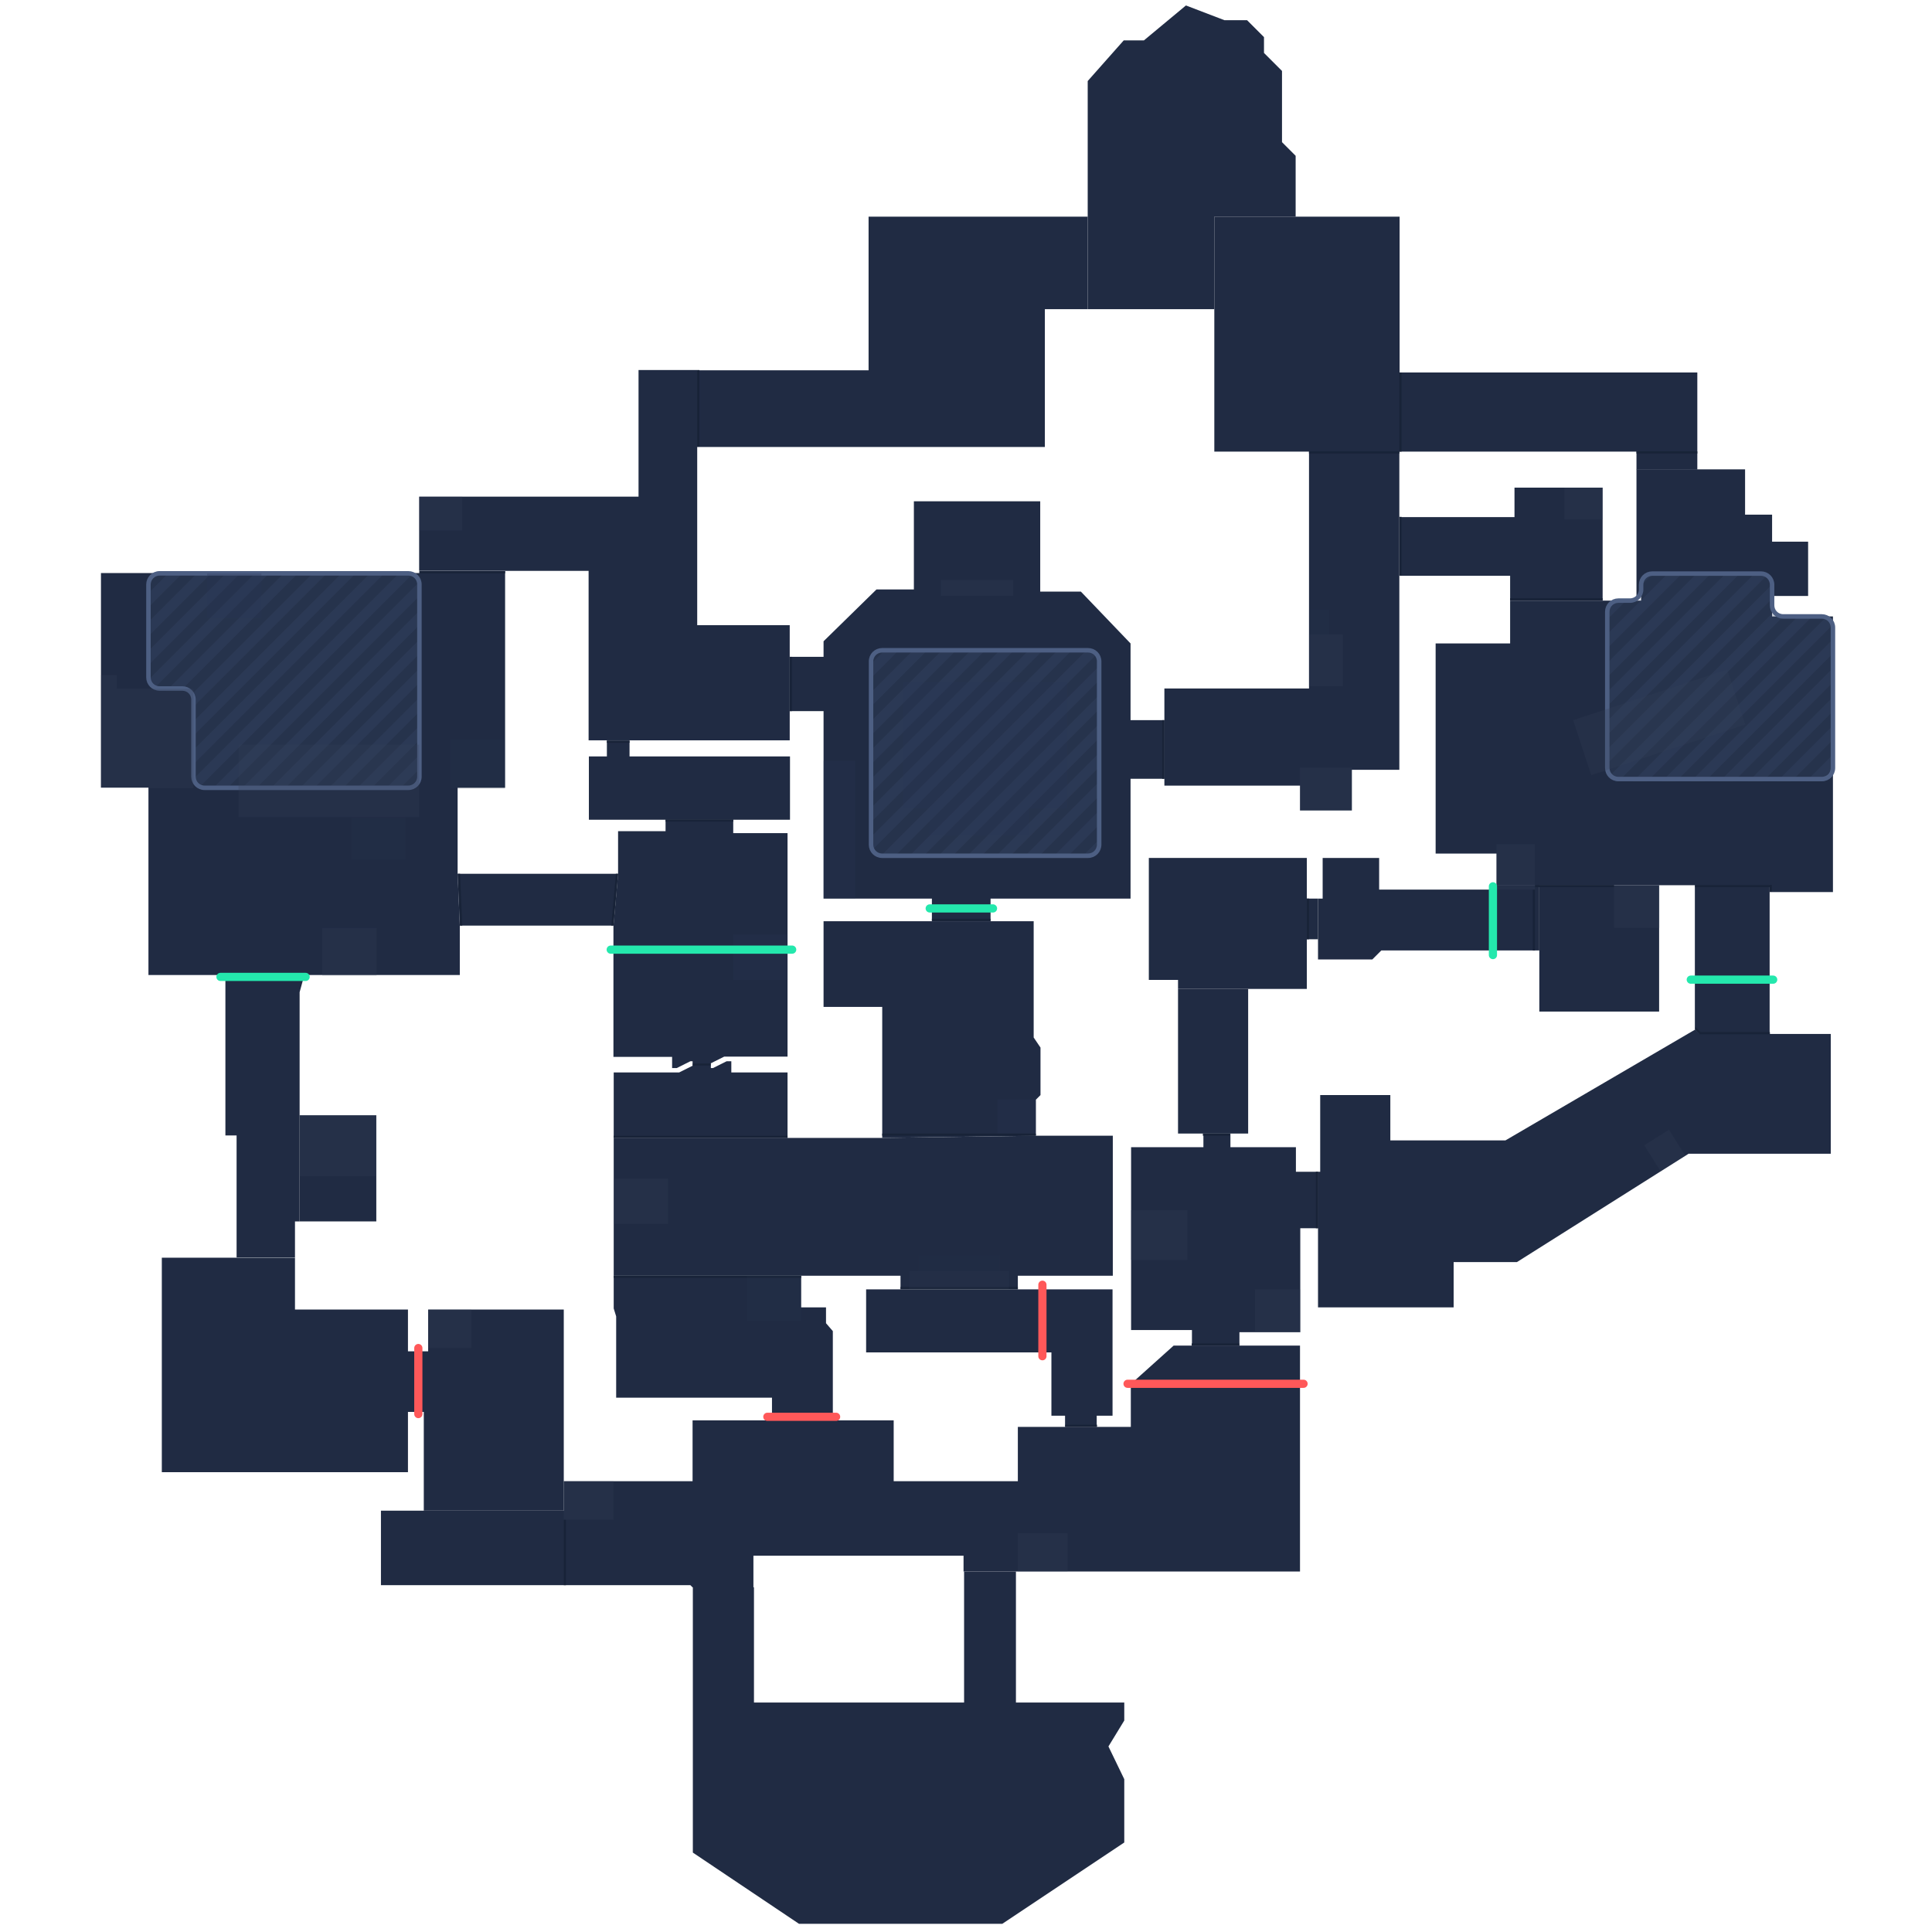 <?xml version="1.0" encoding="utf-8"?>
<!-- Generator: Adobe Illustrator 22.1.0, SVG Export Plug-In . SVG Version: 6.00 Build 0)  -->
<svg version="1.1" xmlns="http://www.w3.org/2000/svg" xmlns:xlink="http://www.w3.org/1999/xlink" x="0px" y="0px"
	 viewBox="0 0 708 708" style="enable-background:new 0 0 708 708;" xml:space="preserve" width="800" height="800">
<style type="text/css">
	.st0{fill:#202B43;}
	.st1{fill:#182338;}
	.st2{fill:none;stroke:#202B43;stroke-width:1.643;stroke-dasharray:1.64,1.64;}
	.st3{display:none;}
	.st4{display:inline;opacity:0.15;}
	.st5{fill:url(#SVGID_1_);}
	.st6{fill:url(#SVGID_2_);}
	.st7{fill:url(#SVGID_3_);}
	.st8{fill:url(#SVGID_4_);}
	.st9{display:inline;fill:url(#SVGID_5_);fill-opacity:0.15;}
	.st10{display:inline;fill:url(#SVGID_6_);fill-opacity:0.15;}
	.st11{display:inline;fill:url(#SVGID_7_);fill-opacity:0.15;}
	.st12{display:inline;fill:url(#SVGID_8_);fill-opacity:0.15;}
	.st13{display:inline;fill:url(#SVGID_9_);fill-opacity:0.15;}
	.st14{display:inline;fill:url(#SVGID_10_);fill-opacity:0.15;}
	.st15{display:inline;fill:url(#SVGID_11_);fill-opacity:0.15;}
	.st16{display:inline;fill:url(#SVGID_12_);fill-opacity:0.15;}
	.st17{display:inline;fill:url(#SVGID_13_);fill-opacity:0.15;}
	.st18{display:inline;fill:url(#SVGID_14_);fill-opacity:0.15;}
	.st19{display:inline;fill:url(#SVGID_15_);fill-opacity:0.15;}
	.st20{display:inline;fill:url(#SVGID_16_);fill-opacity:0.15;}
	.st21{display:inline;fill:url(#SVGID_17_);fill-opacity:0.15;}
	.st22{display:inline;fill:url(#SVGID_18_);fill-opacity:0.15;}
	.st23{display:inline;fill:url(#SVGID_19_);fill-opacity:0.15;}
	.st24{display:inline;fill:url(#SVGID_20_);fill-opacity:0.15;}
	.st25{display:inline;fill:url(#SVGID_21_);fill-opacity:0.15;}
	.st26{display:inline;opacity:0.75;}
	.st27{opacity:0.75;}
	.st28{fill:url(#SVGID_22_);}
	.st29{opacity:0.8;fill:url(#SVGID_23_);enable-background:new    ;}
	.st30{opacity:0.8;fill:url(#SVGID_24_);enable-background:new    ;}
	.st31{fill:url(#SVGID_25_);}
	.st32{fill:url(#SVGID_26_);}
	.st33{fill:url(#SVGID_27_);}
	.st34{fill:url(#SVGID_28_);}
	.st35{fill:url(#SVGID_29_);}
	.st36{fill:url(#SVGID_30_);}
	.st37{fill:#273552;}
	.st38{opacity:0.15;}
	.st39{fill:#070E1D;filter:url(#Adobe_OpacityMaskFilter);}
	.st40{fill:#070E1D;}
	.st41{mask:url(#mask0_1_);}
	.st42{fill:#4D5F83;}
	.st43{fill:#4D5F83;fill-opacity:0.15;stroke:#4D5F83;stroke-width:1.643;stroke-miterlimit:16;}
	.st44{fill:#4D5F83;fill-opacity:0.15;stroke:#4D5F83;stroke-width:1.643;stroke-miterlimit:2.366;}
	.st45{opacity:0.25;}
	.st46{fill:#343F57;}
	.st47{opacity:0.5;fill:#273552;enable-background:new    ;}
	.st48{opacity:0.7;fill:#343F57;enable-background:new    ;}
	.st49{opacity:0.35;fill:#273552;enable-background:new    ;}
	.st50{fill:none;stroke:#FF5859;stroke-width:3;stroke-linecap:round;}
	.st51{fill:none;stroke:#24E8AD;stroke-width:3;stroke-linecap:round;}
	.st52{display:inline;fill:#FF5859;}
	.st53{display:inline;fill:#24E8AD;}
	.st54{display:inline;fill:#E5EBEF;}
	.st55{display:inline;fill:#7986A3;}
</style>
<g id="Map">
	<path class="st0" d="M587.3,178.7v41.4h-33.9V211h-40.5v-21.5H555v-10.8H587.3z"/>
	<path class="st0" d="M474.8,429.4h8.3v20.7h-6.6v38.1h-22.3v5h-17.4v-5.8h-22.3v-67h26.5v-5h9.9v5h24V429.4z"/>
	<path class="st0" d="M608,370.7v-46.3h-43.9v46.3H608z"/>
	<path class="st0" d="M548.4,324.3v1.7h-43v-11.6h-20.7v14.9H483v22.3h19.9l3.3-3.3h57.9v-24H548.4z"/>
	<path class="st0" d="M478.9,329.3h4.1v14.9h-4.1v18.2h-47.2v-3.3H421v-44.7h57.9V329.3z"/>
	<path class="st0" d="M622.9,378.9h48v43.9h-52.1l-62.9,39.7h-23.2v16.6H483v-49.7h0.8v-28.1h25.7v16.6h42.2l69.5-40.6L622.9,378.9z
		"/>
	<path class="st0" d="M398.6,113.3V29.7l13.2-14.9h7.4L434.6,2l14.1,5.4h8.3l6.2,6.2v5.8l6.6,6.6v26.1l5,5v22.3H445v33.9H398.6z"/>
	<rect x="445" y="79.4" class="st0" width="67.9" height="86.1"/>
	<path class="st0" d="M512.8,136.5h109.2v35.6h-22.3v-6.6h-86.9V136.5z"/>
	<path class="st0" d="M599.7,172.1v46.3h62.9v-19.9h-13.2v-9.9h-9.9v-16.6H599.7z"/>
	<path class="st0" d="M553.4,220.1h48v-9.9h48v8.3v7.4h22.3v101h-23.2v-2.5H548.4v-11.6h-22.3v-77h27.3V220.1z"/>
	<path class="st0" d="M621.2,324.3h27.3v54.6h-25.7l-1.7-1.7V324.3z"/>
	<rect x="431.7" y="362.4" class="st0" width="25.7" height="53"/>
	<path class="st0" d="M479.7,165.4h33.1v116.7h-17.4V297h-19v-9.1h-49.7v-35.6h53V165.4z"/>
	<path class="st0" d="M398.6,113.3V79.4h-80.3v56.3H250v28.1h132.9v-50.5H398.6z"/>
	<path class="st0" d="M234,135.6h21.5v93.5h33.9v42.2h-73.7v-62.1h-62.1V182H234V135.6z"/>
	<path class="st0" d="M222.4,277.2v-5.8h8.3v5.8h58.8v23.2h-73.7v-23.2H222.4z"/>
	<path class="st0" d="M153.7,209.3h31.4v79.4h-17.4v31.4l0.8,19v18.2H54.4v-68.7H37v-78.6h116.7V209.3z"/>
	<path class="st0" d="M243.9,300.3h24.8v5h19.9v81.9h-23.2l-5,2.5h-6.6v-0.8H253l-5,2.5h-1.7v-4.1h-21.5v-48l1.7-19v-15.7h17.4
		V300.3z"/>
	<path class="st0" d="M226.5,320.2h-58.8l0.8,19h56.3L226.5,320.2z"/>
	<path class="st0" d="M289.4,260.6v-19.9h12.4V235l19.4-19h13.7v-32.3h46.3v33.1h14.9l18.2,19v28.1h12.4v21.5h-12.4v43.9h-51.3v8.3
		h-21.5v-8.3h-39.7v-68.7H289.4z"/>
	<path class="st0" d="M301.8,337.6h77v42.6l2.5,3.7v17.4l-1.7,1.7v13.2l-56.3,0.8v-48h-21.5V337.6z"/>
	<path class="st0" d="M224.9,417h98.5l56.3-0.8h28.1v51.3H373v5h-43v-5H224.9V417z"/>
	<path class="st0" d="M288.6,393v24h-63.7v-24h24l5-2.5v-0.8h6.6v1.7h0.8l5-2.5h1.7v4.1H288.6z"/>
	<rect x="109.8" y="408.7" class="st0" width="28.1" height="38.9"/>
	<path class="st0" d="M82.5,357.4h29l-1.7,6.2v84h-1.7v13.2H86.7v-44.7h-4.1V357.4z"/>
	<path class="st0" d="M59.3,460.9h48.8v19h41.4v15.3h7.4v-15.3h49.7v73.7h-51.3v-36.2h-5.8v22.1H59.3V460.9z"/>
	<path class="st0" d="M139.6,580.9v-27.3h67v-10.8h47.2v-22.3h73.7v22.3H373v-19.9h41.4v-15.7l15.7-14.1h46.3v82.8H353.1v-5.8h-77
		v11.6h-22.3l-0.8-0.8H139.6z"/>
	<path class="st0" d="M276.2,581.7h-22.3v97.2l38.9,26.1h74.5l44.7-29.8V652l-5.8-12l5.8-9.5v-6.6h-39.7v-48h-19v48h-77V581.7z"/>
	<path class="st0" d="M224.9,479.5v-12h68.7v11.6h9.1v5.8l2.5,2.9v32.7h-22.3v-8.3h-57.1v-29.8L224.9,479.5z"/>
	<path class="st0" d="M317.5,472.5h90.2v46.3h-5.8v4.1h-11.6v-4.1h-5v-23.2h-67.9V472.5z"/>
</g>
<g id="Zone_separators">
	<path class="st1" d="M225.7,320.2h0.8l-1.7,19H224L225.7,320.2z"/>
	<path class="st1" d="M167.8,320.2h0.8l0.8,19h-0.8L167.8,320.2z"/>
	<rect x="253.8" y="389.7" class="st1" width="6.6" height="0.8"/>
	<path class="st1" d="M323.3,415.4h56.3v0.8h-56.3V415.4z"/>
	<rect x="224.9" y="416.2" class="st1" width="63.7" height="0.8"/>
	<path class="st1" d="M482.2,429.4h0.8v20.7h-0.8V429.4z"/>
	<path class="st1" d="M621.2,324.3h28.1v2.5h-0.8v-1.7h-27.3V324.3z"/>
	<rect x="341.5" y="336.7" class="st1" width="21.5" height="0.8"/>
	<rect x="599.7" y="165.4" class="st1" width="22.3" height="0.8"/>
	<rect x="479.7" y="165.4" class="st1" width="33.1" height="0.8"/>
	<rect x="512.8" y="136.5" class="st1" width="0.8" height="29"/>
	<rect x="425.9" y="263.9" class="st1" width="0.8" height="21.5"/>
	<rect x="512.8" y="189.4" class="st1" width="0.8" height="21.5"/>
	<rect x="553.4" y="219.2" class="st1" width="33.9" height="0.8"/>
	<rect x="562.5" y="324.3" class="st1" width="29" height="0.8"/>
	<rect x="561.7" y="326" class="st1" width="0.8" height="22.3"/>
	<rect x="478.9" y="329.3" class="st1" width="0.8" height="14.9"/>
	<path class="st1" d="M623.1,378.1l-1.8-1.8v1l-0.1,0.1l1.6,1.6h25.8v-0.8H623.1z"/>
	<rect x="440.8" y="415.4" class="st1" width="9.9" height="0.8"/>
	<rect x="436.7" y="492.3" class="st1" width="17.4" height="0.8"/>
	<rect x="390.4" y="522.1" class="st1" width="11.6" height="0.8"/>
	<rect x="330" y="471.6" class="st1" width="43" height="0.8"/>
	<rect x="224.9" y="467.5" class="st1" width="68.7" height="0.8"/>
	<rect x="282.8" y="519.6" class="st1" width="22.3" height="0.8"/>
	<rect x="206.6" y="556.9" class="st1" width="0.8" height="24"/>
	<rect x="82.5" y="357.4" class="st1" width="29" height="0.8"/>
	<rect x="289.4" y="240.7" class="st1" width="0.8" height="19.9"/>
	<rect x="255.5" y="135.6" class="st1" width="0.8" height="28.1"/>
	<rect x="222.4" y="271.4" class="st1" width="8.3" height="0.8"/>
	<rect x="243.9" y="300.3" class="st1" width="24.8" height="0.8"/>
	<rect x="153.7" y="209.3" class="st1" width="31.4" height="0.8"/>
	<path class="st2" d="M648.6,224.2v-14.9h-46.3v14.9"/>
</g>
<g id="Colors" class="st3">
	<g class="st4">
		
			<linearGradient id="SVGID_1_" gradientUnits="userSpaceOnUse" x1="180.491" y1="249.058" x2="180.491" y2="68.948" gradientTransform="matrix(1 0 0 -1 0 710)">
			<stop  offset="0" style="stop-color:#FF5859"/>
			<stop  offset="1" style="stop-color:#FF5859;stop-opacity:0"/>
		</linearGradient>
		<path class="st5" d="M154.3,495.2h2.7v-15.3h49.7v73.7h-51.3v-36.2h-1V495.2z"/>
		
			<linearGradient id="SVGID_2_" gradientUnits="userSpaceOnUse" x1="332.848" y1="249.058" x2="332.848" y2="68.948" gradientTransform="matrix(1 0 0 -1 0 710)">
			<stop  offset="0" style="stop-color:#FF5859"/>
			<stop  offset="1" style="stop-color:#FF5859;stop-opacity:0"/>
		</linearGradient>
		<path class="st6" d="M276.2,581.7h-22.3v97.2l38.9,26.1h74.5l44.7-29.8V652l-5.8-12l5.8-9.5v-6.6h-39.7v-48h-19v48h-77V581.7z"/>
		
			<linearGradient id="SVGID_3_" gradientUnits="userSpaceOnUse" x1="308.021" y1="249.058" x2="308.021" y2="68.948" gradientTransform="matrix(1 0 0 -1 0 710)">
			<stop  offset="0" style="stop-color:#FF5859"/>
			<stop  offset="1" style="stop-color:#FF5859;stop-opacity:0"/>
		</linearGradient>
		<path class="st7" d="M139.6,580.9v-27.3h67l0-10.8h47.2v-22.3h73.7v22.3H373v-19.9h41.4v-15.7h62.1v68.7H353.1v-5.8h-77v11.6
			h-22.3l-0.8-0.8H139.6z"/>
		
			<linearGradient id="SVGID_4_" gradientUnits="userSpaceOnUse" x1="394.846" y1="249.058" x2="394.846" y2="68.948" gradientTransform="matrix(1 0 0 -1 0 710)">
			<stop  offset="0" style="stop-color:#FF5859"/>
			<stop  offset="1" style="stop-color:#FF5859;stop-opacity:0"/>
		</linearGradient>
		<path class="st8" d="M382,472.5h25.8v46.3h-5.8v4.1h-11.6v-4.1h-5v-23.2H382V472.5z"/>
	</g>
	
		<linearGradient id="SVGID_5_" gradientUnits="userSpaceOnUse" x1="631.178" y1="708" x2="631.178" y2="340.473" gradientTransform="matrix(1 0 0 -1 0 710)">
		<stop  offset="0.283" style="stop-color:#24E8AD;stop-opacity:0"/>
		<stop  offset="1" style="stop-color:#24E8AD"/>
	</linearGradient>
	<path class="st9" d="M599.7,172.1v46.3h62.9v-19.9h-13.2v-9.9h-9.9v-16.5H599.7z"/>
	
		<linearGradient id="SVGID_6_" gradientUnits="userSpaceOnUse" x1="567.457" y1="708" x2="567.457" y2="340.473" gradientTransform="matrix(1 0 0 -1 0 710)">
		<stop  offset="0.283" style="stop-color:#24E8AD;stop-opacity:0"/>
		<stop  offset="1" style="stop-color:#24E8AD"/>
	</linearGradient>
	<path class="st10" d="M512.8,136.5h109.2v35.6h-22.3v-6.6h-86.9V136.5z"/>
	
		<linearGradient id="SVGID_7_" gradientUnits="userSpaceOnUse" x1="634.902" y1="708" x2="634.902" y2="340.473" gradientTransform="matrix(1 0 0 -1 0 710)">
		<stop  offset="0.283" style="stop-color:#24E8AD;stop-opacity:0"/>
		<stop  offset="1" style="stop-color:#24E8AD"/>
	</linearGradient>
	<path class="st11" d="M621.2,324.3h27.3V359h-27.3V324.3z"/>
	
		<linearGradient id="SVGID_8_" gradientUnits="userSpaceOnUse" x1="555.638" y1="708" x2="555.638" y2="340.473" gradientTransform="matrix(1 0 0 -1 0 710)">
		<stop  offset="0.283" style="stop-color:#24E8AD;stop-opacity:0"/>
		<stop  offset="1" style="stop-color:#24E8AD"/>
	</linearGradient>
	<path class="st12" d="M548.4,324.3v1.7h-1.3v22.3h17l0-24H548.4z"/>
	
		<linearGradient id="SVGID_9_" gradientUnits="userSpaceOnUse" x1="358.087" y1="708" x2="358.087" y2="340.473" gradientTransform="matrix(1 0 0 -1 0 710)">
		<stop  offset="0.283" style="stop-color:#24E8AD;stop-opacity:0"/>
		<stop  offset="1" style="stop-color:#24E8AD"/>
	</linearGradient>
	<path class="st13" d="M289.4,260.6v-19.9h12.4V235l19.4-19h13.7v-32.3h46.3v33.1h14.9l18.2,19v28.1h12.4v21.5h-12.4v43.9h-51.3v3.6
		h-21.5v-3.6h-39.7v-68.7H289.4z"/>
	
		<linearGradient id="SVGID_10_" gradientUnits="userSpaceOnUse" x1="197.13" y1="708" x2="197.13" y2="340.473" gradientTransform="matrix(1 0 0 -1 0 710)">
		<stop  offset="0.283" style="stop-color:#24E8AD;stop-opacity:0"/>
		<stop  offset="1" style="stop-color:#24E8AD"/>
	</linearGradient>
	<path class="st14" d="M226.5,320.2h-58.8l0.8,19h56.3L226.5,320.2z"/>
	
		<linearGradient id="SVGID_11_" gradientUnits="userSpaceOnUse" x1="256.714" y1="708" x2="256.714" y2="340.473" gradientTransform="matrix(1 0 0 -1 0 710)">
		<stop  offset="0.283" style="stop-color:#24E8AD;stop-opacity:0"/>
		<stop  offset="1" style="stop-color:#24E8AD"/>
	</linearGradient>
	<path class="st15" d="M243.9,300.3h24.8v5h19.9V348h-63.7v-8.7l1.7-19v-15.7h17.4V300.3z"/>
	
		<linearGradient id="SVGID_12_" gradientUnits="userSpaceOnUse" x1="111.066" y1="708" x2="111.066" y2="340.473" gradientTransform="matrix(1 0 0 -1 0 710)">
		<stop  offset="0.283" style="stop-color:#24E8AD;stop-opacity:0"/>
		<stop  offset="1" style="stop-color:#24E8AD"/>
	</linearGradient>
	<path class="st16" d="M153.7,209.3h31.4v79.4h-17.4v31.4l0.8,19v18.2H54.4v-68.7H37v-78.6h116.7V209.3z"/>
	
		<linearGradient id="SVGID_13_" gradientUnits="userSpaceOnUse" x1="252.576" y1="708" x2="252.576" y2="340.473" gradientTransform="matrix(1 0 0 -1 0 710)">
		<stop  offset="0.283" style="stop-color:#24E8AD;stop-opacity:0"/>
		<stop  offset="1" style="stop-color:#24E8AD"/>
	</linearGradient>
	<path class="st17" d="M222.4,277.2v-5.8h8.3v5.8h58.8v23.2h-73.7v-23.2H222.4z"/>
	
		<linearGradient id="SVGID_14_" gradientUnits="userSpaceOnUse" x1="221.542" y1="708" x2="221.542" y2="340.473" gradientTransform="matrix(1 0 0 -1 0 710)">
		<stop  offset="0.283" style="stop-color:#24E8AD;stop-opacity:0"/>
		<stop  offset="1" style="stop-color:#24E8AD"/>
	</linearGradient>
	<path class="st18" d="M234,135.6h21.5v93.5h33.9v42.2h-73.7v-62.1h-62.1V182H234V135.6z"/>
	
		<linearGradient id="SVGID_15_" gradientUnits="userSpaceOnUse" x1="327.055" y1="708" x2="327.055" y2="340.473" gradientTransform="matrix(1 0 0 -1 0 710)">
		<stop  offset="0.283" style="stop-color:#24E8AD;stop-opacity:0"/>
		<stop  offset="1" style="stop-color:#24E8AD"/>
	</linearGradient>
	<path class="st19" d="M398.6,113.3V79.4h-80.3v56.3h-62.9v28.1h127.4v-50.5H398.6z"/>
	
		<linearGradient id="SVGID_16_" gradientUnits="userSpaceOnUse" x1="469.807" y1="708" x2="469.807" y2="340.473" gradientTransform="matrix(1 0 0 -1 0 710)">
		<stop  offset="0.283" style="stop-color:#24E8AD;stop-opacity:0"/>
		<stop  offset="1" style="stop-color:#24E8AD"/>
	</linearGradient>
	<path class="st20" d="M479.7,165.4h33.1v116.7h-17.4V297h-19v-9.1h-49.7v-35.6h53V165.4z"/>
	
		<linearGradient id="SVGID_17_" gradientUnits="userSpaceOnUse" x1="598.903" y1="708" x2="598.903" y2="340.473" gradientTransform="matrix(1 0 0 -1 0 710)">
		<stop  offset="0.283" style="stop-color:#24E8AD;stop-opacity:0"/>
		<stop  offset="1" style="stop-color:#24E8AD"/>
	</linearGradient>
	<path class="st21" d="M553.4,220.1h48v-9.9h48v15.7h22.3v101h-23.2v-2.5H548.4v-11.6h-22.3v-77h27.3V220.1z"/>
	
		<linearGradient id="SVGID_18_" gradientUnits="userSpaceOnUse" x1="478.909" y1="708" x2="478.909" y2="340.473" gradientTransform="matrix(1 0 0 -1 0 710)">
		<stop  offset="0.283" style="stop-color:#24E8AD;stop-opacity:0"/>
		<stop  offset="1" style="stop-color:#24E8AD"/>
	</linearGradient>
	<path class="st22" d="M445,79.4h67.9v86.1H445V79.4z"/>
	
		<linearGradient id="SVGID_19_" gradientUnits="userSpaceOnUse" x1="436.704" y1="708" x2="436.704" y2="340.473" gradientTransform="matrix(1 0 0 -1 0 710)">
		<stop  offset="0.283" style="stop-color:#24E8AD;stop-opacity:0"/>
		<stop  offset="1" style="stop-color:#24E8AD"/>
	</linearGradient>
	<path class="st23" d="M398.6,113.3V29.7l13.2-14.9h7.4L434.6,2l14.1,5.4h8.3l6.2,6.2v5.8l6.6,6.6v26.1l5,5v22.3H445v33.9H398.6z"/>
	
		<linearGradient id="SVGID_20_" gradientUnits="userSpaceOnUse" x1="586.077" y1="708" x2="586.077" y2="340.473" gradientTransform="matrix(1 0 0 -1 0 710)">
		<stop  offset="0.283" style="stop-color:#24E8AD;stop-opacity:0"/>
		<stop  offset="1" style="stop-color:#24E8AD"/>
	</linearGradient>
	<path class="st24" d="M608,370.7v-46.3h-43.9v46.3H608z"/>
	
		<linearGradient id="SVGID_21_" gradientUnits="userSpaceOnUse" x1="550.078" y1="708" x2="550.078" y2="340.473" gradientTransform="matrix(1 0 0 -1 0 710)">
		<stop  offset="0.283" style="stop-color:#24E8AD;stop-opacity:0"/>
		<stop  offset="1" style="stop-color:#24E8AD"/>
	</linearGradient>
	<path class="st25" d="M587.3,178.7v41.4h-33.9V211h-40.5v-21.5H555v-10.8H587.3z"/>
	<g class="st26">
		<g class="st27">
			
				<linearGradient id="SVGID_22_" gradientUnits="userSpaceOnUse" x1="483.047" y1="376.982" x2="542.63" y2="376.982" gradientTransform="matrix(1 0 0 -1 0 710)">
				<stop  offset="0.229" style="stop-color:#182338"/>
				<stop  offset="1" style="stop-color:#182338;stop-opacity:0"/>
			</linearGradient>
			<path class="st28" d="M548.4,324.3v1.7h-43v-11.6h-20.7v14.9H483v22.3h19.9l3.3-3.3h57.9v-24H548.4z"/>
			<path class="st1" d="M478.9,329.3h4.1v14.9h-4.1v18.2h-47.2v-3.3H421v-44.7h57.9V329.3z"/>
			
				<linearGradient id="SVGID_23_" gradientUnits="userSpaceOnUse" x1="483.047" y1="281.814" x2="554.629" y2="281.814" gradientTransform="matrix(1 0 0 -1 0 710)">
				<stop  offset="0" style="stop-color:#182338;stop-opacity:0"/>
				<stop  offset="1" style="stop-color:#182338"/>
			</linearGradient>
			<path class="st29" d="M622.9,378.9h48v43.9h-52.1l-62.9,39.7h-23.2v16.6H483v-49.7h0.8v-28.1h25.7v16.6h42.2l69.5-40.6
				L622.9,378.9z"/>
			
				<linearGradient id="SVGID_24_" gradientUnits="userSpaceOnUse" x1="634.902" y1="385.671" x2="634.902" y2="331.053" gradientTransform="matrix(1 0 0 -1 0 710)">
				<stop  offset="0" style="stop-color:#182338;stop-opacity:0"/>
				<stop  offset="1" style="stop-color:#182338"/>
			</linearGradient>
			<path class="st30" d="M621.2,324.3h27.3v54.6h-25.7l-1.7-1.7V324.3z"/>
			
				<linearGradient id="SVGID_25_" gradientUnits="userSpaceOnUse" x1="444.566" y1="347.604" x2="444.566" y2="294.641" gradientTransform="matrix(1 0 0 -1 0 710)">
				<stop  offset="0.255" style="stop-color:#182338"/>
				<stop  offset="1" style="stop-color:#182338;stop-opacity:0"/>
			</linearGradient>
			<rect x="431.7" y="362.4" class="st31" width="25.7" height="53"/>
			
				<linearGradient id="SVGID_26_" gradientUnits="userSpaceOnUse" x1="341.536" y1="372.43" x2="341.536" y2="292.986" gradientTransform="matrix(1 0 0 -1 0 710)">
				<stop  offset="0" style="stop-color:#182338;stop-opacity:0"/>
				<stop  offset="1" style="stop-color:#182338"/>
			</linearGradient>
			<path class="st32" d="M301.8,337.6h77v42.6l2.5,3.7v17.4l-1.7,1.7v13.2l-56.3,0.8v-48h-21.5V337.6z"/>
			<path class="st1" d="M224.9,417h98.5l56.3-0.8h28.1v51.3H373v5h-43v-5H224.9V417z"/>
			
				<linearGradient id="SVGID_27_" gradientUnits="userSpaceOnUse" x1="256.712" y1="321.123" x2="256.712" y2="292.986" gradientTransform="matrix(1 0 0 -1 0 710)">
				<stop  offset="0" style="stop-color:#182338;stop-opacity:0"/>
				<stop  offset="1" style="stop-color:#182338"/>
			</linearGradient>
			<path class="st33" d="M288.6,393v24h-63.7v-24h24l5-2.5v-0.8h6.6v1.7h0.8l5-2.5h1.7v4.1H288.6z"/>
			
				<radialGradient id="SVGID_28_" cx="-142.632" cy="856.802" r="1" gradientTransform="matrix(3.749771e-15 61.238 80.48 -4.927972e-15 -68662.602 9255.024)" gradientUnits="userSpaceOnUse">
				<stop  offset="0" style="stop-color:#182338"/>
				<stop  offset="1" style="stop-color:#182338;stop-opacity:0"/>
			</radialGradient>
			<path class="st34" d="M139.6,580.9v-27.3h67v-10.8h47.2v-22.3h73.7v22.3H373v-19.9h41.4v-15.7l15.7-14.1h46.3v82.8H353.1v-5.8
				h-77v11.6h-22.3l-0.8-0.8H139.6z"/>
			<path class="st1" d="M224.9,479.5v-12h68.7v11.6h9.1v5.8l2.5,2.9v32.7h-22.3v-8.3h-57.1v-29.8L224.9,479.5z"/>
		</g>
		
			<linearGradient id="SVGID_29_" gradientUnits="userSpaceOnUse" x1="528.976" y1="555.731" x2="598.076" y2="555.731" gradientTransform="matrix(1 0 0 -1 0 710)">
			<stop  offset="0" style="stop-color:#273552;stop-opacity:0"/>
			<stop  offset="1" style="stop-color:#273552"/>
		</linearGradient>
		<path class="st35" d="M512.8,136.5h109.2v35.6h-22.3v-6.6h-86.9V136.5z"/>
		
			<linearGradient id="SVGID_30_" gradientUnits="userSpaceOnUse" x1="362.639" y1="237.54" x2="362.639" y2="187.06" gradientTransform="matrix(1 0 0 -1 0 710)">
			<stop  offset="0.46" style="stop-color:#273552"/>
			<stop  offset="1" style="stop-color:#273552;stop-opacity:0"/>
		</linearGradient>
		<path class="st36" d="M317.5,472.5h90.2v46.3h-5.8v4.1h-11.6v-4.1h-5v-23.2h-67.9V472.5z"/>
		<path class="st37" d="M599.7,172.1v46.3h62.9v-19.9h-13.2v-9.9h-9.9v-16.6H599.7z"/>
	</g>
</g>
<g id="Overlay">
	<g id="Rayures" class="st38">
		<defs>
			<filter id="Adobe_OpacityMaskFilter" filterUnits="userSpaceOnUse" x="-12.1" y="122.1" width="737.6" height="271.5">
				<feColorMatrix  type="matrix" values="1 0 0 0 0  0 1 0 0 0  0 0 1 0 0  0 0 0 1 0"/>
			</filter>
		</defs>
		<mask maskUnits="userSpaceOnUse" x="-12.1" y="122.1" width="737.6" height="271.5" id="mask0_1_">
			<path class="st39" d="M589,224.2c0-2.3,1.8-4.1,4.1-4.1h4.2c2.3,0,4.1-1.8,4.1-4.1v-1.7c0-2.3,1.8-4.1,4.1-4.1h39.8
				c2.3,0,4.1,1.8,4.1,4.1v7.5c0,2.3,1.8,4.1,4.1,4.1h14.1c2.3,0,4.1,1.8,4.1,4.1v51.4c0,2.3-1.8,4.1-4.1,4.1h-74.5
				c-2.3,0-4.1-1.8-4.1-4.1V224.2z"/>
			<path class="st40" d="M319.2,242.4c0-2.3,1.8-4.1,4.1-4.1h75.4c2.3,0,4.1,1.8,4.1,4.1v67.1c0,2.3-1.8,4.1-4.1,4.1h-75.4
				c-2.3,0-4.1-1.8-4.1-4.1V242.4z"/>
			<path class="st40" d="M54.4,214.2c0-2.3,1.8-4.1,4.1-4.1h91.1c2.3,0,4.1,1.8,4.1,4.1v70.4c0,2.3-1.8,4.1-4.1,4.1H75
				c-2.3,0-4.1-1.8-4.1-4.1v-28.2c0-2.3-1.8-4.1-4.1-4.1h-8.3c-2.3,0-4.1-1.8-4.1-4.1V214.2z"/>
		</mask>
		<g class="st41">
			
				<rect x="68" y="292.3" transform="matrix(0.707 -0.707 0.707 0.707 -161.076 199.259)" class="st42" width="184.1" height="3.7"/>
			
				<rect x="62.8" y="287" transform="matrix(0.707 -0.707 0.707 0.707 -158.887 193.974)" class="st42" width="184.1" height="3.7"/>
			
				<rect x="57.5" y="281.7" transform="matrix(0.707 -0.707 0.707 0.707 -156.699 188.688)" class="st42" width="184.1" height="3.7"/>
			
				<rect x="52.2" y="276.4" transform="matrix(0.707 -0.707 0.707 0.707 -154.511 183.402)" class="st42" width="184.1" height="3.7"/>
			
				<rect x="46.9" y="271.2" transform="matrix(0.707 -0.707 0.707 0.707 -152.322 178.117)" class="st42" width="184.1" height="3.7"/>
			
				<rect x="41.6" y="265.9" transform="matrix(0.707 -0.707 0.707 0.707 -150.134 172.831)" class="st42" width="184.1" height="3.7"/>
			
				<rect x="36.3" y="260.6" transform="matrix(0.707 -0.707 0.707 0.707 -147.946 167.545)" class="st42" width="184.1" height="3.7"/>
			
				<rect x="31" y="255.3" transform="matrix(0.707 -0.707 0.707 0.707 -145.758 162.26)" class="st42" width="184.1" height="3.7"/>
			
				<rect x="25.7" y="250" transform="matrix(0.707 -0.707 0.707 0.707 -143.57 156.974)" class="st42" width="184.1" height="3.7"/>
			
				<rect x="20.4" y="244.7" transform="matrix(0.707 -0.707 0.707 0.707 -141.382 151.689)" class="st42" width="184.1" height="3.7"/>
			
				<rect x="15.2" y="239.4" transform="matrix(0.707 -0.707 0.707 0.707 -139.193 146.403)" class="st42" width="184.1" height="3.7"/>
			
				<rect x="9.9" y="234.2" transform="matrix(0.707 -0.707 0.707 0.707 -137.006 141.117)" class="st42" width="184.1" height="3.7"/>
			
				<rect x="4.6" y="228.9" transform="matrix(0.707 -0.707 0.707 0.707 -134.817 135.832)" class="st42" width="184.1" height="3.7"/>
			
				<rect x="-0.7" y="223.6" transform="matrix(0.707 -0.707 0.707 0.707 -132.629 130.546)" class="st42" width="184.1" height="3.7"/>
			
				<rect x="-6" y="218.3" transform="matrix(0.707 -0.707 0.707 0.707 -130.44 125.26)" class="st42" width="184.1" height="3.7"/>
			
				<rect x="-11.3" y="213" transform="matrix(0.707 -0.707 0.707 0.707 -128.252 119.974)" class="st42" width="184.1" height="3.7"/>
			
				<rect x="-16.6" y="207.7" transform="matrix(0.707 -0.707 0.707 0.707 -126.064 114.689)" class="st42" width="184.1" height="3.7"/>
			
				<rect x="-21.9" y="202.4" transform="matrix(0.707 -0.707 0.707 0.707 -123.876 109.403)" class="st42" width="184.1" height="3.7"/>
			
				<rect x="-27.2" y="197.2" transform="matrix(0.707 -0.707 0.707 0.707 -121.688 104.118)" class="st42" width="184.1" height="3.7"/>
			
				<rect x="-32.5" y="191.9" transform="matrix(0.707 -0.707 0.707 0.707 -119.499 98.832)" class="st42" width="184.1" height="3.7"/>
			
				<rect x="-37.7" y="186.6" transform="matrix(0.707 -0.707 0.707 0.707 -117.311 93.546)" class="st42" width="184.1" height="3.7"/>
			
				<rect x="315.2" y="325.3" transform="matrix(0.707 -0.707 0.707 0.707 -112.098 383.623)" class="st42" width="184.1" height="3.7"/>
			
				<rect x="309.9" y="320" transform="matrix(0.707 -0.707 0.707 0.707 -109.91 378.338)" class="st42" width="184.1" height="3.7"/>
			
				<rect x="304.6" y="314.8" transform="matrix(0.707 -0.707 0.707 0.707 -107.721 373.052)" class="st42" width="184.1" height="3.7"/>
			
				<rect x="299.3" y="309.5" transform="matrix(0.707 -0.707 0.707 0.707 -105.534 367.766)" class="st42" width="184.1" height="3.7"/>
			
				<rect x="294" y="304.2" transform="matrix(0.707 -0.707 0.707 0.707 -103.345 362.48)" class="st42" width="184.1" height="3.7"/>
			
				<rect x="288.8" y="298.9" transform="matrix(0.707 -0.707 0.707 0.707 -101.157 357.195)" class="st42" width="184.1" height="3.7"/>
			
				<rect x="283.5" y="293.6" transform="matrix(0.707 -0.707 0.707 0.707 -98.969 351.909)" class="st42" width="184.1" height="3.7"/>
			
				<rect x="278.2" y="288.3" transform="matrix(0.707 -0.707 0.707 0.707 -96.781 346.623)" class="st42" width="184.1" height="3.7"/>
			
				<rect x="272.9" y="283" transform="matrix(0.707 -0.707 0.707 0.707 -94.593 341.338)" class="st42" width="184.1" height="3.7"/>
			
				<rect x="267.6" y="277.8" transform="matrix(0.707 -0.707 0.707 0.707 -92.404 336.052)" class="st42" width="184.1" height="3.7"/>
			
				<rect x="262.3" y="272.5" transform="matrix(0.707 -0.707 0.707 0.707 -90.216 330.767)" class="st42" width="184.1" height="3.7"/>
			
				<rect x="257" y="267.2" transform="matrix(0.707 -0.707 0.707 0.707 -88.028 325.481)" class="st42" width="184.1" height="3.7"/>
			
				<rect x="251.7" y="261.9" transform="matrix(0.707 -0.707 0.707 0.707 -85.84 320.195)" class="st42" width="184.1" height="3.7"/>
			
				<rect x="246.4" y="256.6" transform="matrix(0.707 -0.707 0.707 0.707 -83.652 314.909)" class="st42" width="184.1" height="3.7"/>
			
				<rect x="241.1" y="251.3" transform="matrix(0.707 -0.707 0.707 0.707 -81.463 309.624)" class="st42" width="184.1" height="3.7"/>
			
				<rect x="235.9" y="246" transform="matrix(0.707 -0.707 0.707 0.707 -79.275 304.338)" class="st42" width="184.1" height="3.7"/>
			
				<rect x="230.6" y="240.8" transform="matrix(0.707 -0.707 0.707 0.707 -77.087 299.053)" class="st42" width="184.1" height="3.7"/>
			
				<rect x="225.3" y="235.5" transform="matrix(0.707 -0.707 0.707 0.707 -74.899 293.766)" class="st42" width="184.1" height="3.7"/>
			
				<rect x="220" y="230.2" transform="matrix(0.707 -0.707 0.707 0.707 -72.711 288.481)" class="st42" width="184.1" height="3.7"/>
			
				<rect x="214.7" y="224.9" transform="matrix(0.707 -0.707 0.707 0.707 -70.522 283.196)" class="st42" width="184.1" height="3.7"/>
			
				<rect x="209.4" y="219.6" transform="matrix(0.707 -0.707 0.707 0.707 -68.335 277.91)" class="st42" width="184.1" height="3.7"/>
			
				<rect x="567" y="311.5" transform="matrix(0.707 -0.707 0.707 0.707 -28.646 557.548)" class="st42" width="184.1" height="3.7"/>
			
				<rect x="561.7" y="306.2" transform="matrix(0.707 -0.707 0.707 0.707 -26.457 552.264)" class="st42" width="184.1" height="3.7"/>
			
				<rect x="556.4" y="300.9" transform="matrix(0.707 -0.707 0.707 0.707 -24.269 546.977)" class="st42" width="184.1" height="3.7"/>
			
				<rect x="551.1" y="295.6" transform="matrix(0.707 -0.707 0.707 0.707 -22.081 541.692)" class="st42" width="184.1" height="3.7"/>
			
				<rect x="545.8" y="290.4" transform="matrix(0.707 -0.707 0.707 0.707 -19.893 536.405)" class="st42" width="184.1" height="3.7"/>
			
				<rect x="540.5" y="285.1" transform="matrix(0.707 -0.707 0.707 0.707 -17.704 531.12)" class="st42" width="184.1" height="3.7"/>
			
				<rect x="535.3" y="279.8" transform="matrix(0.707 -0.707 0.707 0.707 -15.517 525.835)" class="st42" width="184.1" height="3.7"/>
			
				<rect x="530" y="274.5" transform="matrix(0.707 -0.707 0.707 0.707 -13.328 520.549)" class="st42" width="184.1" height="3.7"/>
			
				<rect x="524.7" y="269.2" transform="matrix(0.707 -0.707 0.707 0.707 -11.14 515.264)" class="st42" width="184.1" height="3.7"/>
			
				<rect x="519.4" y="263.9" transform="matrix(0.707 -0.707 0.707 0.707 -8.952 509.978)" class="st42" width="184.1" height="3.7"/>
			
				<rect x="514.1" y="258.6" transform="matrix(0.707 -0.707 0.707 0.707 -6.763 504.692)" class="st42" width="184.1" height="3.7"/>
			
				<rect x="508.8" y="253.4" transform="matrix(0.707 -0.707 0.707 0.707 -4.576 499.406)" class="st42" width="184.1" height="3.7"/>
			
				<rect x="503.5" y="248.1" transform="matrix(0.707 -0.707 0.707 0.707 -2.387 494.121)" class="st42" width="184.1" height="3.7"/>
			
				<rect x="498.2" y="242.8" transform="matrix(0.707 -0.707 0.707 0.707 -0.199 488.835)" class="st42" width="184.1" height="3.7"/>
			
				<rect x="492.9" y="237.5" transform="matrix(0.707 -0.707 0.707 0.707 1.989 483.549)" class="st42" width="184.1" height="3.7"/>
			
				<rect x="487.6" y="232.2" transform="matrix(0.707 -0.707 0.707 0.707 4.177 478.263)" class="st42" width="184.1" height="3.7"/>
			
				<rect x="482.4" y="226.9" transform="matrix(0.707 -0.707 0.707 0.707 6.366 472.978)" class="st42" width="184.1" height="3.7"/>
			
				<rect x="477.1" y="221.6" transform="matrix(0.707 -0.707 0.707 0.707 8.553 467.692)" class="st42" width="184.1" height="3.7"/>
			
				<rect x="471.8" y="216.4" transform="matrix(0.707 -0.707 0.707 0.707 10.742 462.407)" class="st42" width="184.1" height="3.7"/>
			
				<rect x="466.5" y="211.1" transform="matrix(0.707 -0.707 0.707 0.707 12.93 457.121)" class="st42" width="184.1" height="3.7"/>
			
				<rect x="461.2" y="205.8" transform="matrix(0.707 -0.707 0.707 0.707 15.119 451.836)" class="st42" width="184.1" height="3.7"/>
		</g>
	</g>
	<path class="st43" d="M58.5,210.1h91.1c2.3,0,4.1,1.8,4.1,4.1v70.4c0,2.3-1.8,4.1-4.1,4.1H75c-2.3,0-4.1-1.8-4.1-4.1v-28.2
		c0-2.3-1.8-4.1-4.1-4.1h-8.3c-2.3,0-4.1-1.8-4.1-4.1v-34C54.4,212,56.2,210.1,58.5,210.1z"/>
	<path class="st44" d="M323.3,238.3h75.4c2.3,0,4.1,1.8,4.1,4.1v67.1c0,2.3-1.8,4.1-4.1,4.1h-75.4c-2.3,0-4.1-1.8-4.1-4.1v-67.1
		C319.2,240.1,321,238.3,323.3,238.3z"/>
	<path class="st43" d="M593.1,220.1h4.2c2.3,0,4.1-1.8,4.1-4.1v-1.7c0-2.3,1.8-4.1,4.1-4.1h39.8c2.3,0,4.1,1.8,4.1,4.1v7.5
		c0,2.3,1.8,4.1,4.1,4.1h14.1c2.3,0,4.1,1.8,4.1,4.1v51.4c0,2.3-1.8,4.1-4.1,4.1h-74.5c-2.3,0-4.1-1.8-4.1-4.1v-57.2
		C589,221.9,590.8,220.1,593.1,220.1z"/>
	<g class="st45">
		<rect x="573.3" y="178.7" class="st46" width="14.1" height="11.6"/>
		
			<rect x="578.4" y="253.9" transform="matrix(0.95 -0.312 0.312 0.95 -52.191 203.166)" class="st46" width="59.4" height="21.2"/>
		<rect x="548.4" y="309.4" class="st46" width="14.1" height="16.6"/>
		<rect x="591.5" y="324.3" class="st46" width="16.6" height="15.7"/>
		
			<rect x="605.2" y="415.9" transform="matrix(0.846 -0.532 0.532 0.846 -130.698 389.816)" class="st46" width="10.7" height="11.2"/>
		<rect x="476.4" y="281.3" class="st46" width="19" height="15.7"/>
		<rect x="479.7" y="232.5" class="st46" width="12.4" height="19"/>
		<rect x="479.7" y="223.4" class="st47" width="7.4" height="9.1"/>
		<rect x="344.8" y="212.6" class="st46" width="26.5" height="5.8"/>
		<rect x="301.8" y="278.8" class="st37" width="11.6" height="50.5"/>
		<path class="st37" d="M391.2,249.9h-60.4v46.3h9.9v9.9h36.4v-9.9h14.1V249.9z"/>
		<rect x="153.7" y="182" class="st46" width="15.7" height="12.4"/>
		<rect x="75.9" y="210.1" class="st37" width="19.9" height="16.6"/>
		<path class="st46" d="M42.8,247.4H37v41.4h33.9v-36.4H42.8V247.4z"/>
		<rect x="118.1" y="340.1" class="st46" width="19.9" height="17.4"/>
		<rect x="87.4" y="272.9" class="st46" width="66.2" height="26.5"/>
		<rect x="128.7" y="299.4" class="st47" width="19.9" height="15.7"/>
		<rect x="164.9" y="270.9" class="st47" width="20.1" height="18.1"/>
		<rect x="268.7" y="342.5" class="st37" width="19.9" height="16.6"/>
		<rect x="109.8" y="408.7" class="st46" width="28.1" height="22.3"/>
		<rect x="157" y="479.9" class="st46" width="15.7" height="14.1"/>
		<rect x="224.9" y="431.9" class="st46" width="19.9" height="16.6"/>
		<rect x="365.5" y="402.9" class="st37" width="14.1" height="12.4"/>
		<rect x="333.3" y="465.8" class="st48" width="36.4" height="6.6"/>
		<rect x="336.6" y="460" class="st49" width="29.8" height="5.8"/>
		<rect x="414.4" y="443.5" class="st46" width="20.7" height="18.2"/>
		<rect x="459.9" y="472.5" class="st46" width="16.6" height="15.7"/>
		<rect x="373" y="561.8" class="st46" width="18.2" height="14.1"/>
		<rect x="206.6" y="542.8" class="st46" width="18.2" height="14.1"/>
		<rect x="273.7" y="467.5" class="st47" width="19.9" height="16.6"/>
	</g>
</g>
<g id="Spawn_limits">
	<path class="st50" d="M281.2,519.2h25.2"/>
	<path class="st50" d="M153.3,494v24.2"/>
	<path class="st50" d="M382,470.8V497"/>
	<path class="st50" d="M413.2,507.1h64.5"/>
	<path class="st51" d="M547.1,324.8V350"/>
	<path class="st51" d="M80.8,358H112"/>
	<path class="st51" d="M223.8,348h66.5"/>
	<path class="st51" d="M340.7,332.9h23.2"/>
	<path class="st51" d="M619.6,359h30.2"/>
</g>
<g id="Texts" class="st3">
	<path class="st52" d="M309.6,667.8l-0.5-1.5h-3.5l-0.5,1.5h-1.8l3.3-9.2h1.5l3.3,9.2H309.6z M307.3,661.3l-1.2,3.6h2.5L307.3,661.3
		L307.3,661.3z M312.5,665.3v-3h-1.1v-1.4h1.1v-1.7h1.6v1.7h1.8v1.4h-1.7v2.9c0,0.4,0.1,0.6,0.2,0.8c0.1,0.1,0.4,0.2,0.8,0.2h0.6
		v1.6H315c-0.9,0-1.6-0.2-1.9-0.6C312.7,666.8,312.5,666.2,312.5,665.3z M317.5,665.3v-3h-1.1v-1.4h1.1v-1.7h1.6v1.7h1.8v1.4h-1.7
		v2.9c0,0.4,0.1,0.6,0.2,0.8c0.1,0.1,0.4,0.2,0.7,0.2h0.6v1.6h-0.7c-0.9,0-1.6-0.2-1.9-0.6C317.7,666.8,317.5,666.2,317.5,665.3z
		 M326.1,667.8v-0.7h0c0,0,0,0.1-0.1,0.1c0,0-0.1,0.1-0.2,0.2c-0.1,0.1-0.2,0.2-0.4,0.3c-0.1,0.1-0.3,0.1-0.5,0.2s-0.5,0.1-0.7,0.1
		c-0.8,0-1.5-0.2-1.9-0.6c-0.4-0.4-0.6-0.9-0.6-1.5c0-0.6,0.2-1.1,0.5-1.4c0.4-0.3,1-0.6,1.8-0.8c0.8-0.2,1.3-0.3,1.5-0.5
		c0.2-0.1,0.3-0.3,0.3-0.5c0-0.2-0.1-0.4-0.3-0.5c-0.2-0.1-0.5-0.2-0.9-0.2c-0.5,0-0.8,0.1-1,0.3c-0.2,0.2-0.4,0.5-0.5,0.8l-1.4-0.6
		c0.2-0.6,0.5-1.1,1-1.4c0.5-0.4,1.1-0.6,1.9-0.6c0.9,0,1.5,0.2,2.1,0.7c0.5,0.4,0.8,1.1,0.8,2.1v4.4H326.1z M324.3,665
		c-0.4,0.1-0.7,0.2-0.9,0.4c-0.1,0.1-0.2,0.3-0.2,0.5c0,0.5,0.3,0.7,1,0.7c0.5,0,0.9-0.1,1.2-0.3c0.3-0.2,0.4-0.4,0.4-0.7v-1.2h0
		c0,0.1-0.1,0.1-0.1,0.2c0,0-0.2,0.1-0.4,0.2C325.1,664.8,324.8,664.9,324.3,665z M333.4,665l1.6,0.4c-0.2,0.8-0.5,1.5-1,1.9
		c-0.5,0.4-1.2,0.7-2,0.7c-0.9,0-1.7-0.3-2.3-1c-0.6-0.6-0.9-1.6-0.9-2.7c0-1.1,0.3-2,0.9-2.7c0.6-0.7,1.4-1,2.3-1
		c0.8,0,1.4,0.2,2,0.7c0.5,0.5,0.9,1.1,1,1.8l-1.6,0.3c-0.2-0.9-0.6-1.3-1.3-1.3c-0.5,0-0.9,0.2-1.2,0.6c-0.3,0.4-0.4,0.9-0.4,1.6
		s0.1,1.2,0.4,1.6c0.3,0.4,0.7,0.5,1.2,0.5C332.8,666.5,333.2,666,333.4,665z M336.3,667.8v-9.6h1.7v5.5h0l2.5-2.9h2.1l-2.5,2.8
		l2.7,4.1h-1.9l-2.1-3.2h0l-0.9,1v2.2H336.3z M348.1,665.4l1.2,1.1c-0.7,1-1.7,1.6-2.9,1.6c-1,0-1.8-0.3-2.4-1
		c-0.6-0.7-0.9-1.6-0.9-2.7c0-1.1,0.3-2,0.9-2.7c0.6-0.7,1.4-1,2.3-1c0.9,0,1.7,0.3,2.3,1c0.6,0.7,0.9,1.6,0.9,2.7v0.5h-4.7
		c0,0.5,0.2,0.9,0.4,1.2c0.3,0.3,0.6,0.4,1.1,0.4c0.4,0,0.7-0.1,1-0.3C347.7,666,347.9,665.8,348.1,665.4z M344.9,663.6h3
		c0-0.4-0.2-0.8-0.5-1c-0.3-0.3-0.6-0.4-1.1-0.4c-0.4,0-0.8,0.1-1,0.4C345.1,662.8,344.9,663.2,344.9,663.6z M350.9,667.8v-7h1.6
		v0.7h0c0.1-0.3,0.3-0.5,0.6-0.6c0.3-0.2,0.5-0.2,0.9-0.2c0.2,0,0.4,0,0.6,0.1l-0.3,1.7c-0.2-0.1-0.4-0.1-0.5-0.1
		c-0.8,0-1.2,0.5-1.2,1.6v3.8H350.9z M355.2,665.5l1.5-0.4c0.1,1,0.6,1.5,1.6,1.5c0.4,0,0.8-0.1,1-0.2c0.3-0.1,0.4-0.3,0.4-0.6
		c0-0.2-0.1-0.3-0.3-0.4c-0.2-0.1-0.6-0.2-1.2-0.4c-0.2,0-0.3-0.1-0.4-0.1c-0.8-0.2-1.4-0.5-1.8-0.8c-0.4-0.3-0.6-0.7-0.6-1.2
		c0-0.6,0.2-1.1,0.7-1.5c0.5-0.4,1.1-0.6,1.9-0.6c1.6,0,2.5,0.7,2.9,2.1l-1.4,0.4c-0.1-0.3-0.3-0.6-0.5-0.8c-0.2-0.2-0.5-0.3-1-0.3
		c-0.3,0-0.6,0.1-0.8,0.2c-0.2,0.1-0.3,0.3-0.3,0.4c0,0.2,0.1,0.3,0.3,0.5c0.2,0.1,0.8,0.3,1.7,0.6c0.8,0.2,1.4,0.5,1.7,0.8
		c0.3,0.3,0.4,0.8,0.4,1.3c0,0.6-0.2,1.1-0.7,1.5c-0.5,0.4-1.2,0.7-2.1,0.7c-1,0-1.7-0.2-2.2-0.7
		C355.7,666.8,355.3,666.2,355.2,665.5z"/>
	<path class="st53" d="M406,44.6h1.2c0.3,0,0.6,0,0.8-0.1c0.2-0.1,0.5-0.2,0.7-0.4c0.2-0.2,0.4-0.5,0.5-0.9c0.1-0.4,0.2-0.9,0.2-1.5
		c0-1-0.2-1.8-0.6-2.2c-0.4-0.5-0.9-0.7-1.5-0.7H406V44.6z M404.2,46.2V37h3.1c0.5,0,1,0.1,1.5,0.3c0.5,0.2,0.9,0.5,1.3,0.8
		c0.4,0.4,0.7,0.8,0.9,1.4c0.2,0.6,0.3,1.3,0.3,2.1c0,0.8-0.1,1.6-0.3,2.2c-0.2,0.6-0.5,1.1-0.9,1.4c-0.4,0.3-0.8,0.6-1.3,0.7
		c-0.5,0.2-1,0.2-1.5,0.2H404.2z M417.2,43.8l1.2,1.1c-0.7,1-1.7,1.6-2.9,1.6c-1,0-1.8-0.3-2.4-1c-0.6-0.7-0.9-1.6-0.9-2.7
		c0-1.1,0.3-2,0.9-2.7c0.6-0.7,1.4-1,2.3-1c0.9,0,1.7,0.3,2.3,1c0.6,0.7,0.9,1.6,0.9,2.7v0.5h-4.7c0,0.5,0.2,0.9,0.4,1.2
		c0.3,0.3,0.6,0.4,1.1,0.4c0.4,0,0.7-0.1,1-0.3C416.7,44.4,417,44.2,417.2,43.8z M413.9,42h3c0-0.4-0.2-0.8-0.5-1
		c-0.3-0.3-0.6-0.4-1.1-0.4c-0.4,0-0.8,0.1-1,0.4C414.1,41.3,414,41.6,413.9,42z M420.4,46.2v-5.5h-1.1v-1.4h1.1v-1
		c0-0.6,0.2-1,0.5-1.3c0.3-0.3,0.8-0.4,1.4-0.4h1.4v1.5h-1c-0.2,0-0.4,0-0.4,0.1c-0.1,0.1-0.1,0.2-0.1,0.4v0.6h1.8v1.4h-1.7v5.5
		H420.4z M429.2,43.8l1.2,1.1c-0.7,1-1.7,1.6-2.9,1.6c-1,0-1.8-0.3-2.4-1c-0.6-0.7-0.9-1.6-0.9-2.7c0-1.1,0.3-2,0.9-2.7
		c0.6-0.7,1.4-1,2.3-1c0.9,0,1.7,0.3,2.3,1c0.6,0.7,0.9,1.6,0.9,2.7v0.5H426c0,0.5,0.2,0.9,0.4,1.2c0.3,0.3,0.6,0.4,1.1,0.4
		c0.4,0,0.7-0.1,1-0.3C428.8,44.4,429,44.2,429.2,43.8z M426,42h3c0-0.4-0.2-0.8-0.5-1c-0.3-0.3-0.6-0.4-1.1-0.4
		c-0.4,0-0.8,0.1-1,0.4C426.2,41.3,426,41.6,426,42z M432,46.2v-7h1.6v0.7h0c0.2-0.2,0.5-0.5,0.8-0.6c0.3-0.2,0.7-0.2,1.1-0.2
		c0.8,0,1.4,0.2,1.8,0.7c0.4,0.5,0.7,1.1,0.7,1.9v4.6h-1.7v-4.1c0-0.5-0.1-0.8-0.3-1.1c-0.2-0.2-0.5-0.4-0.9-0.4
		c-0.4,0-0.7,0.1-1,0.4c-0.2,0.2-0.4,0.6-0.4,1v4.3H432z M444.1,43.4v-1.3c0-0.4-0.1-0.8-0.4-1.1c-0.3-0.3-0.6-0.4-1.1-0.4
		c-0.5,0-0.9,0.2-1.2,0.5c-0.3,0.4-0.4,0.9-0.4,1.6c0,0.7,0.1,1.2,0.4,1.6c0.3,0.4,0.7,0.5,1.2,0.5c0.5,0,0.8-0.1,1.1-0.4
		C444,44.2,444.1,43.8,444.1,43.4z M444.2,46.2v-0.7h0c0,0.1-0.1,0.1-0.2,0.2c-0.1,0.1-0.3,0.2-0.6,0.4c-0.3,0.2-0.7,0.2-1,0.2
		c-0.9,0-1.7-0.3-2.2-1c-0.5-0.7-0.8-1.6-0.8-2.7c0-1.1,0.3-2,0.9-2.7c0.6-0.7,1.3-1,2.1-1c0.4,0,0.7,0.1,1,0.2
		c0.3,0.1,0.5,0.3,0.6,0.4l0.2,0.2h0v-3.3h1.7v9.6H444.2z M452.2,43.8l1.2,1.1c-0.7,1-1.7,1.6-2.9,1.6c-1,0-1.8-0.3-2.4-1
		c-0.6-0.7-0.9-1.6-0.9-2.7c0-1.1,0.3-2,0.9-2.7c0.6-0.7,1.4-1,2.3-1c0.9,0,1.7,0.3,2.3,1c0.6,0.7,0.9,1.6,0.9,2.7v0.5h-4.7
		c0,0.5,0.2,0.9,0.4,1.2c0.3,0.3,0.6,0.4,1.1,0.4c0.4,0,0.7-0.1,1-0.3C451.7,44.4,452,44.2,452.2,43.8z M448.9,42h3
		c0-0.4-0.2-0.8-0.5-1c-0.3-0.3-0.6-0.4-1.1-0.4c-0.4,0-0.8,0.1-1,0.4C449.1,41.3,449,41.6,448.9,42z M455,46.2v-7h1.6V40h0
		c0.1-0.3,0.3-0.5,0.6-0.6c0.3-0.2,0.5-0.2,0.9-0.2c0.2,0,0.4,0,0.6,0.1l-0.3,1.7c-0.2-0.1-0.4-0.1-0.5-0.1c-0.8,0-1.2,0.5-1.2,1.6
		v3.8H455z M459.3,43.9l1.5-0.4c0.1,1,0.6,1.5,1.6,1.5c0.4,0,0.8-0.1,1-0.2c0.3-0.1,0.4-0.3,0.4-0.6c0-0.2-0.1-0.4-0.3-0.4
		c-0.2-0.1-0.6-0.2-1.2-0.4c-0.2,0-0.3-0.1-0.4-0.1c-0.8-0.2-1.4-0.5-1.8-0.8c-0.4-0.3-0.6-0.7-0.6-1.2c0-0.6,0.2-1.1,0.7-1.5
		c0.5-0.4,1.1-0.6,1.9-0.6c1.6,0,2.5,0.7,2.9,2.1l-1.4,0.4c-0.1-0.3-0.3-0.6-0.5-0.8c-0.2-0.2-0.5-0.3-1-0.3c-0.3,0-0.6,0.1-0.8,0.2
		c-0.2,0.1-0.3,0.3-0.3,0.4c0,0.2,0.1,0.3,0.3,0.5c0.2,0.1,0.8,0.3,1.7,0.6c0.8,0.2,1.4,0.5,1.7,0.8c0.3,0.3,0.4,0.8,0.4,1.3
		c0,0.6-0.2,1.1-0.7,1.5c-0.5,0.4-1.2,0.7-2.1,0.7c-1,0-1.7-0.2-2.2-0.7C459.7,45.2,459.4,44.6,459.3,43.9z"/>
	<path class="st54" d="M633.6,257.1l-0.7-1.9h-4.4l-0.7,1.9h-2.2l4.2-11.5h1.9l4.1,11.5H633.6z M630.7,248.9l-1.6,4.5h3.1
		L630.7,248.9L630.7,248.9z"/>
	<path class="st54" d="M357,280.3v-11.5h4.9c1,0,1.8,0.3,2.4,0.9c0.6,0.6,0.9,1.3,0.9,2.2c0,1-0.4,1.7-1.2,2.2v0
		c0.5,0.2,0.9,0.5,1.2,1c0.3,0.4,0.5,1,0.5,1.6c0,1.1-0.3,2-1,2.6c-0.7,0.6-1.8,1-3.3,1H357z M359.2,278.2h2.7
		c1.1,0,1.6-0.5,1.6-1.5c0-0.5-0.1-0.8-0.4-1.1c-0.3-0.3-0.7-0.4-1.1-0.4h-2.7V278.2z M359.2,273.4h2.4c0.4,0,0.8-0.1,1.1-0.3
		c0.3-0.2,0.4-0.5,0.4-1c0-0.4-0.1-0.8-0.4-1c-0.3-0.2-0.6-0.3-1.1-0.3h-2.4V273.4z"/>
	<path class="st54" d="M109.9,247.6l2.3,0.5c-0.2,1.3-0.7,2.4-1.5,3.2c-0.8,0.8-1.8,1.1-3.1,1.1c-1.5,0-2.7-0.5-3.6-1.5
		c-0.9-1-1.4-2.6-1.4-4.7c0-1.8,0.5-3.2,1.5-4.3c1-1,2.2-1.5,3.5-1.5c1.2,0,2.2,0.4,3,1.1c0.8,0.7,1.3,1.7,1.4,3l-2.2,0.3
		c-0.1-0.7-0.3-1.3-0.7-1.7c-0.4-0.4-0.9-0.7-1.5-0.7c-0.8,0-1.4,0.3-1.9,1c-0.5,0.7-0.8,1.6-0.8,2.8c0,1.4,0.3,2.4,0.8,3.1
		c0.5,0.7,1.2,1,2,1C108.9,250.3,109.6,249.4,109.9,247.6z"/>
	<path class="st55" d="M234.6,501.5v-6.9h2.9c0.6,0,1.1,0.2,1.5,0.5c0.4,0.4,0.6,0.8,0.6,1.3c0,0.6-0.3,1-0.7,1.3v0
		c0.3,0.1,0.5,0.3,0.7,0.6c0.2,0.3,0.3,0.6,0.3,1c0,0.7-0.2,1.2-0.6,1.6c-0.4,0.4-1.1,0.6-2,0.6H234.6z M235.9,500.2h1.6
		c0.6,0,0.9-0.3,0.9-0.9c0-0.3-0.1-0.5-0.3-0.7c-0.2-0.2-0.4-0.2-0.7-0.2h-1.6V500.2z M235.9,497.4h1.4c0.3,0,0.5-0.1,0.6-0.2
		c0.2-0.1,0.2-0.3,0.2-0.6c0-0.3-0.1-0.5-0.2-0.6c-0.2-0.1-0.4-0.2-0.6-0.2h-1.4V497.4z M242.1,500.1c0.2,0.3,0.5,0.4,0.9,0.4
		c0.4,0,0.7-0.1,0.9-0.4c0.2-0.3,0.3-0.7,0.3-1.2c0-0.5-0.1-0.9-0.3-1.2c-0.2-0.3-0.5-0.4-0.9-0.4c-0.4,0-0.7,0.1-0.9,0.4
		c-0.2,0.3-0.3,0.7-0.3,1.2C241.8,499.4,241.9,499.8,242.1,500.1z M244.7,500.9c-0.5,0.5-1,0.7-1.8,0.7c-0.7,0-1.3-0.2-1.8-0.7
		c-0.5-0.5-0.7-1.2-0.7-2c0-0.9,0.2-1.5,0.7-2c0.5-0.5,1.1-0.7,1.7-0.7c0.7,0,1.3,0.2,1.7,0.7c0.5,0.5,0.7,1.2,0.7,2
		C245.4,499.7,245.2,500.4,244.7,500.9z M246.7,499.6v-2.3h-0.8v-1.1h0.8V495h1.2v1.3h1.3v1.1H248v2.2c0,0.3,0,0.5,0.1,0.6
		c0.1,0.1,0.3,0.2,0.6,0.2h0.4v1.2h-0.5c-0.7,0-1.2-0.1-1.4-0.4C246.9,500.7,246.7,500.3,246.7,499.6z M250.4,499.6v-2.3h-0.8v-1.1
		h0.8V495h1.2v1.3h1.3v1.1h-1.3v2.2c0,0.3,0,0.5,0.1,0.6c0.1,0.1,0.3,0.2,0.6,0.2h0.4v1.2h-0.5c-0.7,0-1.2-0.1-1.5-0.4
		C250.6,500.7,250.4,500.3,250.4,499.6z M255.2,500.1c0.2,0.3,0.5,0.4,0.9,0.4c0.4,0,0.7-0.1,0.9-0.4c0.2-0.3,0.3-0.7,0.3-1.2
		c0-0.5-0.1-0.9-0.3-1.2c-0.2-0.3-0.5-0.4-0.9-0.4c-0.4,0-0.7,0.1-0.9,0.4c-0.2,0.3-0.3,0.7-0.3,1.2
		C254.9,499.4,255,499.8,255.2,500.1z M257.9,500.9c-0.5,0.5-1,0.7-1.8,0.7c-0.7,0-1.3-0.2-1.8-0.7c-0.5-0.5-0.7-1.2-0.7-2
		c0-0.9,0.2-1.5,0.7-2c0.5-0.5,1.1-0.7,1.7-0.7c0.7,0,1.3,0.2,1.7,0.7c0.5,0.5,0.7,1.2,0.7,2C258.5,499.7,258.3,500.4,257.9,500.9z
		 M259.6,501.5v-5.2h1.2v0.5h0c0.1-0.2,0.3-0.3,0.5-0.5c0.2-0.1,0.5-0.2,0.7-0.2c0.3,0,0.5,0.1,0.8,0.2c0.2,0.1,0.4,0.3,0.6,0.5h0
		c0.1-0.2,0.3-0.4,0.6-0.5c0.2-0.1,0.5-0.2,0.8-0.2c0.6,0,1.1,0.2,1.5,0.5c0.4,0.3,0.6,0.8,0.6,1.3v3.6h-1.2v-3.3
		c0-0.3-0.1-0.5-0.2-0.6c-0.1-0.2-0.4-0.2-0.7-0.2c-0.3,0-0.5,0.1-0.7,0.2c-0.2,0.2-0.2,0.3-0.2,0.6v3.4h-1.2v-3.3
		c0-0.2-0.1-0.5-0.2-0.6c-0.2-0.2-0.4-0.3-0.7-0.3c-0.3,0-0.5,0.1-0.7,0.2c-0.2,0.2-0.2,0.3-0.2,0.6v3.4H259.6z M270.7,501.5v-6.9
		h1.4l2,4.5h0l2-4.5h1.4v6.9h-1.3v-4.2h0l-2,4.2h-0.2l-2-4.2h0v4.2H270.7z M278.9,501.5v-5.2h1.3v5.2H278.9z M278.9,495.5v-1.2h1.3
		v1.2H278.9z M284.8,499.3v-1c0-0.3-0.1-0.6-0.3-0.8c-0.2-0.2-0.5-0.3-0.8-0.3c-0.4,0-0.7,0.1-0.9,0.4c-0.2,0.3-0.3,0.7-0.3,1.2
		c0,0.5,0.1,0.9,0.3,1.2c0.2,0.3,0.5,0.4,0.9,0.4c0.3,0,0.6-0.1,0.8-0.3C284.7,499.9,284.8,499.7,284.8,499.3z M284.9,501.5V501h0
		c0,0-0.1,0.1-0.1,0.2c-0.1,0.1-0.2,0.2-0.5,0.3c-0.2,0.1-0.5,0.2-0.8,0.2c-0.7,0-1.2-0.3-1.7-0.7c-0.4-0.5-0.6-1.2-0.6-2
		c0-0.8,0.2-1.5,0.7-2c0.4-0.5,1-0.7,1.6-0.7c0.3,0,0.5,0.1,0.7,0.2c0.2,0.1,0.4,0.2,0.5,0.3l0.1,0.2h0v-2.5h1.3v7.2H284.9z"/>
	<path class="st55" d="M322.6,487v-6.9h1.4l2,4.5h0l2-4.5h1.4v6.9h-1.3v-4.2h0l-2,4.2h-0.2l-2-4.2h0v4.2H322.6z M330.9,487v-5.2h1.3
		v5.2H330.9z M330.9,481v-1.2h1.3v1.2H330.9z M336.8,484.9v-1c0-0.3-0.1-0.6-0.3-0.8c-0.2-0.2-0.5-0.3-0.8-0.3
		c-0.4,0-0.7,0.1-0.9,0.4c-0.2,0.3-0.3,0.7-0.3,1.2c0,0.5,0.1,0.9,0.3,1.2c0.2,0.3,0.5,0.4,0.9,0.4c0.3,0,0.6-0.1,0.8-0.3
		C336.7,485.4,336.8,485.2,336.8,484.9z M336.9,487v-0.5h0c0,0-0.1,0.1-0.1,0.2c-0.1,0.1-0.2,0.2-0.5,0.3c-0.2,0.1-0.5,0.2-0.8,0.2
		c-0.7,0-1.2-0.3-1.7-0.7c-0.4-0.5-0.6-1.2-0.6-2c0-0.8,0.2-1.5,0.7-2c0.4-0.5,1-0.8,1.6-0.8c0.3,0,0.5,0.1,0.7,0.2
		c0.2,0.1,0.4,0.2,0.5,0.3l0.1,0.2h0v-2.5h1.3v7.2H336.9z M342.9,487l-1.3-6.9h1.4l0.9,4.7h0l1.6-4.7h0.7l1.6,4.7h0l0.9-4.7h1.3
		l-1.3,6.9h-1.4l-1.4-4.3h-0.1l-1.4,4.3H342.9z M350.9,487v-5.2h1.3v5.2H350.9z M350.9,481v-1.2h1.3v1.2H350.9z M353.5,487v-5.2h1.2
		v0.5h0c0.1-0.2,0.3-0.3,0.6-0.5c0.2-0.1,0.5-0.2,0.8-0.2c0.6,0,1,0.2,1.4,0.5c0.3,0.3,0.5,0.8,0.5,1.4v3.4h-1.3v-3.1
		c0-0.4-0.1-0.6-0.2-0.8c-0.1-0.2-0.4-0.3-0.7-0.3c-0.3,0-0.6,0.1-0.7,0.3c-0.2,0.2-0.3,0.4-0.3,0.7v3.2H353.5z M362.6,484.9v-1
		c0-0.3-0.1-0.6-0.3-0.8c-0.2-0.2-0.5-0.3-0.8-0.3c-0.4,0-0.7,0.1-0.9,0.4c-0.2,0.3-0.3,0.7-0.3,1.2c0,0.5,0.1,0.9,0.3,1.2
		c0.2,0.3,0.5,0.4,0.9,0.4c0.3,0,0.6-0.1,0.8-0.3C362.5,485.4,362.6,485.2,362.6,484.9z M362.7,487v-0.5h0c0,0-0.1,0.1-0.1,0.2
		c-0.1,0.1-0.2,0.2-0.5,0.3c-0.2,0.1-0.5,0.2-0.8,0.2c-0.7,0-1.2-0.3-1.7-0.7c-0.4-0.5-0.6-1.2-0.6-2c0-0.8,0.2-1.5,0.7-2
		c0.4-0.5,1-0.8,1.6-0.8c0.3,0,0.5,0.1,0.7,0.2c0.2,0.1,0.4,0.2,0.5,0.3l0.1,0.2h0v-2.5h1.3v7.2H362.7z M366.5,485.6
		c0.2,0.3,0.5,0.4,0.9,0.4c0.4,0,0.7-0.1,0.9-0.4c0.2-0.3,0.3-0.7,0.3-1.2s-0.1-0.9-0.3-1.2c-0.2-0.3-0.5-0.4-0.9-0.4
		c-0.4,0-0.6,0.1-0.9,0.4c-0.2,0.3-0.3,0.7-0.3,1.2C366.2,484.9,366.3,485.3,366.5,485.6z M369.1,486.4c-0.5,0.5-1,0.7-1.8,0.7
		s-1.3-0.2-1.8-0.7c-0.5-0.5-0.7-1.2-0.7-2c0-0.9,0.2-1.5,0.7-2c0.5-0.5,1.1-0.7,1.7-0.7c0.7,0,1.3,0.2,1.7,0.7
		c0.5,0.5,0.7,1.2,0.7,2C369.8,485.3,369.6,485.9,369.1,486.4z M371.6,487l-1.2-5.2h1.3l0.7,3.5h0l1.2-3.5h1.2l1.1,3.5h0l0.8-3.5
		h1.2l-1.3,5.2h-1.3l-1.2-3.8h0l-1.3,3.8H371.6z"/>
	<path class="st55" d="M334.5,349v-6.9h2.9c0.6,0,1.1,0.2,1.5,0.5c0.4,0.4,0.6,0.8,0.6,1.3c0,0.6-0.3,1-0.8,1.3v0
		c0.3,0.1,0.5,0.3,0.7,0.6c0.2,0.3,0.3,0.6,0.3,1c0,0.7-0.2,1.2-0.6,1.6c-0.4,0.4-1.1,0.6-2,0.6H334.5z M335.8,347.8h1.6
		c0.6,0,0.9-0.3,0.9-0.9c0-0.3-0.1-0.5-0.3-0.7c-0.2-0.2-0.4-0.2-0.7-0.2h-1.6V347.8z M335.8,344.9h1.4c0.3,0,0.5-0.1,0.6-0.2
		c0.2-0.1,0.2-0.3,0.2-0.6c0-0.3-0.1-0.5-0.2-0.6c-0.2-0.1-0.4-0.2-0.6-0.2h-1.4V344.9z M344.7,347.8h0.9c0.2,0,0.4,0,0.6-0.1
		c0.2-0.1,0.3-0.2,0.5-0.3c0.2-0.2,0.3-0.4,0.4-0.7c0.1-0.3,0.1-0.7,0.1-1.2c0-0.8-0.1-1.3-0.4-1.7c-0.3-0.4-0.7-0.5-1.1-0.5h-1
		V347.8z M343.3,349v-6.9h2.3c0.4,0,0.8,0.1,1.1,0.2c0.3,0.1,0.7,0.3,0.9,0.6c0.3,0.3,0.5,0.6,0.7,1.1c0.2,0.4,0.3,1,0.3,1.5
		c0,0.6-0.1,1.2-0.3,1.6c-0.2,0.5-0.4,0.8-0.7,1.1c-0.3,0.3-0.6,0.4-1,0.6c-0.3,0.1-0.7,0.2-1.1,0.2H343.3z M350.9,347.6
		c0.2,0.3,0.5,0.4,0.9,0.4c0.4,0,0.7-0.1,0.9-0.4c0.2-0.3,0.3-0.7,0.3-1.2s-0.1-0.9-0.3-1.2c-0.2-0.3-0.5-0.4-0.9-0.4
		c-0.4,0-0.7,0.1-0.9,0.4c-0.2,0.3-0.3,0.7-0.3,1.2C350.6,346.9,350.7,347.3,350.9,347.6z M353.5,348.4c-0.5,0.5-1,0.7-1.8,0.7
		c-0.7,0-1.3-0.2-1.8-0.7c-0.5-0.5-0.7-1.2-0.7-2c0-0.9,0.2-1.5,0.7-2c0.5-0.5,1.1-0.7,1.7-0.7c0.7,0,1.3,0.2,1.7,0.7s0.7,1.2,0.7,2
		C354.2,347.3,354,347.9,353.5,348.4z M356.5,347.6c0.2,0.3,0.5,0.4,0.9,0.4c0.4,0,0.7-0.1,0.9-0.4c0.2-0.3,0.3-0.7,0.3-1.2
		s-0.1-0.9-0.3-1.2c-0.2-0.3-0.5-0.4-0.9-0.4c-0.4,0-0.7,0.1-0.9,0.4c-0.2,0.3-0.3,0.7-0.3,1.2C356.2,346.9,356.3,347.3,356.5,347.6
		z M359.1,348.4c-0.5,0.5-1,0.7-1.8,0.7c-0.7,0-1.3-0.2-1.8-0.7c-0.5-0.5-0.7-1.2-0.7-2c0-0.9,0.2-1.5,0.7-2
		c0.5-0.5,1.1-0.7,1.7-0.7c0.7,0,1.3,0.2,1.7,0.7s0.7,1.2,0.7,2C359.8,347.3,359.6,347.9,359.1,348.4z M360.8,349v-5.2h1.2v0.6h0
		c0.1-0.2,0.2-0.4,0.4-0.5c0.2-0.1,0.4-0.2,0.6-0.2c0.2,0,0.3,0,0.5,0.1l-0.2,1.2c-0.1-0.1-0.3-0.1-0.4-0.1c-0.6,0-0.9,0.4-0.9,1.2
		v2.9H360.8z"/>
	<path class="st55" d="M342.3,419v-6.9h1.4l2,4.5h0l2-4.5h1.4v6.9h-1.3v-4.2h0l-2,4.2h-0.2l-2-4.2h0v4.2H342.3z M350.6,419v-5.2h1.3
		v5.2H350.6z M350.6,413v-1.2h1.3v1.2H350.6z M356.5,416.9v-1c0-0.3-0.1-0.6-0.3-0.8c-0.2-0.2-0.5-0.3-0.8-0.3
		c-0.4,0-0.7,0.1-0.9,0.4c-0.2,0.3-0.3,0.7-0.3,1.2c0,0.5,0.1,0.9,0.3,1.2c0.2,0.3,0.5,0.4,0.9,0.4c0.3,0,0.6-0.1,0.8-0.3
		C356.4,417.4,356.5,417.2,356.5,416.9z M356.6,419v-0.5h0c0,0-0.1,0.1-0.1,0.2c-0.1,0.1-0.2,0.2-0.5,0.3c-0.2,0.1-0.5,0.2-0.8,0.2
		c-0.7,0-1.2-0.3-1.7-0.7c-0.4-0.5-0.6-1.2-0.6-2c0-0.8,0.2-1.5,0.7-2c0.4-0.5,1-0.8,1.6-0.8c0.3,0,0.5,0.1,0.7,0.2
		c0.2,0.1,0.4,0.2,0.5,0.3l0.1,0.2h0v-2.5h1.3v7.2H356.6z M332,431.3l1.4,0.3c-0.1,0.8-0.4,1.4-0.9,1.9c-0.5,0.5-1.1,0.7-1.9,0.7
		c-0.9,0-1.6-0.3-2.2-0.9c-0.6-0.6-0.8-1.5-0.8-2.8c0-1.1,0.3-1.9,0.9-2.6c0.6-0.6,1.3-0.9,2.1-0.9c0.7,0,1.3,0.2,1.8,0.7
		c0.5,0.4,0.8,1,0.9,1.8l-1.3,0.2c-0.1-0.4-0.2-0.8-0.4-1c-0.2-0.3-0.5-0.4-0.9-0.4c-0.5,0-0.8,0.2-1.2,0.6c-0.3,0.4-0.5,1-0.5,1.7
		c0,0.8,0.2,1.5,0.5,1.9c0.3,0.4,0.7,0.6,1.2,0.6C331.4,432.9,331.9,432.4,332,431.3z M335.6,432.6c0.2,0.3,0.5,0.4,0.9,0.4
		c0.4,0,0.7-0.1,0.9-0.4c0.2-0.3,0.3-0.7,0.3-1.2s-0.1-0.9-0.3-1.2c-0.2-0.3-0.5-0.4-0.9-0.4c-0.4,0-0.7,0.1-0.9,0.4
		c-0.2,0.3-0.3,0.7-0.3,1.2C335.3,431.9,335.4,432.3,335.6,432.6z M338.3,433.4c-0.5,0.5-1,0.7-1.8,0.7s-1.3-0.2-1.8-0.7
		c-0.5-0.5-0.7-1.2-0.7-2c0-0.9,0.2-1.5,0.7-2c0.5-0.5,1.1-0.7,1.7-0.7c0.7,0,1.3,0.2,1.7,0.7c0.5,0.5,0.7,1.2,0.7,2
		C339,432.3,338.7,432.9,338.3,433.4z M340,432.1v-3.4h1.3v3.2c0,0.3,0.1,0.6,0.2,0.7s0.3,0.2,0.6,0.2c0.3,0,0.6-0.1,0.8-0.2
		c0.2-0.2,0.3-0.4,0.3-0.8v-3.1h1.3v5.2h-1.2v-0.5h0c-0.3,0.4-0.8,0.7-1.4,0.7c-0.6,0-1.1-0.2-1.4-0.5
		C340.1,433.2,340,432.8,340,432.1z M345.7,434v-5.2h1.2v0.6h0c0.1-0.2,0.2-0.4,0.4-0.5c0.2-0.1,0.4-0.2,0.6-0.2
		c0.2,0,0.3,0,0.5,0.1l-0.2,1.2c-0.1-0.1-0.3-0.1-0.4-0.1c-0.6,0-0.9,0.4-0.9,1.2v2.9H345.7z M349.7,432.1v-2.3h-0.8v-1.1h0.8v-1.3
		h1.2v1.3h1.3v1.1H351v2.2c0,0.3,0,0.5,0.1,0.6c0.1,0.1,0.3,0.2,0.6,0.2h0.4v1.2h-0.5c-0.7,0-1.2-0.1-1.4-0.4
		C349.8,433.3,349.7,432.8,349.7,432.1z M353.7,436.2l1-2.5l-2.1-5h1.3l1.4,3.5h0l1.4-3.5h1.3l-3,7.4H353.7z M361.6,434v-0.5h0
		c0,0,0,0,0,0.1c0,0-0.1,0.1-0.1,0.1c-0.1,0.1-0.2,0.1-0.3,0.2c-0.1,0.1-0.2,0.1-0.4,0.2c-0.2,0-0.4,0.1-0.6,0.1
		c-0.6,0-1.1-0.1-1.4-0.4c-0.3-0.3-0.5-0.7-0.5-1.1c0-0.5,0.1-0.8,0.4-1c0.3-0.2,0.7-0.4,1.4-0.6c0.6-0.1,1-0.3,1.1-0.3
		c0.2-0.1,0.2-0.2,0.2-0.4s-0.1-0.3-0.2-0.4c-0.1-0.1-0.4-0.2-0.7-0.2c-0.3,0-0.6,0.1-0.7,0.2c-0.2,0.2-0.3,0.4-0.4,0.6l-1.1-0.4
		c0.1-0.4,0.4-0.8,0.7-1.1c0.4-0.3,0.8-0.4,1.4-0.4c0.6,0,1.2,0.2,1.6,0.5c0.4,0.3,0.6,0.9,0.6,1.6v3.3H361.6z M360.3,431.9
		c-0.3,0.1-0.5,0.2-0.7,0.3c-0.1,0.1-0.1,0.2-0.1,0.4c0,0.4,0.3,0.5,0.8,0.5c0.4,0,0.7-0.1,0.9-0.2c0.2-0.2,0.3-0.3,0.3-0.6v-0.9h0
		c0,0.1-0.1,0.1-0.1,0.1c0,0-0.1,0.1-0.3,0.1C360.8,431.7,360.6,431.8,360.3,431.9z M363.9,434v-5.2h1.2v0.6h0
		c0.1-0.2,0.2-0.4,0.4-0.5c0.2-0.1,0.4-0.2,0.6-0.2c0.2,0,0.3,0,0.5,0.1l-0.2,1.2c-0.1-0.1-0.3-0.1-0.4-0.1c-0.6,0-0.9,0.4-0.9,1.2
		v2.9H363.9z M370.8,431.9v-1c0-0.3-0.1-0.6-0.3-0.8c-0.2-0.2-0.5-0.3-0.8-0.3c-0.4,0-0.7,0.1-0.9,0.4c-0.2,0.3-0.3,0.7-0.3,1.2
		c0,0.5,0.1,0.9,0.3,1.2c0.2,0.3,0.5,0.4,0.9,0.4c0.3,0,0.6-0.1,0.8-0.3C370.7,432.4,370.8,432.2,370.8,431.9z M370.9,434v-0.5h0
		c0,0-0.1,0.1-0.1,0.2c-0.1,0.1-0.2,0.2-0.5,0.3c-0.2,0.1-0.5,0.2-0.8,0.2c-0.7,0-1.2-0.3-1.7-0.7c-0.4-0.5-0.6-1.2-0.6-2
		c0-0.8,0.2-1.5,0.7-2c0.4-0.5,1-0.8,1.6-0.8c0.3,0,0.5,0.1,0.7,0.2c0.2,0.1,0.4,0.2,0.5,0.3l0.1,0.2h0v-2.5h1.3v7.2H370.9z"/>
	<path class="st55" d="M234.5,405.8v-6.9h1.4l2,4.5h0l2-4.5h1.4v6.9H240v-4.2h0l-2,4.2h-0.2l-2-4.2h0v4.2H234.5z M242.8,405.8v-5.2
		h1.3v5.2H242.8z M242.8,399.8v-1.2h1.3v1.2H242.8z M248.7,403.7v-1c0-0.3-0.1-0.6-0.3-0.8c-0.2-0.2-0.5-0.3-0.8-0.3
		c-0.4,0-0.7,0.1-0.9,0.4c-0.2,0.3-0.3,0.7-0.3,1.2c0,0.5,0.1,0.9,0.3,1.2c0.2,0.3,0.5,0.4,0.9,0.4c0.3,0,0.6-0.1,0.8-0.3
		C248.6,404.2,248.7,404,248.7,403.7z M248.7,405.8v-0.5h0c0,0-0.1,0.1-0.1,0.2c-0.1,0.1-0.2,0.2-0.5,0.3c-0.2,0.1-0.5,0.2-0.8,0.2
		c-0.7,0-1.2-0.3-1.7-0.8c-0.4-0.5-0.6-1.2-0.6-2c0-0.8,0.2-1.5,0.7-2c0.4-0.5,1-0.8,1.6-0.8c0.3,0,0.5,0.1,0.7,0.2
		c0.2,0.1,0.4,0.2,0.5,0.3l0.1,0.2h0v-2.5h1.3v7.2H248.7z M255.2,404.6h0.9c0.2,0,0.4,0,0.6-0.1c0.2-0.1,0.3-0.2,0.5-0.3
		s0.3-0.4,0.4-0.7c0.1-0.3,0.1-0.7,0.1-1.2c0-0.8-0.1-1.3-0.4-1.7c-0.3-0.4-0.7-0.5-1.1-0.5h-1V404.6z M253.9,405.8v-6.9h2.3
		c0.4,0,0.8,0.1,1.1,0.2s0.7,0.3,0.9,0.6c0.3,0.3,0.5,0.6,0.7,1.1c0.2,0.4,0.3,1,0.3,1.5c0,0.6-0.1,1.2-0.3,1.6
		c-0.2,0.5-0.4,0.8-0.7,1.1c-0.3,0.3-0.6,0.4-1,0.6c-0.3,0.1-0.7,0.2-1.1,0.2H253.9z M261.5,404.4c0.2,0.3,0.5,0.4,0.9,0.4
		s0.7-0.1,0.9-0.4c0.2-0.3,0.3-0.7,0.3-1.2s-0.1-0.9-0.3-1.2c-0.2-0.3-0.5-0.4-0.9-0.4c-0.4,0-0.6,0.1-0.9,0.4
		c-0.2,0.3-0.3,0.7-0.3,1.2C261.1,403.7,261.2,404.1,261.5,404.4z M264.1,405.2c-0.5,0.5-1,0.7-1.8,0.7s-1.3-0.2-1.8-0.7
		c-0.5-0.5-0.7-1.2-0.7-2c0-0.9,0.2-1.5,0.7-2c0.5-0.5,1.1-0.7,1.7-0.7c0.7,0,1.3,0.2,1.7,0.7c0.5,0.5,0.7,1.2,0.7,2
		C264.8,404.1,264.5,404.7,264.1,405.2z M267,404.4c0.2,0.3,0.5,0.4,0.9,0.4c0.4,0,0.7-0.1,0.9-0.4c0.2-0.3,0.3-0.7,0.3-1.2
		s-0.1-0.9-0.3-1.2c-0.2-0.3-0.5-0.4-0.9-0.4s-0.7,0.1-0.9,0.4c-0.2,0.3-0.3,0.7-0.3,1.2C266.7,403.7,266.8,404.1,267,404.4z
		 M269.7,405.2c-0.5,0.5-1,0.7-1.8,0.7c-0.7,0-1.3-0.2-1.8-0.7c-0.5-0.5-0.7-1.2-0.7-2c0-0.9,0.2-1.5,0.7-2c0.5-0.5,1.1-0.7,1.7-0.7
		c0.7,0,1.3,0.2,1.7,0.7c0.5,0.5,0.7,1.2,0.7,2C270.3,404.1,270.1,404.7,269.7,405.2z M271.4,405.8v-5.2h1.2v0.6h0
		c0.1-0.2,0.2-0.4,0.4-0.5c0.2-0.1,0.4-0.2,0.6-0.2c0.2,0,0.3,0,0.5,0.1l-0.2,1.2c-0.1-0.1-0.3-0.1-0.4-0.1c-0.6,0-0.9,0.4-0.9,1.2
		v2.9H271.4z M274.6,404.1l1.2-0.3c0.1,0.7,0.5,1.1,1.2,1.1c0.3,0,0.6,0,0.7-0.1c0.2-0.1,0.3-0.3,0.3-0.4c0-0.2-0.1-0.3-0.2-0.3
		c-0.1-0.1-0.4-0.2-0.9-0.3c-0.1,0-0.2-0.1-0.3-0.1c-0.6-0.2-1-0.4-1.3-0.6c-0.3-0.2-0.4-0.5-0.4-0.9c0-0.4,0.2-0.8,0.5-1.1
		c0.4-0.3,0.8-0.5,1.4-0.5c1.2,0,1.9,0.5,2.2,1.5l-1.1,0.3c-0.1-0.3-0.2-0.4-0.4-0.6c-0.2-0.1-0.4-0.2-0.7-0.2
		c-0.3,0-0.5,0.1-0.6,0.1c-0.1,0.1-0.2,0.2-0.2,0.3c0,0.1,0.1,0.3,0.3,0.3c0.2,0.1,0.6,0.2,1.3,0.4c0.6,0.2,1,0.4,1.2,0.6
		c0.2,0.2,0.3,0.6,0.3,1c0,0.4-0.2,0.8-0.6,1.1c-0.4,0.3-0.9,0.5-1.6,0.5c-0.7,0-1.3-0.2-1.7-0.5C274.9,405,274.7,404.6,274.6,404.1
		z"/>
	<path class="st52" d="M166.9,508.3l1.4,0.3c-0.1,0.8-0.4,1.4-0.9,1.9c-0.5,0.5-1.1,0.7-1.9,0.7c-0.9,0-1.6-0.3-2.2-0.9
		c-0.6-0.6-0.8-1.5-0.8-2.8c0-1.1,0.3-1.9,0.9-2.6c0.6-0.6,1.3-0.9,2.1-0.9c0.7,0,1.3,0.2,1.8,0.7c0.5,0.4,0.8,1,0.9,1.8l-1.3,0.2
		c-0.1-0.4-0.2-0.8-0.4-1c-0.2-0.3-0.5-0.4-0.9-0.4c-0.5,0-0.8,0.2-1.2,0.6c-0.3,0.4-0.5,1-0.5,1.7c0,0.8,0.2,1.5,0.5,1.9
		c0.3,0.4,0.7,0.6,1.2,0.6C166.3,509.9,166.7,509.4,166.9,508.3z M171.8,511v-6.9h1.3v5.7h2.8v1.2H171.8z M178.1,509.6
		c0.2,0.3,0.5,0.4,0.9,0.4s0.7-0.1,0.9-0.4c0.2-0.3,0.3-0.7,0.3-1.2s-0.1-0.9-0.3-1.2c-0.2-0.3-0.5-0.4-0.9-0.4
		c-0.4,0-0.7,0.1-0.9,0.4c-0.2,0.3-0.3,0.7-0.3,1.2C177.8,508.9,177.9,509.3,178.1,509.6z M180.7,510.4c-0.5,0.5-1,0.7-1.8,0.7
		c-0.7,0-1.3-0.2-1.8-0.7c-0.5-0.5-0.7-1.2-0.7-2c0-0.9,0.2-1.5,0.7-2c0.5-0.5,1.1-0.7,1.7-0.7c0.7,0,1.3,0.2,1.7,0.7
		c0.5,0.5,0.7,1.2,0.7,2C181.4,509.3,181.2,509.9,180.7,510.4z M183.7,507.9v1c0,0.3,0.1,0.6,0.3,0.8c0.2,0.2,0.5,0.3,0.8,0.3
		c0.4,0,0.7-0.1,0.9-0.4c0.2-0.3,0.3-0.7,0.3-1.2c0-0.5-0.1-0.9-0.3-1.2c-0.2-0.3-0.5-0.4-0.9-0.4c-0.3,0-0.6,0.1-0.8,0.3
		C183.8,507.3,183.7,507.6,183.7,507.9z M182.4,511v-7.2h1.3v2.5h0c0,0,0,0,0-0.1c0,0,0.1-0.1,0.1-0.2c0.1-0.1,0.2-0.1,0.3-0.2
		c0.1-0.1,0.2-0.1,0.4-0.2c0.2,0,0.3-0.1,0.5-0.1c0.6,0,1.2,0.3,1.6,0.8c0.4,0.5,0.6,1.2,0.6,2c0,0.8-0.2,1.5-0.6,2
		c-0.4,0.5-1,0.7-1.6,0.7c-0.3,0-0.5-0.1-0.8-0.2c-0.2-0.1-0.4-0.2-0.5-0.3l-0.1-0.2h0v0.5H182.4z M189.6,507.9v1
		c0,0.3,0.1,0.6,0.3,0.8c0.2,0.2,0.5,0.3,0.8,0.3c0.4,0,0.7-0.1,0.9-0.4c0.2-0.3,0.3-0.7,0.3-1.2c0-0.5-0.1-0.9-0.3-1.2
		c-0.2-0.3-0.5-0.4-0.9-0.4c-0.3,0-0.6,0.1-0.8,0.3C189.7,507.3,189.6,507.6,189.6,507.9z M188.3,511v-7.2h1.3v2.5h0c0,0,0,0,0-0.1
		c0,0,0.1-0.1,0.1-0.2c0.1-0.1,0.2-0.1,0.3-0.2c0.1-0.1,0.2-0.1,0.4-0.2c0.2,0,0.3-0.1,0.5-0.1c0.6,0,1.2,0.3,1.6,0.8
		c0.4,0.5,0.6,1.2,0.6,2c0,0.8-0.2,1.5-0.6,2c-0.4,0.5-1,0.7-1.6,0.7c-0.3,0-0.5-0.1-0.8-0.2c-0.2-0.1-0.4-0.2-0.5-0.3l-0.1-0.2h0
		v0.5H188.3z M194.5,513.2l1-2.5l-2.1-5h1.3l1.4,3.5h0l1.4-3.5h1.3l-3,7.4H194.5z"/>
	<path class="st55" d="M82.5,392l1.4,0.3c-0.1,0.8-0.4,1.4-0.9,1.9c-0.5,0.5-1.1,0.7-1.9,0.7c-0.9,0-1.6-0.3-2.2-0.9
		c-0.6-0.6-0.8-1.5-0.8-2.8c0-1.1,0.3-1.9,0.9-2.6c0.6-0.6,1.3-0.9,2.1-0.9c0.7,0,1.3,0.2,1.8,0.7c0.5,0.4,0.8,1,0.9,1.8l-1.3,0.2
		c-0.1-0.4-0.2-0.8-0.4-1c-0.2-0.3-0.5-0.4-0.9-0.4c-0.5,0-0.8,0.2-1.2,0.6c-0.3,0.4-0.5,1-0.5,1.7c0,0.8,0.2,1.5,0.5,1.9
		c0.3,0.4,0.7,0.6,1.2,0.6C82,393.6,82.4,393.1,82.5,392z M87.1,392v-1h3.2v1H87.1z M94,394.7v-6.9h1.3v5.7h2.8v1.2H94z
		 M100.3,393.3c0.2,0.3,0.5,0.4,0.9,0.4c0.4,0,0.7-0.1,0.9-0.4c0.2-0.3,0.3-0.7,0.3-1.2s-0.1-0.9-0.3-1.2c-0.2-0.3-0.5-0.4-0.9-0.4
		c-0.4,0-0.7,0.1-0.9,0.4c-0.2,0.3-0.3,0.7-0.3,1.2C99.9,392.6,100,393,100.3,393.3z M102.9,394.1c-0.5,0.5-1,0.7-1.8,0.7
		s-1.3-0.2-1.8-0.7c-0.5-0.5-0.7-1.2-0.7-2c0-0.9,0.2-1.5,0.7-2c0.5-0.5,1.1-0.7,1.7-0.7c0.7,0,1.3,0.2,1.7,0.7
		c0.5,0.5,0.7,1.2,0.7,2C103.6,393,103.3,393.7,102.9,394.1z M104.6,394.7v-5.2h1.2v0.5h0c0.1-0.2,0.3-0.3,0.6-0.5s0.5-0.2,0.8-0.2
		c0.6,0,1,0.2,1.4,0.5c0.3,0.3,0.5,0.8,0.5,1.4v3.4h-1.3v-3.1c0-0.4-0.1-0.6-0.2-0.8c-0.1-0.2-0.4-0.3-0.7-0.3
		c-0.3,0-0.6,0.1-0.7,0.3c-0.2,0.2-0.3,0.4-0.3,0.7v3.2H104.6z M113.8,392.6v-1.1c0-0.3-0.1-0.5-0.3-0.7c-0.2-0.2-0.5-0.3-0.8-0.3
		c-0.4,0-0.7,0.1-0.9,0.4c-0.2,0.3-0.4,0.7-0.4,1.2c0,0.5,0.1,0.9,0.4,1.2c0.2,0.3,0.6,0.4,0.9,0.4c0.3,0,0.6-0.1,0.8-0.3
		C113.7,393.2,113.8,392.9,113.8,392.6z M110.5,395.8l1-0.7c0.2,0.3,0.3,0.5,0.5,0.6c0.2,0.1,0.4,0.2,0.7,0.2c0.3,0,0.6-0.1,0.8-0.3
		c0.2-0.2,0.3-0.4,0.3-0.8v-0.7h0c-0.1,0.2-0.3,0.3-0.5,0.5c-0.2,0.1-0.5,0.2-0.8,0.2c-0.7,0-1.2-0.2-1.7-0.7
		c-0.5-0.5-0.7-1.2-0.7-2c0-0.8,0.2-1.5,0.7-2c0.5-0.5,1-0.8,1.6-0.8c0.6,0,1.1,0.2,1.4,0.7h0v-0.5h1.2v5.2c0,0.8-0.2,1.3-0.7,1.8
		c-0.4,0.4-1,0.6-1.7,0.6c-0.5,0-1-0.1-1.4-0.4C110.9,396.5,110.6,396.2,110.5,395.8z"/>
	<path class="st55" d="M177.7,330.8l1.4,0.3c-0.1,0.8-0.4,1.4-0.9,1.9c-0.5,0.5-1.1,0.7-1.9,0.7c-0.9,0-1.6-0.3-2.2-0.9
		c-0.6-0.6-0.8-1.5-0.8-2.8c0-1.1,0.3-1.9,0.9-2.6c0.6-0.6,1.3-0.9,2.1-0.9c0.7,0,1.3,0.2,1.8,0.7c0.5,0.4,0.8,1,0.9,1.8l-1.3,0.2
		c-0.1-0.4-0.2-0.8-0.4-1c-0.2-0.3-0.5-0.4-0.9-0.4c-0.5,0-0.8,0.2-1.2,0.6c-0.3,0.4-0.5,1-0.5,1.7c0,0.8,0.2,1.5,0.5,1.9
		c0.3,0.4,0.7,0.6,1.2,0.6C177.1,332.4,177.6,331.9,177.7,330.8z M181.3,332.1c0.2,0.3,0.5,0.4,0.9,0.4c0.4,0,0.7-0.1,0.9-0.4
		c0.2-0.3,0.3-0.7,0.3-1.2c0-0.5-0.1-0.9-0.3-1.2c-0.2-0.3-0.5-0.4-0.9-0.4c-0.4,0-0.7,0.1-0.9,0.4c-0.2,0.3-0.3,0.7-0.3,1.2
		C181,331.4,181.1,331.8,181.3,332.1z M184,332.9c-0.5,0.5-1,0.7-1.8,0.7c-0.7,0-1.3-0.2-1.8-0.7c-0.5-0.5-0.7-1.2-0.7-2
		c0-0.9,0.2-1.5,0.7-2c0.5-0.5,1.1-0.7,1.7-0.7c0.7,0,1.3,0.2,1.7,0.7c0.5,0.5,0.7,1.2,0.7,2C184.7,331.8,184.4,332.4,184,332.9z
		 M185.7,333.5v-5.2h1.2v0.5h0c0.1-0.2,0.3-0.3,0.6-0.5s0.5-0.2,0.8-0.2c0.6,0,1,0.2,1.4,0.5c0.3,0.3,0.5,0.8,0.5,1.4v3.4h-1.3v-3.1
		c0-0.4-0.1-0.6-0.2-0.8c-0.1-0.2-0.4-0.3-0.7-0.3c-0.3,0-0.6,0.1-0.7,0.3c-0.2,0.2-0.3,0.4-0.3,0.7v3.2H185.7z M191.5,333.5v-5.2
		h1.2v0.5h0c0.1-0.2,0.3-0.3,0.6-0.5s0.5-0.2,0.8-0.2c0.6,0,1,0.2,1.4,0.5c0.3,0.3,0.5,0.8,0.5,1.4v3.4h-1.3v-3.1
		c0-0.4-0.1-0.6-0.2-0.8c-0.1-0.2-0.4-0.3-0.7-0.3c-0.3,0-0.6,0.1-0.7,0.3c-0.2,0.2-0.3,0.4-0.3,0.7v3.2H191.5z M200.7,331.7
		l0.9,0.8c-0.5,0.8-1.3,1.2-2.2,1.2c-0.7,0-1.3-0.2-1.8-0.7c-0.5-0.5-0.7-1.2-0.7-2c0-0.8,0.2-1.5,0.7-2c0.5-0.5,1-0.8,1.7-0.8
		c0.7,0,1.3,0.3,1.7,0.8c0.5,0.5,0.7,1.2,0.7,2v0.4h-3.5c0,0.4,0.1,0.7,0.3,0.9c0.2,0.2,0.5,0.3,0.8,0.3c0.3,0,0.5-0.1,0.7-0.2
		C200.4,332.1,200.5,331.9,200.7,331.7z M198.3,330.3h2.3c0-0.3-0.1-0.6-0.3-0.8c-0.2-0.2-0.5-0.3-0.8-0.3c-0.3,0-0.6,0.1-0.8,0.3
		C198.4,329.8,198.3,330,198.3,330.3z M206,331.4l1.2,0.3c-0.1,0.6-0.4,1.1-0.8,1.4c-0.4,0.3-0.9,0.5-1.5,0.5
		c-0.7,0-1.3-0.2-1.8-0.7c-0.5-0.5-0.7-1.2-0.7-2c0-0.9,0.2-1.5,0.7-2c0.5-0.5,1.1-0.7,1.7-0.7c0.6,0,1.1,0.2,1.5,0.5
		c0.4,0.3,0.6,0.8,0.7,1.4l-1.2,0.2c-0.1-0.6-0.5-1-1-1c-0.4,0-0.7,0.1-0.9,0.4c-0.2,0.3-0.3,0.7-0.3,1.2c0,0.5,0.1,0.9,0.3,1.2
		c0.2,0.3,0.5,0.4,0.9,0.4C205.5,332.5,205.8,332.1,206,331.4z M208.4,331.6v-2.3h-0.8v-1.1h0.8V327h1.2v1.3h1.3v1.1h-1.3v2.2
		c0,0.3,0,0.5,0.1,0.6c0.1,0.1,0.3,0.2,0.6,0.2h0.4v1.2h-0.5c-0.7,0-1.2-0.1-1.4-0.4C208.6,332.8,208.4,332.3,208.4,331.6z
		 M213.2,332.1c0.2,0.3,0.5,0.4,0.9,0.4c0.4,0,0.7-0.1,0.9-0.4c0.2-0.3,0.3-0.7,0.3-1.2c0-0.5-0.1-0.9-0.3-1.2
		c-0.2-0.3-0.5-0.4-0.9-0.4c-0.4,0-0.7,0.1-0.9,0.4c-0.2,0.3-0.3,0.7-0.3,1.2C212.9,331.4,213,331.8,213.2,332.1z M215.8,332.9
		c-0.5,0.5-1,0.7-1.8,0.7c-0.7,0-1.3-0.2-1.8-0.7c-0.5-0.5-0.7-1.2-0.7-2c0-0.9,0.2-1.5,0.7-2c0.5-0.5,1.1-0.7,1.7-0.7
		c0.7,0,1.3,0.2,1.7,0.7c0.5,0.5,0.7,1.2,0.7,2C216.5,331.8,216.3,332.4,215.8,332.9z M217.6,333.5v-5.2h1.2v0.6h0
		c0.1-0.2,0.2-0.4,0.4-0.5c0.2-0.1,0.4-0.2,0.6-0.2c0.2,0,0.3,0,0.5,0.1l-0.2,1.2c-0.1-0.1-0.3-0.1-0.4-0.1c-0.6,0-0.9,0.4-0.9,1.2
		v2.9H217.6z"/>
	<path class="st55" d="M242.9,337.5c-0.9,0-1.6-0.3-2.2-0.9c-0.6-0.6-0.8-1.5-0.8-2.8c0-1.1,0.3-1.9,0.9-2.6
		c0.6-0.6,1.3-0.9,2.1-0.9c0.7,0,1.3,0.2,1.8,0.6c0.5,0.4,0.8,1,0.9,1.7l-1.3,0.2c-0.2-0.9-0.6-1.3-1.3-1.3c-0.5,0-0.8,0.2-1.2,0.6
		c-0.3,0.4-0.5,1-0.5,1.7c0,0.8,0.2,1.5,0.5,1.9c0.3,0.4,0.7,0.6,1.2,0.6c0.4,0,0.8-0.1,1-0.4c0.3-0.2,0.4-0.6,0.4-1H243v-1.1h2.6
		v0.9c0,0.9-0.2,1.6-0.7,2.1C244.3,337.2,243.7,337.5,242.9,337.5z M249.6,337.3v-0.5h0c0,0,0,0-0.1,0.1c0,0-0.1,0.1-0.1,0.1
		c-0.1,0.1-0.2,0.1-0.3,0.2c-0.1,0.1-0.2,0.1-0.4,0.2c-0.2,0-0.4,0.1-0.6,0.1c-0.6,0-1.1-0.1-1.4-0.4c-0.3-0.3-0.5-0.7-0.5-1.1
		c0-0.5,0.1-0.8,0.4-1c0.3-0.2,0.7-0.4,1.4-0.6c0.6-0.1,1-0.3,1.1-0.3c0.2-0.1,0.2-0.2,0.2-0.4c0-0.2-0.1-0.3-0.2-0.4
		c-0.1-0.1-0.4-0.2-0.7-0.2c-0.3,0-0.6,0.1-0.8,0.2c-0.2,0.2-0.3,0.4-0.4,0.6l-1.1-0.4c0.1-0.4,0.4-0.8,0.7-1.1
		c0.4-0.3,0.8-0.4,1.4-0.4c0.6,0,1.2,0.2,1.6,0.5c0.4,0.3,0.6,0.9,0.6,1.6v3.3H249.6z M248.3,335.2c-0.3,0.1-0.5,0.2-0.7,0.3
		c-0.1,0.1-0.1,0.2-0.1,0.4c0,0.4,0.3,0.5,0.8,0.5c0.4,0,0.7-0.1,0.9-0.2c0.2-0.2,0.3-0.3,0.3-0.6v-0.9h0c0,0.1-0.1,0.1-0.1,0.1
		c0,0-0.1,0.1-0.3,0.1C248.9,335,248.7,335.1,248.3,335.2z M252,337.3v-5.2h1.2v0.6h0c0.1-0.2,0.2-0.4,0.4-0.5
		c0.2-0.1,0.4-0.2,0.6-0.2c0.2,0,0.3,0,0.5,0.1l-0.2,1.2c-0.1-0.1-0.3-0.1-0.4-0.1c-0.6,0-0.9,0.4-0.9,1.2v2.9H252z M258.6,337.3
		v-0.5h0c0,0,0,0,0,0.1c0,0-0.1,0.1-0.1,0.1c-0.1,0.1-0.2,0.1-0.3,0.2s-0.2,0.1-0.4,0.2c-0.2,0-0.4,0.1-0.6,0.1
		c-0.6,0-1.1-0.1-1.4-0.4c-0.3-0.3-0.5-0.7-0.5-1.1c0-0.5,0.1-0.8,0.4-1c0.3-0.2,0.7-0.4,1.4-0.6c0.6-0.1,1-0.3,1.1-0.3
		c0.2-0.1,0.2-0.2,0.2-0.4c0-0.2-0.1-0.3-0.2-0.4c-0.1-0.1-0.4-0.2-0.7-0.2c-0.3,0-0.6,0.1-0.8,0.2c-0.2,0.2-0.3,0.4-0.4,0.6
		l-1.1-0.4c0.1-0.4,0.4-0.8,0.7-1.1c0.4-0.3,0.8-0.4,1.4-0.4c0.6,0,1.2,0.2,1.6,0.5c0.4,0.3,0.6,0.9,0.6,1.6v3.3H258.6z
		 M257.3,335.2c-0.3,0.1-0.5,0.2-0.6,0.3c-0.1,0.1-0.1,0.2-0.1,0.4c0,0.4,0.3,0.5,0.8,0.5c0.4,0,0.7-0.1,0.9-0.2
		c0.2-0.2,0.3-0.3,0.3-0.6v-0.9h0c0,0.1-0.1,0.1-0.1,0.1c0,0-0.1,0.1-0.3,0.1C257.9,335,257.6,335.1,257.3,335.2z M264.3,335.2v-1.1
		c0-0.3-0.1-0.5-0.3-0.8c-0.2-0.2-0.5-0.3-0.8-0.3c-0.4,0-0.7,0.1-0.9,0.4c-0.2,0.3-0.4,0.7-0.4,1.2c0,0.5,0.1,0.9,0.4,1.2
		c0.2,0.3,0.6,0.4,0.9,0.4c0.3,0,0.6-0.1,0.8-0.3C264.2,335.8,264.3,335.5,264.3,335.2z M261,338.4l1-0.7c0.2,0.3,0.3,0.5,0.5,0.6
		c0.2,0.1,0.4,0.2,0.7,0.2c0.3,0,0.6-0.1,0.8-0.3c0.2-0.2,0.3-0.4,0.3-0.8v-0.7h0c-0.1,0.2-0.3,0.3-0.5,0.5
		c-0.2,0.1-0.5,0.2-0.8,0.2c-0.7,0-1.2-0.2-1.7-0.7c-0.5-0.5-0.7-1.2-0.7-2c0-0.8,0.2-1.5,0.7-2c0.5-0.5,1-0.7,1.6-0.7
		c0.6,0,1.1,0.2,1.4,0.7h0v-0.5h1.2v5.2c0,0.8-0.2,1.3-0.7,1.8c-0.4,0.4-1,0.6-1.7,0.6c-0.5,0-1-0.1-1.4-0.4
		C261.4,339.1,261.1,338.8,261,338.4z M270.3,335.5l0.9,0.8c-0.5,0.8-1.3,1.2-2.2,1.2c-0.7,0-1.3-0.3-1.8-0.8
		c-0.5-0.5-0.7-1.2-0.7-2c0-0.8,0.2-1.5,0.7-2c0.5-0.5,1-0.8,1.7-0.8c0.7,0,1.3,0.3,1.7,0.8c0.5,0.5,0.7,1.2,0.7,2v0.4h-3.5
		c0,0.4,0.1,0.7,0.3,0.9c0.2,0.2,0.5,0.3,0.8,0.3c0.3,0,0.5-0.1,0.7-0.2C269.9,336,270.1,335.8,270.3,335.5z M267.9,334.1h2.3
		c0-0.3-0.1-0.6-0.3-0.8c-0.2-0.2-0.5-0.3-0.8-0.3c-0.3,0-0.6,0.1-0.8,0.3C268,333.6,267.9,333.8,267.9,334.1z"/>
	<path class="st55" d="M232.3,289.3l1.4,0.3c-0.1,0.8-0.4,1.4-0.9,1.9c-0.5,0.5-1.1,0.7-1.9,0.7c-0.9,0-1.6-0.3-2.2-0.9
		c-0.6-0.6-0.8-1.5-0.8-2.8c0-1.1,0.3-1.9,0.9-2.6c0.6-0.6,1.3-0.9,2.1-0.9c0.7,0,1.3,0.2,1.8,0.7c0.5,0.4,0.8,1,0.9,1.8l-1.3,0.2
		c-0.1-0.4-0.2-0.8-0.4-1c-0.2-0.3-0.5-0.4-0.9-0.4c-0.5,0-0.8,0.2-1.2,0.6c-0.3,0.4-0.5,1-0.5,1.7c0,0.8,0.2,1.5,0.5,1.9
		c0.3,0.4,0.7,0.6,1.2,0.6C231.7,290.9,232.2,290.4,232.3,289.3z M237.9,292l-1.2-5.2h1.3l0.7,3.5h0l1.2-3.5h1.2l1.1,3.5h0l0.8-3.5
		h1.2l-1.3,5.2h-1.3l-1.2-3.8h0l-1.3,3.8H237.9z M245.2,292v-5.2h1.3v5.2H245.2z M245.2,286v-1.2h1.3v1.2H245.2z M247.8,292v-5.2
		h1.2v0.5h0c0.1-0.2,0.3-0.3,0.6-0.5s0.5-0.2,0.8-0.2c0.6,0,1,0.2,1.4,0.5c0.3,0.3,0.5,0.8,0.5,1.4v3.4H251v-3.1
		c0-0.4-0.1-0.6-0.2-0.8c-0.1-0.2-0.4-0.3-0.7-0.3c-0.3,0-0.6,0.1-0.7,0.3c-0.2,0.2-0.3,0.4-0.3,0.7v3.2H247.8z M256.9,289.9v-1
		c0-0.3-0.1-0.6-0.3-0.8c-0.2-0.2-0.5-0.3-0.8-0.3c-0.4,0-0.7,0.1-0.9,0.4c-0.2,0.3-0.3,0.7-0.3,1.2c0,0.5,0.1,0.9,0.3,1.2
		c0.2,0.3,0.5,0.4,0.9,0.4c0.3,0,0.6-0.1,0.8-0.3C256.8,290.4,256.9,290.2,256.9,289.9z M257,292v-0.5h0c0,0-0.1,0.1-0.1,0.2
		c-0.1,0.1-0.2,0.2-0.5,0.3c-0.2,0.1-0.5,0.2-0.8,0.2c-0.7,0-1.2-0.3-1.7-0.7c-0.4-0.5-0.6-1.2-0.6-2c0-0.8,0.2-1.5,0.7-2
		c0.4-0.5,1-0.8,1.6-0.8c0.3,0,0.5,0.1,0.7,0.2c0.2,0.1,0.4,0.2,0.5,0.3l0.1,0.2h0v-2.5h1.3v7.2H257z M260.8,290.6
		c0.2,0.3,0.5,0.4,0.9,0.4c0.4,0,0.7-0.1,0.9-0.4c0.2-0.3,0.3-0.7,0.3-1.2s-0.1-0.9-0.3-1.2c-0.2-0.3-0.5-0.4-0.9-0.4
		c-0.4,0-0.7,0.1-0.9,0.4c-0.2,0.3-0.3,0.7-0.3,1.2C260.5,289.9,260.6,290.3,260.8,290.6z M263.4,291.4c-0.5,0.5-1,0.7-1.8,0.7
		c-0.7,0-1.3-0.2-1.8-0.7c-0.5-0.5-0.7-1.2-0.7-2c0-0.9,0.2-1.5,0.7-2c0.5-0.5,1.1-0.7,1.7-0.7c0.7,0,1.3,0.2,1.7,0.7
		c0.5,0.5,0.7,1.2,0.7,2C264.1,290.3,263.9,290.9,263.4,291.4z M265.9,292l-1.2-5.2h1.3l0.7,3.5h0l1.2-3.5h1.2l1.1,3.5h0l0.8-3.5
		h1.2l-1.3,5.2h-1.3l-1.2-3.8h0l-1.3,3.8H265.9z"/>
	<path class="st55" d="M604.8,223.5v-6.9h2.9c0.6,0,1.1,0.2,1.5,0.5c0.4,0.4,0.6,0.8,0.6,1.3c0,0.6-0.3,1-0.7,1.3v0
		c0.3,0.1,0.5,0.3,0.7,0.6c0.2,0.3,0.3,0.6,0.3,1c0,0.7-0.2,1.2-0.6,1.6c-0.4,0.4-1.1,0.6-2,0.6H604.8z M606.1,222.3h1.6
		c0.6,0,0.9-0.3,0.9-0.9c0-0.3-0.1-0.5-0.3-0.7c-0.2-0.2-0.4-0.2-0.7-0.2h-1.6V222.3z M606.1,219.4h1.4c0.3,0,0.5-0.1,0.6-0.2
		c0.2-0.1,0.2-0.3,0.2-0.6c0-0.3-0.1-0.5-0.2-0.6c-0.2-0.1-0.4-0.2-0.6-0.2h-1.4V219.4z M612.4,222.1c0.2,0.3,0.5,0.4,0.9,0.4
		c0.4,0,0.7-0.1,0.9-0.4c0.2-0.3,0.3-0.7,0.3-1.2c0-0.5-0.1-0.9-0.3-1.2c-0.2-0.3-0.5-0.4-0.9-0.4c-0.4,0-0.7,0.1-0.9,0.4
		c-0.2,0.3-0.3,0.7-0.3,1.2C612,221.4,612.1,221.8,612.4,222.1z M615,222.9c-0.5,0.5-1,0.7-1.8,0.7c-0.7,0-1.3-0.2-1.8-0.7
		c-0.5-0.5-0.7-1.2-0.7-2c0-0.9,0.2-1.5,0.7-2s1.1-0.7,1.7-0.7c0.7,0,1.3,0.2,1.7,0.7c0.5,0.5,0.7,1.2,0.7,2
		C615.7,221.8,615.4,222.4,615,222.9z M617,221.7v-2.3h-0.8v-1.1h0.8V217h1.2v1.3h1.3v1.1h-1.3v2.2c0,0.3,0,0.5,0.1,0.6
		c0.1,0.1,0.3,0.2,0.6,0.2h0.4v1.2h-0.5c-0.7,0-1.2-0.1-1.5-0.4C617.1,222.8,617,222.3,617,221.7z M620.7,221.7v-2.3h-0.8v-1.1h0.8
		V217h1.2v1.3h1.3v1.1H622v2.2c0,0.3,0,0.5,0.1,0.6c0.1,0.1,0.3,0.2,0.6,0.2h0.4v1.2h-0.5c-0.7,0-1.2-0.1-1.4-0.4
		C620.8,222.8,620.7,222.3,620.7,221.7z M625.5,222.1c0.2,0.3,0.5,0.4,0.9,0.4c0.4,0,0.7-0.1,0.9-0.4c0.2-0.3,0.3-0.7,0.3-1.2
		c0-0.5-0.1-0.9-0.3-1.2c-0.2-0.3-0.5-0.4-0.9-0.4c-0.4,0-0.7,0.1-0.9,0.4c-0.2,0.3-0.3,0.7-0.3,1.2
		C625.2,221.4,625.3,221.8,625.5,222.1z M628.1,222.9c-0.5,0.5-1,0.7-1.8,0.7c-0.7,0-1.3-0.2-1.8-0.7c-0.5-0.5-0.7-1.2-0.7-2
		c0-0.9,0.2-1.5,0.7-2c0.5-0.5,1.1-0.7,1.7-0.7c0.7,0,1.3,0.2,1.7,0.7c0.5,0.5,0.7,1.2,0.7,2C628.8,221.8,628.6,222.4,628.1,222.9z
		 M629.8,223.5v-5.2h1.2v0.5h0c0.1-0.2,0.3-0.3,0.5-0.5c0.2-0.1,0.5-0.2,0.7-0.2c0.3,0,0.5,0.1,0.8,0.2c0.2,0.1,0.4,0.3,0.6,0.5h0
		c0.1-0.2,0.3-0.4,0.6-0.5c0.2-0.1,0.5-0.2,0.8-0.2c0.6,0,1.1,0.2,1.5,0.5c0.4,0.3,0.6,0.8,0.6,1.3v3.6h-1.2v-3.3
		c0-0.3-0.1-0.5-0.2-0.6c-0.1-0.2-0.4-0.2-0.7-0.2c-0.3,0-0.5,0.1-0.7,0.2c-0.2,0.2-0.2,0.3-0.2,0.6v3.4h-1.2v-3.3
		c0-0.3-0.1-0.5-0.2-0.6c-0.2-0.2-0.4-0.3-0.7-0.3c-0.3,0-0.5,0.1-0.7,0.2c-0.2,0.2-0.2,0.3-0.2,0.6v3.4H629.8z M644.9,223.5
		l-0.4-1.1h-2.6l-0.4,1.1h-1.3l2.5-6.9h1.1l2.5,6.9H644.9z M643.2,218.6l-0.9,2.7h1.9L643.2,218.6L643.2,218.6z M613.3,233.7
		l-0.5,0.4c-0.1-0.1-0.2-0.2-0.4-0.4c-0.1-0.2-0.3-0.5-0.5-0.9c-0.2-0.4-0.4-0.8-0.5-1.3c-0.1-0.5-0.2-1-0.2-1.6
		c0-0.4,0-0.8,0.1-1.2c0.1-0.4,0.2-0.8,0.4-1c0.1-0.3,0.3-0.5,0.5-0.8c0.2-0.3,0.3-0.4,0.4-0.5c0.1-0.1,0.2-0.2,0.3-0.3l0.5,0.4
		c-0.4,0.5-0.8,1.1-1,1.6c-0.2,0.5-0.3,1.1-0.3,1.9c0,0.7,0.1,1.4,0.4,2.1C612.6,232.7,612.9,233.2,613.3,233.7z M615.3,229.9v0.8
		c0,0.3,0.1,0.5,0.2,0.7c0.2,0.2,0.4,0.3,0.7,0.3c0.3,0,0.6-0.1,0.7-0.3c0.2-0.2,0.3-0.6,0.3-1c0-0.4-0.1-0.8-0.3-1
		c-0.2-0.2-0.4-0.3-0.7-0.3c-0.3,0-0.5,0.1-0.7,0.3C615.4,229.5,615.3,229.7,615.3,229.9z M614.2,232.5v-6h1.1v2.1h0c0,0,0,0,0-0.1
		c0,0,0.1-0.1,0.1-0.1c0.1-0.1,0.1-0.1,0.2-0.2c0.1-0.1,0.2-0.1,0.3-0.1c0.1,0,0.3-0.1,0.4-0.1c0.5,0,1,0.2,1.3,0.6
		c0.4,0.4,0.5,1,0.5,1.7c0,0.7-0.2,1.3-0.5,1.7c-0.3,0.4-0.8,0.6-1.4,0.6c-0.2,0-0.4,0-0.6-0.1c-0.2-0.1-0.3-0.2-0.4-0.3l-0.1-0.1h0
		v0.4H614.2z M622,231l0.7,0.7c-0.4,0.6-1,1-1.8,1c-0.6,0-1.1-0.2-1.5-0.6c-0.4-0.4-0.6-1-0.6-1.7c0-0.7,0.2-1.3,0.6-1.7
		c0.4-0.4,0.9-0.6,1.4-0.6s1.1,0.2,1.4,0.6c0.4,0.4,0.6,1,0.6,1.7v0.3h-2.9c0,0.3,0.1,0.6,0.3,0.8c0.2,0.2,0.4,0.3,0.7,0.3
		c0.2,0,0.4-0.1,0.6-0.2C621.7,231.4,621.8,231.2,622,231z M619.9,229.9h1.9c0-0.3-0.1-0.5-0.3-0.6c-0.2-0.2-0.4-0.2-0.7-0.2
		c-0.3,0-0.5,0.1-0.6,0.3C620,229.4,620,229.6,619.9,229.9z M623.7,232.5v-6h1.1v6H623.7z M627,231.3c0.2,0.2,0.4,0.3,0.7,0.3
		s0.5-0.1,0.7-0.3c0.2-0.2,0.3-0.6,0.3-1s-0.1-0.8-0.3-1c-0.2-0.2-0.4-0.4-0.7-0.4s-0.5,0.1-0.7,0.3c-0.2,0.2-0.3,0.6-0.3,1
		S626.8,231.1,627,231.3z M629.2,232c-0.4,0.4-0.9,0.6-1.5,0.6c-0.6,0-1.1-0.2-1.5-0.6c-0.4-0.4-0.6-1-0.6-1.7
		c0-0.7,0.2-1.3,0.6-1.7c0.4-0.4,0.9-0.6,1.4-0.6s1.1,0.2,1.4,0.6c0.4,0.4,0.6,1,0.6,1.7C629.8,231.1,629.6,231.6,629.2,232z
		 M631.3,232.5l-1-4.4h1l0.6,2.9h0l1-2.9h1l0.9,2.9h0l0.7-2.9h1l-1,4.4h-1.1l-1-3.1h0l-1.1,3.1H631.3z M637.6,234.1l-0.5-0.4
		c0.4-0.5,0.7-1,0.9-1.7c0.2-0.7,0.4-1.3,0.4-2.1c0-0.8-0.1-1.4-0.3-1.9c-0.2-0.5-0.5-1-1-1.6l0.5-0.4c0.1,0.1,0.2,0.2,0.3,0.3
		c0.1,0.1,0.2,0.3,0.4,0.5c0.2,0.3,0.3,0.5,0.5,0.8c0.1,0.3,0.2,0.6,0.3,1c0.1,0.4,0.2,0.8,0.2,1.2c0,0.5-0.1,1.1-0.2,1.6
		c-0.1,0.5-0.3,1-0.5,1.3c-0.2,0.4-0.4,0.6-0.5,0.9C637.8,233.9,637.7,234.1,637.6,234.1z"/>
	<path class="st55" d="M474.5,270.8l-0.4-1.1h-2.6l-0.4,1.1h-1.3l2.5-6.9h1.1l2.5,6.9H474.5z M472.8,265.9l-0.9,2.7h1.9L472.8,265.9
		L472.8,265.9z M479.2,270.8v-6.9h1.3v5.7h2.8v1.2H479.2z M484.2,270.8v-5.2h1.3v5.2H484.2z M484.2,264.8v-1.2h1.3v1.2H484.2z
		 M486.8,270.8v-5.2h1.2v0.5h0c0.1-0.2,0.3-0.3,0.6-0.5s0.5-0.2,0.8-0.2c0.6,0,1,0.2,1.4,0.5c0.3,0.3,0.5,0.8,0.5,1.4v3.4h-1.3v-3.1
		c0-0.4-0.1-0.6-0.2-0.8c-0.1-0.2-0.4-0.3-0.7-0.3c-0.3,0-0.6,0.1-0.7,0.3c-0.2,0.2-0.3,0.4-0.3,0.7v3.2H486.8z M492.7,270.8v-7.2
		h1.3v4.1h0l1.9-2.2h1.6l-1.9,2.1l2.1,3.1h-1.4l-1.6-2.4h0l-0.7,0.8v1.6H492.7z"/>
	<path class="st55" d="M523.2,202.4l-0.4-1.1h-2.6l-0.4,1.1h-1.3l2.5-6.9h1.1l2.5,6.9H523.2z M521.5,197.4l-0.9,2.7h1.9L521.5,197.4
		L521.5,197.4z M529.2,202.4v-5.7h-2v-1.2h5.4v1.2h-2v5.7H529.2z M532.8,200.5v-3.4h1.3v3.2c0,0.3,0.1,0.6,0.2,0.7s0.3,0.2,0.6,0.2
		c0.3,0,0.6-0.1,0.7-0.2c0.2-0.2,0.3-0.4,0.3-0.8v-3.1h1.3v5.2H536v-0.5h0c-0.3,0.4-0.8,0.7-1.4,0.7c-0.6,0-1.1-0.2-1.4-0.5
		C532.9,201.6,532.8,201.1,532.8,200.5z M538.6,202.4v-5.2h1.2v0.5h0c0.1-0.2,0.3-0.3,0.6-0.5c0.3-0.1,0.5-0.2,0.8-0.2
		c0.6,0,1,0.2,1.4,0.5c0.3,0.3,0.5,0.8,0.5,1.4v3.4h-1.3v-3.1c0-0.4-0.1-0.6-0.2-0.8c-0.1-0.2-0.4-0.3-0.7-0.3
		c-0.3,0-0.6,0.1-0.7,0.3c-0.2,0.2-0.3,0.4-0.3,0.7v3.2H538.6z M544.4,202.4v-5.2h1.2v0.5h0c0.1-0.2,0.3-0.3,0.6-0.5
		c0.2-0.1,0.5-0.2,0.8-0.2c0.6,0,1,0.2,1.4,0.5c0.3,0.3,0.5,0.8,0.5,1.4v3.4h-1.3v-3.1c0-0.4-0.1-0.6-0.2-0.8
		c-0.1-0.2-0.4-0.3-0.7-0.3c-0.3,0-0.6,0.1-0.7,0.3c-0.2,0.2-0.3,0.4-0.3,0.7v3.2H544.4z M553.6,200.5l0.9,0.8
		c-0.5,0.8-1.3,1.2-2.2,1.2c-0.7,0-1.3-0.3-1.8-0.8c-0.5-0.5-0.7-1.2-0.7-2c0-0.8,0.2-1.5,0.7-2c0.5-0.5,1-0.8,1.7-0.8
		c0.7,0,1.3,0.3,1.7,0.8c0.5,0.5,0.7,1.2,0.7,2v0.4h-3.5c0,0.4,0.1,0.7,0.3,0.9c0.2,0.2,0.5,0.3,0.8,0.3c0.3,0,0.5-0.1,0.7-0.2
		C553.2,201,553.4,200.8,553.6,200.5z M551.2,199.2h2.3c0-0.3-0.1-0.6-0.3-0.8c-0.2-0.2-0.5-0.3-0.8-0.3c-0.3,0-0.6,0.1-0.8,0.3
		C551.3,198.6,551.2,198.9,551.2,199.2z M555.7,202.4v-7.2h1.3v7.2H555.7z"/>
	<path class="st55" d="M427,550c-0.9,0-1.6-0.3-2.2-0.9c-0.6-0.6-0.8-1.5-0.8-2.8c0-1.1,0.3-1.9,0.9-2.6c0.6-0.6,1.3-0.9,2.1-0.9
		c0.7,0,1.3,0.2,1.8,0.6c0.5,0.4,0.8,1,0.9,1.7l-1.3,0.2c-0.2-0.9-0.6-1.3-1.3-1.3c-0.5,0-0.8,0.2-1.2,0.6c-0.3,0.4-0.5,1-0.5,1.7
		c0,0.8,0.2,1.5,0.5,1.9c0.3,0.4,0.7,0.6,1.2,0.6c0.4,0,0.8-0.1,1-0.4c0.3-0.2,0.4-0.6,0.4-1H427v-1.1h2.6v0.9
		c0,0.9-0.2,1.6-0.7,2.1C428.4,549.7,427.7,550,427,550z M433.7,549.8v-0.5h0c0,0,0,0,0,0.1c0,0-0.1,0.1-0.1,0.1
		c-0.1,0.1-0.2,0.1-0.3,0.2c-0.1,0.1-0.2,0.1-0.4,0.2c-0.2,0-0.4,0.1-0.6,0.1c-0.6,0-1.1-0.1-1.4-0.4c-0.3-0.3-0.5-0.7-0.5-1.1
		c0-0.5,0.1-0.8,0.4-1c0.3-0.2,0.7-0.4,1.4-0.6c0.6-0.1,1-0.3,1.1-0.3c0.2-0.1,0.2-0.2,0.2-0.4c0-0.2-0.1-0.3-0.2-0.4
		c-0.1-0.1-0.4-0.2-0.7-0.2c-0.3,0-0.6,0.1-0.8,0.2c-0.2,0.2-0.3,0.4-0.4,0.6l-1.1-0.4c0.1-0.4,0.4-0.8,0.7-1.1
		c0.4-0.3,0.8-0.4,1.4-0.4c0.6,0,1.2,0.2,1.6,0.5c0.4,0.3,0.6,0.9,0.6,1.6v3.3H433.7z M432.4,547.7c-0.3,0.1-0.5,0.2-0.7,0.3
		c-0.1,0.1-0.1,0.2-0.1,0.4c0,0.4,0.3,0.5,0.8,0.5c0.4,0,0.7-0.1,0.9-0.2c0.2-0.2,0.3-0.3,0.3-0.6v-0.9h0c0,0.1-0.1,0.1-0.1,0.1
		c0,0-0.1,0.1-0.3,0.1C432.9,547.5,432.7,547.6,432.4,547.7z M436,549.8v-5.2h1.2v0.6h0c0.1-0.2,0.2-0.4,0.4-0.5
		c0.2-0.1,0.4-0.2,0.6-0.2c0.2,0,0.3,0,0.5,0.1l-0.2,1.2c-0.1-0.1-0.3-0.1-0.4-0.1c-0.6,0-0.9,0.4-0.9,1.2v2.9H436z M442.9,547.7v-1
		c0-0.3-0.1-0.6-0.3-0.8c-0.2-0.2-0.5-0.3-0.8-0.3c-0.4,0-0.7,0.1-0.9,0.4c-0.2,0.3-0.3,0.7-0.3,1.2c0,0.5,0.1,0.9,0.3,1.2
		c0.2,0.3,0.5,0.4,0.9,0.4c0.3,0,0.6-0.1,0.8-0.3C442.8,548.3,442.9,548,442.9,547.7z M443,549.8v-0.5h0c0,0-0.1,0.1-0.1,0.2
		c-0.1,0.1-0.2,0.2-0.5,0.3c-0.2,0.1-0.5,0.2-0.8,0.2c-0.7,0-1.2-0.3-1.7-0.7c-0.4-0.5-0.6-1.2-0.6-2c0-0.8,0.2-1.5,0.7-2
		c0.4-0.5,1-0.8,1.6-0.8c0.3,0,0.5,0.1,0.7,0.2c0.2,0.1,0.4,0.2,0.5,0.3l0.1,0.2h0v-2.5h1.3v7.2H443z M448.9,548l0.9,0.8
		c-0.5,0.8-1.3,1.2-2.2,1.2c-0.7,0-1.3-0.3-1.8-0.7c-0.5-0.5-0.7-1.2-0.7-2c0-0.8,0.2-1.5,0.7-2c0.5-0.5,1-0.8,1.7-0.8
		c0.7,0,1.3,0.3,1.7,0.8c0.5,0.5,0.7,1.2,0.7,2v0.4h-3.5c0,0.4,0.1,0.7,0.3,0.9c0.2,0.2,0.5,0.3,0.8,0.3c0.3,0,0.5-0.1,0.7-0.2
		C448.6,548.5,448.8,548.3,448.9,548z M446.5,546.6h2.3c0-0.3-0.1-0.6-0.3-0.8c-0.2-0.2-0.5-0.3-0.8-0.3c-0.3,0-0.6,0.1-0.8,0.3
		C446.6,546.1,446.5,546.3,446.5,546.6z M451,549.8v-5.2h1.2v0.5h0c0.1-0.2,0.3-0.3,0.6-0.5s0.5-0.2,0.8-0.2c0.6,0,1,0.2,1.4,0.5
		c0.3,0.3,0.5,0.8,0.5,1.4v3.4h-1.3v-3.1c0-0.4-0.1-0.6-0.2-0.8c-0.1-0.2-0.4-0.3-0.7-0.3c-0.3,0-0.6,0.1-0.7,0.3
		c-0.2,0.2-0.3,0.4-0.3,0.7v3.2H451z"/>
	<path class="st55" d="M431.6,453l-0.4-1.1h-2.6l-0.4,1.1h-1.3l2.5-6.9h1.1l2.5,6.9H431.6z M429.9,448.1l-0.9,2.7h1.9L429.9,448.1
		L429.9,448.1z M436.3,453v-6.9h1.3v5.7h2.8v1.2H436.3z M442.5,451.6c0.2,0.3,0.5,0.4,0.9,0.4c0.4,0,0.7-0.1,0.9-0.4
		c0.2-0.3,0.3-0.7,0.3-1.2s-0.1-0.9-0.3-1.2c-0.2-0.3-0.5-0.4-0.9-0.4c-0.4,0-0.7,0.1-0.9,0.4c-0.2,0.3-0.3,0.7-0.3,1.2
		C442.2,450.9,442.3,451.3,442.5,451.6z M445.1,452.4c-0.5,0.5-1,0.7-1.8,0.7c-0.7,0-1.3-0.2-1.8-0.7c-0.5-0.5-0.7-1.2-0.7-2
		c0-0.9,0.2-1.5,0.7-2c0.5-0.5,1.1-0.7,1.7-0.7c0.7,0,1.3,0.2,1.7,0.7c0.5,0.5,0.7,1.2,0.7,2C445.8,451.3,445.6,451.9,445.1,452.4z
		 M448.1,449.9v1c0,0.3,0.1,0.6,0.3,0.8c0.2,0.2,0.5,0.3,0.8,0.3c0.4,0,0.7-0.1,0.9-0.4c0.2-0.3,0.3-0.7,0.3-1.2
		c0-0.5-0.1-0.9-0.3-1.2c-0.2-0.3-0.5-0.4-0.9-0.4c-0.3,0-0.6,0.1-0.8,0.3C448.2,449.3,448.1,449.6,448.1,449.9z M446.9,453v-7.2
		h1.3v2.5h0c0,0,0,0,0-0.1c0,0,0.1-0.1,0.1-0.2c0.1-0.1,0.2-0.1,0.3-0.2c0.1-0.1,0.2-0.1,0.4-0.2c0.2,0,0.3-0.1,0.5-0.1
		c0.6,0,1.2,0.3,1.6,0.8c0.4,0.5,0.6,1.2,0.6,2c0,0.8-0.2,1.5-0.6,2c-0.4,0.5-1,0.7-1.6,0.7c-0.3,0-0.5-0.1-0.8-0.2
		c-0.2-0.1-0.4-0.2-0.5-0.3l-0.1-0.2h0v0.5H446.9z M454,449.9v1c0,0.3,0.1,0.6,0.3,0.8c0.2,0.2,0.5,0.3,0.8,0.3
		c0.4,0,0.7-0.1,0.9-0.4c0.2-0.3,0.3-0.7,0.3-1.2c0-0.5-0.1-0.9-0.3-1.2c-0.2-0.3-0.5-0.4-0.9-0.4c-0.3,0-0.6,0.1-0.8,0.3
		C454.1,449.3,454,449.6,454,449.9z M452.8,453v-7.2h1.3v2.5h0c0,0,0,0,0-0.1c0,0,0.1-0.1,0.1-0.2c0.1-0.1,0.2-0.1,0.3-0.2
		c0.1-0.1,0.2-0.1,0.4-0.2c0.2,0,0.3-0.1,0.5-0.1c0.6,0,1.2,0.3,1.6,0.8c0.4,0.5,0.6,1.2,0.6,2c0,0.8-0.2,1.5-0.6,2
		c-0.4,0.5-1,0.7-1.6,0.7c-0.3,0-0.5-0.1-0.8-0.2c-0.2-0.1-0.4-0.2-0.5-0.3l-0.1-0.2h0v0.5H452.8z M458.9,455.2l1-2.5l-2.1-5h1.3
		l1.4,3.5h0l1.4-3.5h1.3l-3,7.4H458.9z"/>
	<path class="st55" d="M565.8,429.5l-0.4-1.1h-2.6l-0.4,1.1H561l2.5-6.9h1.1l2.5,6.9H565.8z M564.1,424.6l-0.9,2.7h1.9L564.1,424.6
		L564.1,424.6z M570.5,429.5v-6.9h1.3v5.7h2.8v1.2H570.5z M576.7,428.1c0.2,0.3,0.5,0.4,0.9,0.4c0.4,0,0.7-0.1,0.9-0.4
		c0.2-0.3,0.3-0.7,0.3-1.2s-0.1-0.9-0.3-1.2c-0.2-0.3-0.5-0.4-0.9-0.4c-0.4,0-0.7,0.1-0.9,0.4c-0.2,0.3-0.3,0.7-0.3,1.2
		S576.5,427.8,576.7,428.1z M579.3,428.9c-0.5,0.5-1,0.7-1.8,0.7c-0.7,0-1.3-0.2-1.8-0.7c-0.5-0.5-0.7-1.2-0.7-2
		c0-0.9,0.2-1.5,0.7-2c0.5-0.5,1.1-0.7,1.7-0.7c0.7,0,1.3,0.2,1.7,0.7c0.5,0.5,0.7,1.2,0.7,2C580,427.8,579.8,428.4,579.3,428.9z
		 M581.1,429.5v-5.2h1.2v0.5h0c0.1-0.2,0.3-0.3,0.6-0.5c0.3-0.1,0.5-0.2,0.8-0.2c0.6,0,1,0.2,1.4,0.5c0.3,0.3,0.5,0.8,0.5,1.4v3.4
		h-1.3v-3.1c0-0.4-0.1-0.6-0.2-0.8c-0.1-0.2-0.4-0.3-0.7-0.3c-0.3,0-0.6,0.1-0.7,0.3c-0.2,0.2-0.3,0.4-0.3,0.7v3.2H581.1z
		 M590.2,427.4v-1.1c0-0.3-0.1-0.5-0.3-0.8c-0.2-0.2-0.5-0.3-0.8-0.3c-0.4,0-0.7,0.1-0.9,0.4s-0.4,0.7-0.4,1.2s0.1,0.9,0.4,1.2
		c0.2,0.3,0.6,0.4,0.9,0.4c0.3,0,0.6-0.1,0.8-0.3C590.1,428,590.2,427.7,590.2,427.4z M586.9,430.6l1-0.7c0.2,0.3,0.3,0.5,0.5,0.6
		c0.2,0.1,0.4,0.2,0.7,0.2c0.3,0,0.6-0.1,0.8-0.3c0.2-0.2,0.3-0.4,0.3-0.8V429h0c-0.1,0.2-0.3,0.3-0.5,0.5c-0.2,0.1-0.5,0.2-0.8,0.2
		c-0.7,0-1.2-0.2-1.7-0.7c-0.5-0.5-0.7-1.2-0.7-2c0-0.8,0.2-1.5,0.7-2c0.5-0.5,1-0.7,1.6-0.7c0.6,0,1.1,0.2,1.4,0.7h0v-0.5h1.2v5.2
		c0,0.8-0.2,1.3-0.7,1.8c-0.4,0.4-1,0.6-1.7,0.6c-0.5,0-1-0.1-1.4-0.4C587.3,431.3,587.1,431,586.9,430.6z"/>
	<path class="st55" d="M619,349.4l-0.4-1.1H616l-0.4,1.1h-1.3l2.5-6.9h1.1l2.5,6.9H619z M617.3,344.5l-0.9,2.7h1.9L617.3,344.5
		L617.3,344.5z M623.3,346.7v-1h3.2v1H623.3z M630.2,349.4v-6.9h2.8c0.7,0,1.3,0.2,1.7,0.6c0.4,0.4,0.7,0.9,0.7,1.6
		c0,0.5-0.1,0.9-0.4,1.3c-0.3,0.3-0.6,0.6-1.1,0.7l1.5,2.7H634l-1.4-2.6h-1v2.6H630.2z M631.5,345.7h1.4c0.8,0,1.1-0.3,1.1-1
		c0-0.7-0.4-1-1.1-1h-1.4V345.7z M639.4,349.4v-0.5h0c0,0,0,0,0,0.1c0,0-0.1,0.1-0.1,0.1c-0.1,0.1-0.2,0.1-0.3,0.2
		c-0.1,0.1-0.2,0.1-0.4,0.2c-0.2,0-0.4,0.1-0.6,0.1c-0.6,0-1.1-0.1-1.4-0.4c-0.3-0.3-0.5-0.7-0.5-1.1c0-0.5,0.1-0.8,0.4-1
		c0.3-0.2,0.7-0.4,1.4-0.6c0.6-0.1,1-0.3,1.1-0.3c0.2-0.1,0.2-0.2,0.2-0.4c0-0.2-0.1-0.3-0.2-0.4c-0.1-0.1-0.4-0.2-0.7-0.2
		c-0.3,0-0.6,0.1-0.8,0.2c-0.2,0.2-0.3,0.4-0.4,0.6l-1.1-0.4c0.1-0.4,0.4-0.8,0.7-1.1c0.4-0.3,0.8-0.4,1.4-0.4
		c0.6,0,1.2,0.2,1.6,0.5c0.4,0.3,0.6,0.9,0.6,1.6v3.3H639.4z M638.1,347.3c-0.3,0.1-0.5,0.2-0.7,0.3c-0.1,0.1-0.1,0.2-0.1,0.4
		c0,0.4,0.3,0.5,0.8,0.5c0.4,0,0.7-0.1,0.9-0.2c0.2-0.2,0.3-0.3,0.3-0.6v-0.9h0c0,0.1-0.1,0.1-0.1,0.1c0,0-0.1,0.1-0.3,0.1
		C638.6,347.1,638.4,347.2,638.1,347.3z M641.7,349.4v-5.2h1.2v0.5h0c0.1-0.2,0.3-0.3,0.5-0.5c0.2-0.1,0.5-0.2,0.7-0.2
		c0.3,0,0.5,0.1,0.8,0.2c0.2,0.1,0.4,0.3,0.6,0.5h0c0.1-0.2,0.3-0.4,0.6-0.5c0.2-0.1,0.5-0.2,0.8-0.2c0.6,0,1.1,0.2,1.5,0.5
		c0.4,0.3,0.6,0.8,0.6,1.3v3.6h-1.2v-3.3c0-0.3-0.1-0.5-0.2-0.6c-0.1-0.2-0.4-0.2-0.7-0.2c-0.3,0-0.5,0.1-0.7,0.2
		c-0.2,0.2-0.2,0.3-0.2,0.6v3.4h-1.2v-3.3c0-0.3-0.1-0.5-0.2-0.6c-0.2-0.2-0.4-0.3-0.7-0.3c-0.3,0-0.5,0.1-0.7,0.2s-0.2,0.3-0.2,0.6
		v3.4H641.7z M651.5,346.2v1.1c0,0.3,0.1,0.6,0.3,0.8c0.2,0.2,0.5,0.3,0.8,0.3c0.4,0,0.7-0.1,0.9-0.4c0.2-0.3,0.4-0.7,0.4-1.2
		c0-0.5-0.1-0.9-0.4-1.2c-0.2-0.3-0.5-0.4-0.9-0.4c-0.3,0-0.6,0.1-0.8,0.3C651.6,345.7,651.5,345.9,651.5,346.2z M650.2,351.6v-7.4
		h1.2v0.5h0c0,0,0,0,0-0.1c0,0,0.1-0.1,0.1-0.2c0.1-0.1,0.2-0.1,0.3-0.2c0.1-0.1,0.2-0.1,0.4-0.2c0.2,0,0.4-0.1,0.5-0.1
		c0.6,0,1.2,0.3,1.6,0.7c0.5,0.5,0.7,1.2,0.7,2c0,0.9-0.2,1.5-0.7,2c-0.4,0.5-1,0.7-1.6,0.7c-0.2,0-0.4,0-0.5-0.1
		c-0.2,0-0.3-0.1-0.4-0.2c-0.1-0.1-0.2-0.1-0.3-0.2c-0.1-0.1-0.1-0.1-0.2-0.2l0-0.1h0v2.7H650.2z"/>
	<path class="st55" d="M612.1,262.3l-0.4-1.1h-2.6l-0.4,1.1h-1.3l2.5-6.9h1.1l2.5,6.9H612.1z M610.4,257.4l-0.9,2.7h1.9L610.4,257.4
		L610.4,257.4z M613.5,259.6v-1h3.2v1H613.5z M617.9,262.3v-6.9h2.9c0.6,0,1.1,0.2,1.5,0.5c0.4,0.4,0.6,0.8,0.6,1.3
		c0,0.6-0.3,1-0.8,1.3v0c0.3,0.1,0.5,0.3,0.7,0.6c0.2,0.3,0.3,0.6,0.3,1c0,0.7-0.2,1.2-0.6,1.6c-0.4,0.4-1.1,0.6-2,0.6H617.9z
		 M619.3,261.1h1.6c0.6,0,0.9-0.3,0.9-0.9c0-0.3-0.1-0.5-0.3-0.7c-0.2-0.2-0.4-0.2-0.7-0.2h-1.6V261.1z M619.3,258.2h1.4
		c0.3,0,0.5-0.1,0.6-0.2c0.2-0.1,0.2-0.3,0.2-0.6c0-0.3-0.1-0.5-0.2-0.6c-0.2-0.1-0.4-0.2-0.6-0.2h-1.4V258.2z M625.5,260.9
		c0.2,0.3,0.5,0.4,0.9,0.4c0.4,0,0.7-0.1,0.9-0.4c0.2-0.3,0.3-0.7,0.3-1.2c0-0.5-0.1-0.9-0.3-1.2c-0.2-0.3-0.5-0.4-0.9-0.4
		c-0.4,0-0.7,0.1-0.9,0.4c-0.2,0.3-0.3,0.7-0.3,1.2C625.2,260.2,625.3,260.6,625.5,260.9z M628.1,261.8c-0.5,0.5-1,0.7-1.8,0.7
		c-0.7,0-1.3-0.2-1.8-0.7c-0.5-0.5-0.7-1.2-0.7-2c0-0.9,0.2-1.5,0.7-2c0.5-0.5,1.1-0.7,1.7-0.7c0.7,0,1.3,0.2,1.7,0.7
		c0.5,0.5,0.7,1.2,0.7,2C628.8,260.6,628.5,261.3,628.1,261.8z M629,262.3l1.8-2.7l-1.7-2.5h1.3l1.2,1.8h0l1.2-1.8h1.3l-1.7,2.5
		l1.8,2.7h-1.4l-1.2-1.9h0l-1.2,1.9H629z"/>
	<path class="st55" d="M348.4,292.1v-6.9h2.9c0.6,0,1.1,0.2,1.5,0.5c0.4,0.4,0.6,0.8,0.6,1.3c0,0.6-0.2,1-0.7,1.3v0
		c0.3,0.1,0.5,0.3,0.7,0.6c0.2,0.3,0.3,0.6,0.3,1c0,0.7-0.2,1.2-0.6,1.6c-0.4,0.4-1.1,0.6-2,0.6H348.4z M349.7,290.9h1.6
		c0.6,0,0.9-0.3,0.9-0.9c0-0.3-0.1-0.5-0.3-0.7c-0.2-0.2-0.4-0.2-0.7-0.2h-1.6V290.9z M349.7,288h1.4c0.3,0,0.5-0.1,0.6-0.2
		c0.2-0.1,0.2-0.3,0.2-0.6c0-0.3-0.1-0.5-0.2-0.6c-0.2-0.1-0.4-0.2-0.6-0.2h-1.4V288z M354.4,289.4v-1h3.2v1H354.4z M358.8,292.1
		v-6.9h2.9c0.6,0,1.1,0.2,1.5,0.5c0.4,0.4,0.6,0.8,0.6,1.3c0,0.6-0.3,1-0.7,1.3v0c0.3,0.1,0.5,0.3,0.7,0.6c0.2,0.3,0.3,0.6,0.3,1
		c0,0.7-0.2,1.2-0.6,1.6c-0.4,0.4-1.1,0.6-2,0.6H358.8z M360.1,290.9h1.6c0.6,0,0.9-0.3,0.9-0.9c0-0.3-0.1-0.5-0.3-0.7
		c-0.2-0.2-0.4-0.2-0.7-0.2h-1.6V290.9z M360.1,288h1.4c0.3,0,0.5-0.1,0.6-0.2c0.2-0.1,0.2-0.3,0.2-0.6c0-0.3-0.1-0.5-0.2-0.6
		c-0.2-0.1-0.4-0.2-0.6-0.2h-1.4V288z M366.3,290.7c0.2,0.3,0.5,0.4,0.9,0.4c0.4,0,0.7-0.1,0.9-0.4c0.2-0.3,0.3-0.7,0.3-1.2
		c0-0.5-0.1-0.9-0.3-1.2c-0.2-0.3-0.5-0.4-0.9-0.4c-0.4,0-0.7,0.1-0.9,0.4c-0.2,0.3-0.3,0.7-0.3,1.2
		C366,290,366.1,290.4,366.3,290.7z M368.9,291.5c-0.5,0.5-1,0.7-1.8,0.7c-0.7,0-1.3-0.2-1.8-0.7c-0.5-0.5-0.7-1.2-0.7-2
		c0-0.9,0.2-1.5,0.7-2c0.5-0.5,1.1-0.7,1.7-0.7c0.7,0,1.3,0.2,1.7,0.7c0.5,0.5,0.7,1.2,0.7,2C369.6,290.4,369.4,291.1,368.9,291.5z
		 M369.9,292.1l1.8-2.7l-1.7-2.5h1.3l1.2,1.8h0l1.2-1.8h1.3l-1.7,2.5l1.8,2.7h-1.4l-1.2-1.9h0l-1.2,1.9H369.9z"/>
	<path class="st55" d="M164.9,281.9V275h1.3v5.7h2.9v1.2H164.9z M171.1,280.5c0.2,0.3,0.5,0.4,0.9,0.4c0.4,0,0.7-0.1,0.9-0.4
		c0.2-0.3,0.3-0.7,0.3-1.2s-0.1-0.9-0.3-1.2c-0.2-0.3-0.5-0.4-0.9-0.4c-0.4,0-0.7,0.1-0.9,0.4c-0.2,0.3-0.3,0.7-0.3,1.2
		C170.8,279.8,170.9,280.2,171.1,280.5z M173.7,281.3c-0.5,0.5-1,0.7-1.8,0.7c-0.7,0-1.3-0.2-1.8-0.7c-0.5-0.5-0.7-1.2-0.7-2
		c0-0.9,0.2-1.5,0.7-2c0.5-0.5,1.1-0.7,1.7-0.7c0.7,0,1.3,0.2,1.7,0.7c0.5,0.5,0.7,1.2,0.7,2C174.4,280.2,174.2,280.9,173.7,281.3z
		 M178.8,279.8v-1.1c0-0.3-0.1-0.5-0.3-0.8c-0.2-0.2-0.5-0.3-0.8-0.3c-0.4,0-0.7,0.1-0.9,0.4c-0.2,0.3-0.4,0.7-0.4,1.2
		c0,0.5,0.1,0.9,0.4,1.2c0.2,0.3,0.6,0.4,0.9,0.4c0.3,0,0.6-0.1,0.8-0.3C178.7,280.4,178.8,280.1,178.8,279.8z M175.5,283l1-0.7
		c0.2,0.3,0.3,0.5,0.5,0.6c0.2,0.1,0.4,0.2,0.7,0.2c0.3,0,0.6-0.1,0.8-0.3c0.2-0.2,0.3-0.4,0.3-0.8v-0.7h0c-0.1,0.2-0.3,0.3-0.5,0.5
		c-0.2,0.1-0.5,0.2-0.8,0.2c-0.7,0-1.2-0.2-1.7-0.7c-0.5-0.5-0.7-1.2-0.7-2c0-0.8,0.2-1.5,0.7-2c0.5-0.5,1-0.7,1.6-0.7
		c0.6,0,1.1,0.2,1.4,0.7h0v-0.5h1.2v5.2c0,0.8-0.2,1.3-0.7,1.8c-0.4,0.4-1,0.6-1.7,0.6c-0.5,0-1-0.1-1.4-0.4
		C175.9,283.7,175.7,283.4,175.5,283z M181,280.2l1.2-0.3c0.1,0.7,0.5,1.1,1.2,1.1c0.3,0,0.6,0,0.8-0.1c0.2-0.1,0.3-0.3,0.3-0.4
		c0-0.2-0.1-0.3-0.2-0.3c-0.1-0.1-0.4-0.2-0.9-0.3c-0.1,0-0.2-0.1-0.3-0.1c-0.6-0.2-1-0.4-1.3-0.6c-0.3-0.2-0.4-0.5-0.4-0.9
		c0-0.4,0.2-0.8,0.5-1.1c0.4-0.3,0.8-0.5,1.4-0.5c1.2,0,1.9,0.5,2.2,1.5l-1.1,0.3c-0.1-0.3-0.2-0.4-0.4-0.6
		c-0.2-0.1-0.4-0.2-0.7-0.2c-0.2,0-0.4,0-0.6,0.1c-0.1,0.1-0.2,0.2-0.2,0.3c0,0.1,0.1,0.3,0.3,0.3c0.2,0.1,0.6,0.2,1.3,0.4
		c0.6,0.2,1,0.4,1.2,0.6c0.2,0.2,0.3,0.6,0.3,1c0,0.4-0.2,0.8-0.6,1.1c-0.4,0.3-0.9,0.5-1.6,0.5c-0.7,0-1.3-0.2-1.7-0.5
		C181.3,281.2,181.1,280.7,181,280.2z"/>
	<path class="st55" d="M45.4,274.7v-6.9h2.8c0.7,0,1.3,0.2,1.7,0.6c0.4,0.4,0.7,0.9,0.7,1.6c0,0.7-0.2,1.2-0.6,1.6
		c-0.4,0.4-1,0.6-1.7,0.6h-1.5v2.5H45.4z M46.7,271h1.4c0.3,0,0.5-0.1,0.7-0.3c0.2-0.2,0.3-0.4,0.3-0.7c0-0.3-0.1-0.6-0.3-0.7
		c-0.2-0.2-0.4-0.2-0.7-0.2h-1.4V271z M51.3,274.7v-7.2h1.3v7.2H51.3z M57,274.7v-0.5h0c0,0,0,0,0,0.1c0,0-0.1,0.1-0.1,0.1
		c-0.1,0.1-0.2,0.1-0.3,0.2c-0.1,0.1-0.2,0.1-0.4,0.2c-0.2,0-0.4,0.1-0.6,0.1c-0.6,0-1.1-0.1-1.4-0.4c-0.3-0.3-0.5-0.7-0.5-1.1
		c0-0.5,0.1-0.8,0.4-1c0.3-0.2,0.7-0.4,1.4-0.6c0.6-0.1,1-0.3,1.1-0.3c0.2-0.1,0.2-0.2,0.2-0.4s-0.1-0.3-0.2-0.4
		c-0.1-0.1-0.4-0.2-0.7-0.2c-0.3,0-0.6,0.1-0.7,0.2c-0.2,0.2-0.3,0.4-0.4,0.6l-1.1-0.4c0.1-0.4,0.4-0.8,0.7-1.1
		c0.4-0.3,0.8-0.4,1.4-0.4c0.6,0,1.2,0.2,1.6,0.5c0.4,0.3,0.6,0.9,0.6,1.6v3.3H57z M55.7,272.6c-0.3,0.1-0.5,0.2-0.7,0.3
		c-0.1,0.1-0.1,0.2-0.1,0.4c0,0.4,0.3,0.5,0.8,0.5c0.4,0,0.7-0.1,0.9-0.2c0.2-0.2,0.3-0.3,0.3-0.6v-0.9h0c0,0.1-0.1,0.1-0.1,0.1
		c0,0-0.1,0.1-0.3,0.1C56.3,272.5,56,272.5,55.7,272.6z M59.6,272.9v-2.3h-0.8v-1.1h0.8v-1.3h1.2v1.3h1.3v1.1h-1.3v2.2
		c0,0.3,0,0.5,0.1,0.6c0.1,0.1,0.3,0.2,0.6,0.2H62v1.2h-0.5c-0.7,0-1.2-0.1-1.4-0.4C59.8,274,59.6,273.5,59.6,272.9z"/>
	<path class="st55" d="M113.2,430.9l1.4,0.3c-0.1,0.8-0.4,1.4-0.9,1.9c-0.5,0.5-1.1,0.7-1.9,0.7c-0.9,0-1.6-0.3-2.2-0.9
		c-0.6-0.6-0.8-1.5-0.8-2.8c0-1.1,0.3-1.9,0.9-2.6c0.6-0.6,1.3-0.9,2.1-0.9c0.7,0,1.3,0.2,1.8,0.7c0.5,0.4,0.8,1,0.9,1.8l-1.3,0.2
		c-0.1-0.4-0.2-0.8-0.4-1c-0.2-0.3-0.5-0.4-0.9-0.4c-0.5,0-0.8,0.2-1.2,0.6c-0.3,0.4-0.5,1-0.5,1.7c0,0.8,0.2,1.5,0.5,1.9
		c0.3,0.4,0.7,0.6,1.2,0.6C112.6,432.5,113.1,432,113.2,430.9z M115.6,431.8v-3.4h1.3v3.2c0,0.3,0.1,0.6,0.2,0.7s0.3,0.2,0.6,0.2
		c0.3,0,0.6-0.1,0.7-0.2c0.2-0.2,0.3-0.4,0.3-0.8v-3.1h1.3v5.2h-1.2v-0.5h0c-0.3,0.4-0.8,0.7-1.4,0.7c-0.6,0-1.1-0.2-1.4-0.5
		C115.7,432.9,115.6,432.4,115.6,431.8z M122.6,430.5v1c0,0.3,0.1,0.6,0.3,0.8c0.2,0.2,0.5,0.3,0.8,0.3c0.4,0,0.7-0.1,0.9-0.4
		c0.2-0.3,0.3-0.7,0.3-1.2c0-0.5-0.1-0.9-0.3-1.2c-0.2-0.3-0.5-0.4-0.9-0.4c-0.3,0-0.6,0.1-0.8,0.3
		C122.7,430,122.6,430.2,122.6,430.5z M121.3,433.6v-7.2h1.3v2.5h0c0,0,0,0,0-0.1c0,0,0.1-0.1,0.1-0.2c0.1-0.1,0.2-0.1,0.3-0.2
		c0.1-0.1,0.2-0.1,0.4-0.2c0.2,0,0.3-0.1,0.5-0.1c0.6,0,1.2,0.3,1.6,0.8c0.4,0.5,0.6,1.2,0.6,2c0,0.8-0.2,1.5-0.6,2
		c-0.4,0.5-1,0.7-1.6,0.7c-0.3,0-0.5-0.1-0.8-0.2c-0.2-0.1-0.4-0.2-0.5-0.3l-0.1-0.2h0v0.5H121.3z M128.5,430.5v1
		c0,0.3,0.1,0.6,0.3,0.8c0.2,0.2,0.5,0.3,0.8,0.3c0.4,0,0.7-0.1,0.9-0.4c0.2-0.3,0.3-0.7,0.3-1.2c0-0.5-0.1-0.9-0.3-1.2
		c-0.2-0.3-0.5-0.4-0.9-0.4c-0.3,0-0.6,0.1-0.8,0.3C128.6,430,128.5,430.2,128.5,430.5z M127.2,433.6v-7.2h1.3v2.5h0
		c0,0,0,0,0.1-0.1c0,0,0.1-0.1,0.1-0.2c0.1-0.1,0.2-0.1,0.3-0.2c0.1-0.1,0.2-0.1,0.4-0.2c0.2,0,0.3-0.1,0.5-0.1
		c0.6,0,1.2,0.3,1.6,0.8c0.4,0.5,0.6,1.2,0.6,2c0,0.8-0.2,1.5-0.6,2c-0.4,0.5-1,0.7-1.6,0.7c-0.3,0-0.5-0.1-0.8-0.2
		c-0.2-0.1-0.4-0.2-0.5-0.3l-0.1-0.2h0v0.5H127.2z M133.4,435.9l1-2.5l-2.1-5h1.3l1.4,3.5h0l1.4-3.5h1.3l-3,7.4H133.4z"/>
	<path class="st55" d="M568.8,352.4v-5.7h-2v-1.2h5.4v1.2h-2v5.7H568.8z M573.3,351c0.2,0.3,0.5,0.4,0.9,0.4s0.7-0.1,0.9-0.4
		c0.2-0.3,0.3-0.7,0.3-1.2c0-0.5-0.1-0.9-0.3-1.2c-0.2-0.3-0.5-0.4-0.9-0.4c-0.4,0-0.6,0.1-0.9,0.4c-0.2,0.3-0.3,0.7-0.3,1.2
		C573,350.3,573.1,350.7,573.3,351z M576,351.8c-0.5,0.5-1,0.7-1.8,0.7c-0.7,0-1.3-0.2-1.8-0.7c-0.5-0.5-0.7-1.2-0.7-2
		c0-0.9,0.2-1.5,0.7-2c0.5-0.5,1.1-0.7,1.7-0.7c0.7,0,1.3,0.2,1.7,0.7c0.5,0.5,0.7,1.2,0.7,2C576.7,350.7,576.4,351.4,576,351.8z
		 M578.5,352.4l-1.2-5.2h1.3l0.7,3.5h0l1.2-3.5h1.2l1.1,3.5h0l0.8-3.5h1.2l-1.3,5.2h-1.3l-1.2-3.8h0l-1.3,3.8H578.5z M589,350.6
		l0.9,0.8c-0.5,0.8-1.3,1.2-2.2,1.2c-0.7,0-1.3-0.3-1.8-0.7c-0.5-0.5-0.7-1.2-0.7-2c0-0.8,0.2-1.5,0.7-2c0.5-0.5,1-0.8,1.7-0.8
		c0.7,0,1.3,0.3,1.7,0.8c0.5,0.5,0.7,1.2,0.7,2v0.4h-3.5c0,0.4,0.1,0.7,0.3,0.9c0.2,0.2,0.5,0.3,0.8,0.3c0.3,0,0.5-0.1,0.7-0.2
		C588.6,351.1,588.8,350.9,589,350.6z M586.6,349.2h2.3c0-0.3-0.1-0.6-0.3-0.8c-0.2-0.2-0.5-0.3-0.8-0.3c-0.3,0-0.6,0.1-0.8,0.3
		C586.7,348.7,586.6,348.9,586.6,349.2z M591.1,352.4v-5.2h1.2v0.6h0c0.1-0.2,0.2-0.4,0.4-0.5c0.2-0.1,0.4-0.2,0.6-0.2
		c0.2,0,0.3,0,0.5,0.1l-0.2,1.2c-0.1-0.1-0.3-0.1-0.4-0.1c-0.6,0-0.9,0.4-0.9,1.2v2.9H591.1z M594.3,350.7l1.2-0.3
		c0.1,0.7,0.5,1.1,1.2,1.1c0.3,0,0.6,0,0.8-0.1c0.2-0.1,0.3-0.2,0.3-0.4c0-0.2-0.1-0.3-0.2-0.3c-0.1-0.1-0.4-0.2-0.9-0.3
		c-0.1,0-0.2-0.1-0.3-0.1c-0.6-0.2-1-0.4-1.3-0.6c-0.3-0.2-0.4-0.5-0.4-0.9c0-0.4,0.2-0.8,0.5-1.1c0.4-0.3,0.8-0.5,1.4-0.5
		c1.2,0,1.9,0.5,2.2,1.5l-1.1,0.3c-0.1-0.3-0.2-0.4-0.4-0.6c-0.2-0.1-0.4-0.2-0.7-0.2c-0.2,0-0.5,0-0.6,0.1
		c-0.1,0.1-0.2,0.2-0.2,0.3c0,0.1,0.1,0.3,0.3,0.3c0.2,0.1,0.6,0.2,1.3,0.4c0.6,0.2,1,0.4,1.2,0.6c0.2,0.3,0.3,0.6,0.3,1
		c0,0.4-0.2,0.8-0.6,1.1c-0.4,0.3-0.9,0.5-1.6,0.5c-0.7,0-1.3-0.2-1.7-0.5C594.6,351.7,594.4,351.2,594.3,350.7z"/>
	<path class="st55" d="M437.1,340l-0.4-1.1h-2.6l-0.4,1.1h-1.3l2.5-6.9h1.1l2.5,6.9H437.1z M435.4,335.1l-0.9,2.7h1.9L435.4,335.1
		L435.4,335.1z M441.3,337.7l1.4-0.3c0.1,0.5,0.2,0.9,0.4,1.2c0.2,0.2,0.5,0.4,1,0.4c0.4,0,0.7-0.1,0.9-0.2c0.2-0.1,0.3-0.3,0.3-0.6
		c0-0.3-0.1-0.5-0.3-0.6c-0.2-0.2-0.7-0.3-1.5-0.6c-0.7-0.2-1.2-0.5-1.5-0.8c-0.3-0.3-0.4-0.7-0.4-1.2c0-0.5,0.2-1,0.6-1.4
		c0.4-0.4,1-0.6,1.7-0.6c0.7,0,1.2,0.2,1.7,0.5c0.5,0.3,0.8,0.8,0.9,1.4l-1.3,0.3c-0.2-0.7-0.6-1-1.3-1c-0.3,0-0.6,0.1-0.8,0.2
		c-0.2,0.1-0.2,0.3-0.2,0.5c0,0.2,0.1,0.4,0.3,0.5c0.2,0.1,0.7,0.3,1.5,0.6c0.8,0.3,1.3,0.5,1.6,0.9c0.3,0.3,0.4,0.7,0.4,1.2
		c0,0.6-0.2,1.1-0.7,1.5c-0.5,0.4-1.1,0.6-1.8,0.6c-0.8,0-1.4-0.2-1.9-0.6C441.7,339.1,441.4,338.5,441.3,337.7z M447.6,340v-7.2
		h1.3v2.5h0c0.1-0.2,0.3-0.3,0.5-0.5c0.2-0.1,0.5-0.2,0.7-0.2c0.6,0,1,0.2,1.3,0.5c0.3,0.3,0.5,0.8,0.5,1.4v3.5h-1.3v-3.2
		c0-0.3-0.1-0.5-0.2-0.7c-0.2-0.2-0.4-0.3-0.7-0.3c-0.3,0-0.5,0.1-0.7,0.3c-0.2,0.2-0.2,0.4-0.2,0.7v3.3H447.6z M454.5,338.6
		c0.2,0.3,0.5,0.4,0.9,0.4c0.4,0,0.7-0.1,0.9-0.4c0.2-0.3,0.3-0.7,0.3-1.2s-0.1-0.9-0.3-1.2c-0.2-0.3-0.5-0.4-0.9-0.4
		c-0.4,0-0.7,0.1-0.9,0.4c-0.2,0.3-0.3,0.7-0.3,1.2C454.2,337.9,454.3,338.3,454.5,338.6z M457.1,339.4c-0.5,0.5-1,0.7-1.8,0.7
		c-0.7,0-1.3-0.2-1.8-0.7c-0.5-0.5-0.7-1.2-0.7-2c0-0.9,0.2-1.5,0.7-2c0.5-0.5,1.1-0.7,1.7-0.7c0.7,0,1.3,0.2,1.7,0.7
		c0.5,0.5,0.7,1.2,0.7,2C457.8,338.3,457.6,338.9,457.1,339.4z M458.9,340v-5.2h1.2v0.6h0c0.1-0.2,0.2-0.4,0.4-0.5
		c0.2-0.1,0.4-0.2,0.6-0.2c0.2,0,0.3,0,0.5,0.1l-0.2,1.2c-0.1-0.1-0.3-0.1-0.4-0.1c-0.6,0-0.9,0.4-0.9,1.2v2.9H458.9z M462.8,338.1
		v-2.3H462v-1.1h0.8v-1.3h1.2v1.3h1.3v1.1h-1.3v2.2c0,0.3,0,0.5,0.1,0.6c0.1,0.1,0.3,0.2,0.6,0.2h0.4v1.2h-0.5
		c-0.7,0-1.2-0.1-1.4-0.4C463,339.3,462.8,338.8,462.8,338.1z"/>
	<path class="st55" d="M608.6,199l-0.4-1.1h-2.6l-0.4,1.1h-1.3l2.5-6.9h1.1l2.5,6.9H608.6z M606.9,194.1l-0.9,2.7h1.9L606.9,194.1
		L606.9,194.1z M613.3,199v-6.9h1.3v2.8h2.4v-2.8h1.3v6.9H617v-3h-2.4v3H613.3z M623.2,197.2l0.9,0.8c-0.5,0.8-1.3,1.2-2.2,1.2
		c-0.7,0-1.3-0.3-1.8-0.7c-0.5-0.5-0.7-1.2-0.7-2c0-0.8,0.2-1.5,0.7-2c0.5-0.5,1-0.8,1.7-0.8s1.3,0.3,1.7,0.8c0.5,0.5,0.7,1.2,0.7,2
		v0.4h-3.5c0,0.4,0.1,0.7,0.3,0.9c0.2,0.2,0.5,0.3,0.8,0.3c0.3,0,0.5-0.1,0.7-0.2C622.8,197.6,623,197.4,623.2,197.2z M620.7,195.8
		h2.3c0-0.3-0.1-0.6-0.3-0.8c-0.2-0.2-0.5-0.3-0.8-0.3c-0.3,0-0.6,0.1-0.8,0.3C620.9,195.3,620.8,195.5,620.7,195.8z M628.2,199
		v-0.5h0c0,0,0,0,0,0.1c0,0-0.1,0.1-0.1,0.1c-0.1,0.1-0.2,0.1-0.3,0.2c-0.1,0.1-0.2,0.1-0.4,0.2c-0.2,0-0.4,0.1-0.6,0.1
		c-0.6,0-1.1-0.1-1.4-0.4c-0.3-0.3-0.5-0.7-0.5-1.1c0-0.5,0.1-0.8,0.4-1c0.3-0.2,0.7-0.4,1.4-0.6c0.6-0.1,1-0.3,1.1-0.3
		c0.2-0.1,0.2-0.2,0.2-0.4s-0.1-0.3-0.2-0.4c-0.1-0.1-0.4-0.2-0.7-0.2c-0.3,0-0.6,0.1-0.7,0.2c-0.2,0.2-0.3,0.4-0.4,0.6l-1.1-0.4
		c0.1-0.4,0.4-0.8,0.7-1.1c0.4-0.3,0.8-0.4,1.4-0.4c0.6,0,1.2,0.2,1.6,0.5c0.4,0.3,0.6,0.9,0.6,1.6v3.3H628.2z M627,196.9
		c-0.3,0.1-0.5,0.2-0.6,0.3c-0.1,0.1-0.1,0.2-0.1,0.4c0,0.4,0.3,0.5,0.8,0.5c0.4,0,0.7-0.1,0.9-0.2c0.2-0.2,0.3-0.3,0.3-0.6v-0.9h0
		c0,0.1-0.1,0.1-0.1,0.1c0,0-0.1,0.1-0.3,0.1C627.5,196.7,627.3,196.8,627,196.9z M631.8,199l-2.1-5.2h1.3l1.3,3.4h0l1.3-3.4h1.3
		l-2.1,5.2H631.8z M639,197.2l0.9,0.8c-0.5,0.8-1.3,1.2-2.2,1.2c-0.7,0-1.3-0.3-1.8-0.7c-0.5-0.5-0.7-1.2-0.7-2c0-0.8,0.2-1.5,0.7-2
		c0.5-0.5,1-0.8,1.7-0.8c0.7,0,1.3,0.3,1.7,0.8c0.5,0.5,0.7,1.2,0.7,2v0.4h-3.5c0,0.4,0.1,0.7,0.3,0.9c0.2,0.2,0.5,0.3,0.8,0.3
		c0.3,0,0.5-0.1,0.7-0.2C638.6,197.6,638.8,197.4,639,197.2z M636.5,195.8h2.3c0-0.3-0.1-0.6-0.3-0.8c-0.2-0.2-0.5-0.3-0.8-0.3
		c-0.3,0-0.6,0.1-0.8,0.3C636.7,195.3,636.6,195.5,636.5,195.8z M641.1,199v-5.2h1.2v0.5h0c0.1-0.2,0.3-0.3,0.6-0.5s0.5-0.2,0.8-0.2
		c0.6,0,1,0.2,1.4,0.5c0.3,0.3,0.5,0.8,0.5,1.4v3.4h-1.3v-3.1c0-0.4-0.1-0.6-0.2-0.8c-0.1-0.2-0.4-0.3-0.7-0.3
		c-0.3,0-0.6,0.1-0.7,0.3c-0.2,0.2-0.3,0.4-0.3,0.7v3.2H641.1z"/>
	<path class="st55" d="M534.1,153.1v-6.9h1.3v2.8h2.4v-2.8h1.3v6.9h-1.3v-3h-2.4v3H534.1z M544,151.3l0.9,0.8
		c-0.5,0.8-1.3,1.2-2.2,1.2c-0.7,0-1.3-0.2-1.8-0.7c-0.5-0.5-0.7-1.2-0.7-2c0-0.8,0.2-1.5,0.7-2c0.5-0.5,1-0.8,1.7-0.8
		c0.7,0,1.3,0.3,1.7,0.8c0.5,0.5,0.7,1.2,0.7,2v0.4h-3.5c0,0.4,0.1,0.7,0.3,0.9c0.2,0.2,0.5,0.3,0.8,0.3c0.3,0,0.5-0.1,0.7-0.2
		C543.6,151.7,543.8,151.5,544,151.3z M541.6,149.9h2.3c0-0.3-0.1-0.6-0.3-0.8c-0.2-0.2-0.5-0.3-0.8-0.3c-0.3,0-0.6,0.1-0.8,0.3
		C541.7,149.4,541.6,149.6,541.6,149.9z M549.1,153.1v-0.5h0c0,0,0,0,0,0.1c0,0-0.1,0.1-0.1,0.1c-0.1,0.1-0.2,0.1-0.3,0.2
		c-0.1,0.1-0.2,0.1-0.4,0.2c-0.2,0-0.4,0.1-0.6,0.1c-0.6,0-1.1-0.1-1.4-0.4c-0.3-0.3-0.5-0.7-0.5-1.1c0-0.5,0.1-0.8,0.4-1
		c0.3-0.2,0.7-0.4,1.4-0.6c0.6-0.1,1-0.3,1.1-0.3c0.2-0.1,0.2-0.2,0.2-0.4c0-0.2-0.1-0.3-0.2-0.4c-0.1-0.1-0.4-0.2-0.7-0.2
		c-0.3,0-0.6,0.1-0.7,0.2c-0.2,0.2-0.3,0.4-0.4,0.6l-1.1-0.4c0.1-0.4,0.4-0.8,0.7-1.1c0.4-0.3,0.8-0.4,1.4-0.4
		c0.6,0,1.2,0.2,1.6,0.5c0.4,0.3,0.6,0.9,0.6,1.6v3.3H549.1z M547.8,151c-0.3,0.1-0.5,0.2-0.7,0.3c-0.1,0.1-0.1,0.2-0.1,0.4
		c0,0.4,0.3,0.5,0.8,0.5c0.4,0,0.7-0.1,0.9-0.2c0.2-0.2,0.3-0.3,0.3-0.6v-0.9h0c0,0.1-0.1,0.1-0.1,0.1c0,0-0.1,0.1-0.3,0.1
		C548.3,150.8,548.1,150.9,547.8,151z M552.6,153.1l-2.1-5.2h1.3l1.3,3.4h0l1.3-3.4h1.3l-2.1,5.2H552.6z M559.8,151.3l0.9,0.8
		c-0.5,0.8-1.3,1.2-2.2,1.2c-0.7,0-1.3-0.2-1.8-0.7c-0.5-0.5-0.7-1.2-0.7-2c0-0.8,0.2-1.5,0.7-2c0.5-0.5,1-0.8,1.7-0.8
		c0.7,0,1.3,0.3,1.7,0.8c0.5,0.5,0.7,1.2,0.7,2v0.4h-3.5c0,0.4,0.1,0.7,0.3,0.9c0.2,0.2,0.5,0.3,0.8,0.3c0.3,0,0.5-0.1,0.7-0.2
		C559.4,151.7,559.6,151.5,559.8,151.3z M557.4,149.9h2.3c0-0.3-0.1-0.6-0.3-0.8c-0.2-0.2-0.5-0.3-0.8-0.3c-0.3,0-0.6,0.1-0.8,0.3
		C557.5,149.4,557.4,149.6,557.4,149.9z M561.9,153.1v-5.2h1.2v0.5h0c0.1-0.2,0.3-0.3,0.6-0.5s0.5-0.2,0.8-0.2c0.6,0,1,0.2,1.4,0.5
		c0.3,0.3,0.5,0.8,0.5,1.4v3.4h-1.3V150c0-0.4-0.1-0.6-0.2-0.8c-0.1-0.2-0.4-0.3-0.7-0.3c-0.3,0-0.6,0.1-0.7,0.3
		c-0.2,0.2-0.3,0.4-0.3,0.7v3.2H561.9z M569.8,150.8l1.4-0.3c0.1,0.5,0.2,0.9,0.4,1.2c0.2,0.2,0.5,0.4,1,0.4c0.4,0,0.7-0.1,0.9-0.2
		c0.2-0.1,0.3-0.3,0.3-0.6c0-0.3-0.1-0.5-0.3-0.6c-0.2-0.2-0.7-0.3-1.5-0.6c-0.7-0.2-1.2-0.5-1.5-0.8c-0.3-0.3-0.4-0.7-0.4-1.2
		c0-0.5,0.2-1,0.6-1.4c0.4-0.4,1-0.6,1.7-0.6c0.7,0,1.2,0.2,1.7,0.5c0.5,0.3,0.8,0.8,0.9,1.4l-1.3,0.3c-0.2-0.7-0.6-1-1.3-1
		c-0.3,0-0.6,0.1-0.8,0.2c-0.2,0.1-0.2,0.3-0.2,0.5c0,0.2,0.1,0.4,0.3,0.5c0.2,0.1,0.7,0.3,1.5,0.6c0.8,0.3,1.3,0.5,1.6,0.9
		c0.3,0.3,0.4,0.7,0.4,1.2c0,0.6-0.2,1.1-0.7,1.5c-0.5,0.4-1.1,0.6-1.8,0.6c-0.8,0-1.4-0.2-1.9-0.6
		C570.2,152.2,569.9,151.6,569.8,150.8z M576.3,151.2V149h-0.8v-1.1h0.8v-1.3h1.2v1.3h1.3v1.1h-1.3v2.2c0,0.3,0,0.5,0.1,0.6
		c0.1,0.1,0.3,0.2,0.6,0.2h0.4v1.2h-0.5c-0.7,0-1.2-0.1-1.4-0.4C576.5,152.4,576.3,151.9,576.3,151.2z M582.8,153.1v-0.5h0
		c0,0,0,0,0,0.1c0,0-0.1,0.1-0.1,0.1c-0.1,0.1-0.2,0.1-0.3,0.2c-0.1,0.1-0.2,0.1-0.4,0.2c-0.2,0-0.4,0.1-0.6,0.1
		c-0.6,0-1.1-0.1-1.4-0.4c-0.3-0.3-0.5-0.7-0.5-1.1c0-0.5,0.1-0.8,0.4-1c0.3-0.2,0.7-0.4,1.4-0.6c0.6-0.1,1-0.3,1.1-0.3
		c0.2-0.1,0.2-0.2,0.2-0.4c0-0.2-0.1-0.3-0.2-0.4c-0.1-0.1-0.4-0.2-0.7-0.2c-0.3,0-0.6,0.1-0.8,0.2c-0.2,0.2-0.3,0.4-0.4,0.6
		l-1.1-0.4c0.1-0.4,0.4-0.8,0.7-1.1c0.4-0.3,0.8-0.4,1.4-0.4c0.6,0,1.2,0.2,1.6,0.5c0.4,0.3,0.6,0.9,0.6,1.6v3.3H582.8z M581.5,151
		c-0.3,0.1-0.5,0.2-0.7,0.3c-0.1,0.1-0.1,0.2-0.1,0.4c0,0.4,0.3,0.5,0.8,0.5c0.4,0,0.7-0.1,0.9-0.2c0.2-0.2,0.3-0.3,0.3-0.6v-0.9h0
		c0,0.1-0.1,0.1-0.1,0.1c0,0-0.1,0.1-0.3,0.1C582,150.8,581.8,150.9,581.5,151z M585.1,153.1v-5.2h1.3v5.2H585.1z M585.1,147.1v-1.2
		h1.3v1.2H585.1z M587.8,153.1v-5.2h1.2v0.6h0c0.1-0.2,0.2-0.4,0.4-0.5c0.2-0.1,0.4-0.2,0.6-0.2c0.2,0,0.3,0,0.5,0.1l-0.2,1.2
		c-0.1-0.1-0.3-0.1-0.4-0.1c-0.6,0-0.9,0.4-0.9,1.2v2.9H587.8z M591,151.4l1.2-0.3c0.1,0.7,0.5,1.1,1.2,1.1c0.3,0,0.6-0.1,0.7-0.1
		c0.2-0.1,0.3-0.3,0.3-0.4c0-0.2-0.1-0.3-0.2-0.3c-0.1-0.1-0.4-0.2-0.9-0.3c-0.1,0-0.2-0.1-0.3-0.1c-0.6-0.2-1-0.4-1.3-0.6
		c-0.3-0.2-0.4-0.5-0.4-0.9c0-0.4,0.2-0.8,0.5-1.1c0.4-0.3,0.8-0.5,1.5-0.5c1.2,0,1.9,0.5,2.2,1.5l-1.1,0.3
		c-0.1-0.2-0.2-0.4-0.4-0.6c-0.2-0.1-0.4-0.2-0.7-0.2c-0.3,0-0.5,0-0.6,0.1c-0.1,0.1-0.2,0.2-0.2,0.3c0,0.1,0.1,0.3,0.3,0.3
		c0.2,0.1,0.6,0.2,1.3,0.4c0.6,0.2,1,0.4,1.2,0.6c0.2,0.3,0.3,0.6,0.3,1c0,0.4-0.2,0.8-0.6,1.1c-0.4,0.3-0.9,0.5-1.6,0.5
		c-0.7,0-1.3-0.2-1.7-0.5C591.3,152.3,591.1,151.9,591,151.4z"/>
	<path class="st55" d="M342.5,202v-6.9h2.9c0.6,0,1.1,0.2,1.5,0.5c0.4,0.4,0.6,0.8,0.6,1.3c0,0.6-0.3,1-0.8,1.3v0
		c0.3,0.1,0.5,0.3,0.7,0.6c0.2,0.3,0.3,0.6,0.3,1c0,0.7-0.2,1.2-0.6,1.6c-0.4,0.4-1.1,0.6-2,0.6H342.5z M343.8,200.8h1.6
		c0.6,0,0.9-0.3,0.9-0.9c0-0.3-0.1-0.5-0.3-0.7c-0.2-0.2-0.4-0.2-0.7-0.2h-1.6V200.8z M343.8,197.9h1.4c0.3,0,0.5-0.1,0.6-0.2
		c0.2-0.1,0.2-0.3,0.2-0.6c0-0.3-0.1-0.5-0.2-0.6c-0.2-0.1-0.4-0.2-0.6-0.2h-1.4V197.9z M351.8,202v-0.5h0c0,0,0,0,0,0.1
		c0,0-0.1,0.1-0.1,0.1c-0.1,0.1-0.2,0.1-0.3,0.2c-0.1,0.1-0.2,0.1-0.4,0.2c-0.2,0-0.4,0.1-0.6,0.1c-0.6,0-1.1-0.1-1.4-0.4
		c-0.3-0.3-0.5-0.7-0.5-1.1c0-0.5,0.1-0.8,0.4-1c0.3-0.2,0.7-0.4,1.4-0.6c0.6-0.1,1-0.3,1.1-0.3c0.2-0.1,0.2-0.2,0.2-0.4
		s-0.1-0.3-0.2-0.4c-0.1-0.1-0.4-0.2-0.7-0.2c-0.3,0-0.6,0.1-0.8,0.2c-0.2,0.2-0.3,0.4-0.4,0.6l-1.1-0.4c0.1-0.4,0.4-0.8,0.7-1.1
		c0.4-0.3,0.8-0.4,1.4-0.4c0.6,0,1.2,0.2,1.6,0.5c0.4,0.3,0.6,0.9,0.6,1.6v3.3H351.8z M350.5,199.9c-0.3,0.1-0.5,0.2-0.7,0.3
		c-0.1,0.1-0.1,0.2-0.1,0.4c0,0.4,0.3,0.5,0.8,0.5c0.4,0,0.7-0.1,0.9-0.2c0.2-0.2,0.3-0.3,0.3-0.6v-0.9h0c0,0.1-0.1,0.1-0.1,0.1
		c0,0-0.1,0.1-0.3,0.1C351,199.7,350.8,199.8,350.5,199.9z M357.3,199.9l1.2,0.3c-0.1,0.6-0.4,1.1-0.8,1.4c-0.4,0.3-0.9,0.5-1.5,0.5
		c-0.7,0-1.3-0.2-1.8-0.7c-0.5-0.5-0.7-1.2-0.7-2c0-0.9,0.2-1.5,0.7-2c0.5-0.5,1.1-0.7,1.7-0.7c0.6,0,1.1,0.2,1.5,0.5
		c0.4,0.3,0.6,0.8,0.7,1.4l-1.2,0.2c-0.1-0.6-0.5-1-1-1c-0.4,0-0.7,0.1-0.9,0.4c-0.2,0.3-0.3,0.7-0.3,1.2s0.1,0.9,0.3,1.2
		c0.2,0.3,0.5,0.4,0.9,0.4C356.8,201,357.1,200.6,357.3,199.9z M359.5,202v-7.2h1.3v4.1h0l1.9-2.2h1.6l-1.9,2.1l2.1,3.1H363
		l-1.6-2.4h0l-0.7,0.7v1.6H359.5z M367.7,202v-6.9h2.9c0.6,0,1.1,0.2,1.5,0.5c0.4,0.4,0.6,0.8,0.6,1.3c0,0.6-0.3,1-0.7,1.3v0
		c0.3,0.1,0.5,0.3,0.7,0.6c0.2,0.3,0.3,0.6,0.3,1c0,0.7-0.2,1.2-0.6,1.6c-0.4,0.4-1.1,0.6-2,0.6H367.7z M369,200.8h1.6
		c0.6,0,0.9-0.3,0.9-0.9c0-0.3-0.1-0.5-0.3-0.7c-0.2-0.2-0.4-0.2-0.7-0.2H369V200.8z M369,197.9h1.4c0.3,0,0.5-0.1,0.6-0.2
		c0.2-0.1,0.2-0.3,0.2-0.6c0-0.3-0.1-0.5-0.2-0.6c-0.2-0.1-0.4-0.2-0.6-0.2H369V197.9z"/>
	<path class="st55" d="M227.1,234.3l1.4,0.3c-0.1,0.8-0.4,1.4-0.9,1.9c-0.5,0.5-1.1,0.7-1.9,0.7c-0.9,0-1.6-0.3-2.2-0.9
		c-0.6-0.6-0.8-1.5-0.8-2.8c0-1.1,0.3-1.9,0.9-2.6c0.6-0.6,1.3-0.9,2.1-0.9c0.7,0,1.3,0.2,1.8,0.7c0.5,0.4,0.8,1,0.9,1.8l-1.3,0.2
		c-0.1-0.4-0.2-0.8-0.4-1c-0.2-0.3-0.5-0.4-0.9-0.4c-0.5,0-0.8,0.2-1.2,0.6c-0.3,0.4-0.5,0.9-0.5,1.7c0,0.8,0.2,1.5,0.5,1.9
		c0.3,0.4,0.7,0.6,1.2,0.6C226.6,235.9,227,235.4,227.1,234.3z M232.1,237v-6.9h1.3v5.7h2.8v1.2H232.1z M237.1,237v-5.2h1.3v5.2
		H237.1z M237.1,231v-1.2h1.3v1.2H237.1z M239.8,237v-5.2h1.2v0.5h0c0.1-0.2,0.3-0.3,0.6-0.5c0.3-0.1,0.5-0.2,0.8-0.2
		c0.6,0,1,0.2,1.4,0.5c0.3,0.3,0.5,0.8,0.5,1.4v3.4H243v-3.1c0-0.4-0.1-0.6-0.2-0.8c-0.1-0.2-0.4-0.3-0.7-0.3
		c-0.3,0-0.6,0.1-0.7,0.3c-0.2,0.2-0.3,0.4-0.3,0.7v3.2H239.8z M245.6,237v-7.2h1.3v4.1h0l1.9-2.2h1.6l-1.9,2.1l2.1,3.1h-1.4
		l-1.6-2.4h0l-0.7,0.7v1.6H245.6z"/>
</g>
</svg>
